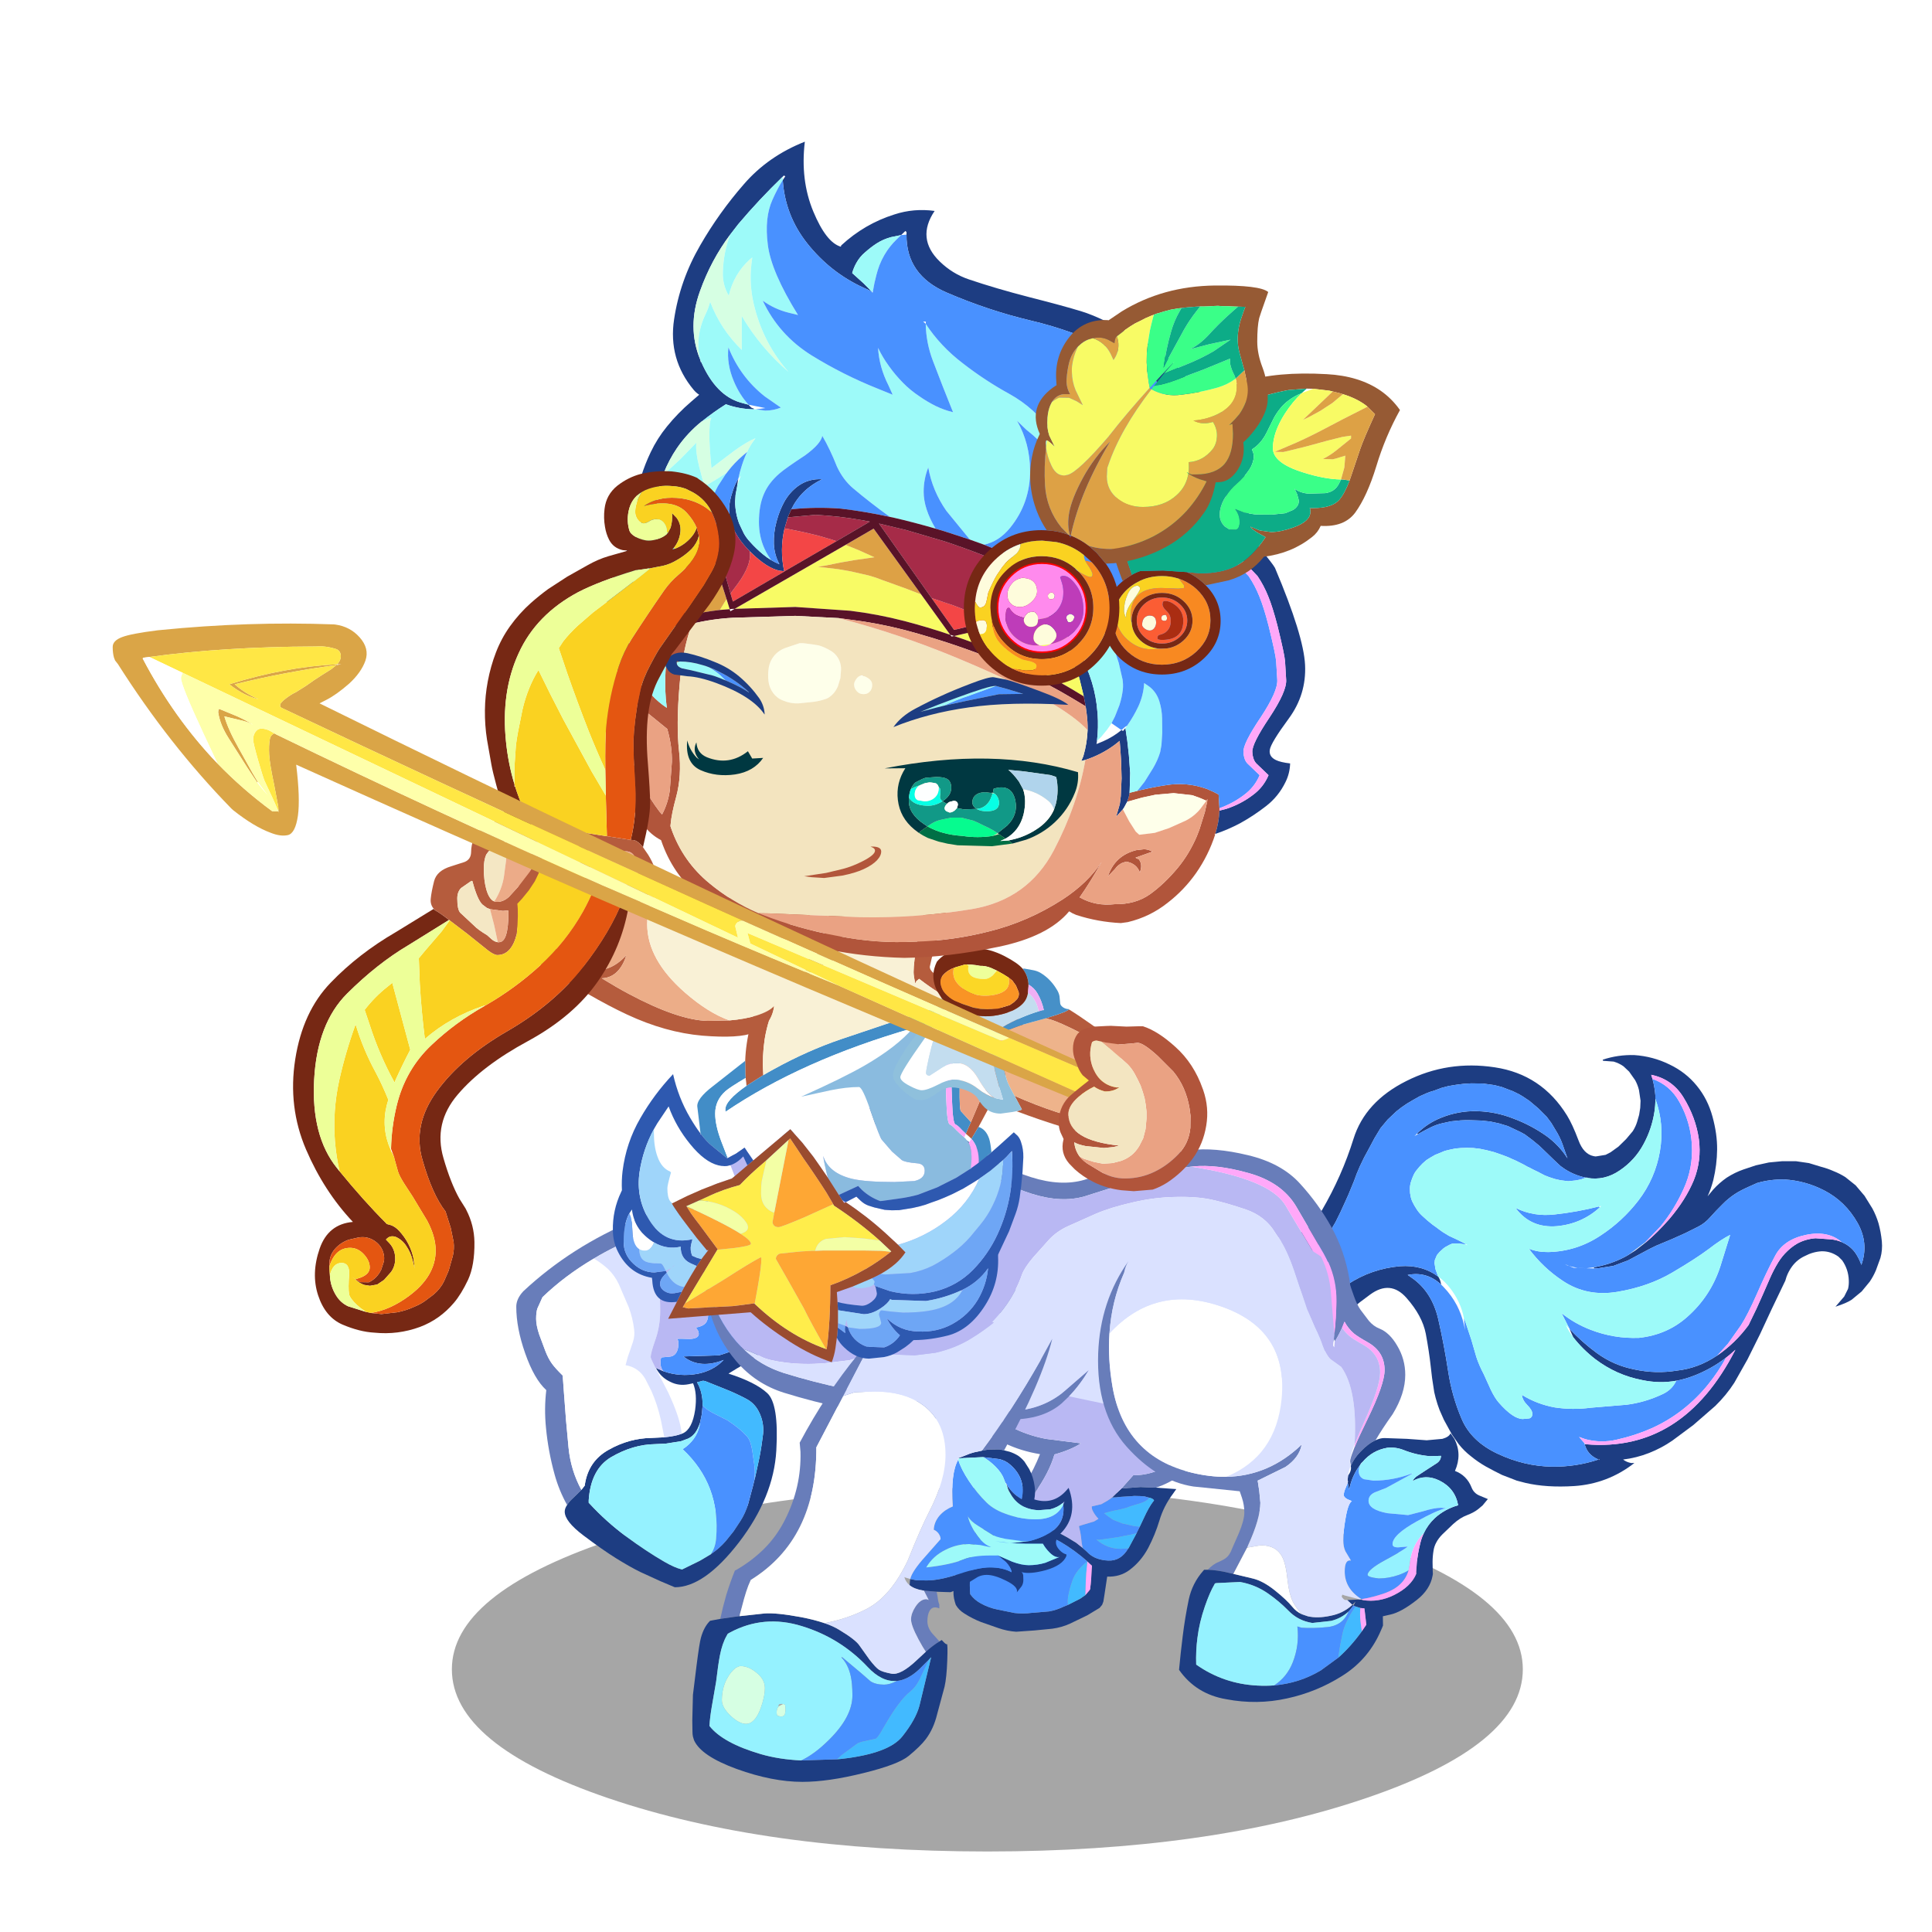 <svg xmlns:ffdec="https://www.free-decompiler.com/flash" xmlns:xlink="http://www.w3.org/1999/xlink" ffdec:objectType="frame" height="90" width="90" xmlns="http://www.w3.org/2000/svg"><use ffdec:characterId="39" height="80.85" transform="translate(1.75 6.35)" width="86.85" xlink:href="#a"/><defs><g id="a" transform="translate(-1.75 -6.35)"><use ffdec:characterId="2" height="34.45" transform="translate(21.05 69.3) scale(.492)" width="101.4" xlink:href="#b"/><use ffdec:characterId="4" height="127.3" transform="translate(24.05 55.1) scale(.148)" width="95.55" xlink:href="#c"/><use ffdec:characterId="6" height="113.6" transform="translate(43.8 59.2) scale(.148)" width="87" xlink:href="#d"/><use ffdec:characterId="8" height="135.8" transform="translate(59.3 49.15) scale(.148)" width="191.7" xlink:href="#e"/><use ffdec:characterId="10" height="98.35" transform="translate(32.75 51.6) scale(.148)" width="203.8" xlink:href="#f"/><use ffdec:characterId="12" height="147.85" transform="translate(51.15 57.4) scale(.148)" width="122.7" xlink:href="#g"/><use ffdec:characterId="14" height="147" transform="translate(32.25 61.25) scale(.148)" width="119.6" xlink:href="#h"/><use ffdec:characterId="16" height="145.3" transform="translate(28.55 41.95) scale(.148)" width="129.2" xlink:href="#i"/><use ffdec:characterId="18" height="58.85" transform="translate(41.6 44.15) scale(.148)" width="72.45" xlink:href="#j"/><use ffdec:characterId="20" height="60.4" transform="translate(24 39.35) scale(.148)" width="93.2" xlink:href="#k"/><use ffdec:characterId="22" height="256.9" transform="translate(28.05 6.6) scale(.148)" width="221.3" xlink:href="#l"/><use ffdec:characterId="28" height="70.95" transform="translate(31 30.4) scale(.148)" width="129.9" xlink:href="#m"/><use ffdec:characterId="30" height="271.3" transform="translate(13.65 21.95) scale(.148)" width="139.25" xlink:href="#n"/><use ffdec:characterId="34" height="178.65" transform="translate(5.25 29.05) scale(.148)" width="344.5" xlink:href="#o"/><use ffdec:characterId="36" height="94.75" transform="translate(51.4 17.4) scale(.148)" width="93.35" xlink:href="#p"/><use ffdec:characterId="38" height="125.95" transform="translate(44.9 13.3) scale(.148)" width="95.8" xlink:href="#q"/></g><g id="v" fill-rule="evenodd"><path d="M16 101.4q-2.55-4.55-3.95-9.65-2-7.25-2.7-14.65-.6-6.05.1-11.85-3.8-3.45-6.65-11.6Q0 45.7 0 39q0-2.1 1.6-4.15l.6-.7q15.1-14.1 35.15-22.45Q57.8 3.1 69.95.95 79.8-.8 86.05.75l-.9.05h-.25Q74.1.45 60.3 6.55 49.75 11.2 38.9 16.4l-7.2 3.5q-3.8 1.85-7.3 3.95Q15.25 29.25 8.25 36l-1.6 3.55q-.4 1.15-.4 3.3 0 1.95.95 4.85l1.9 5.1q.95 2.5 2.15 4.15 1.1 1.5 3.35 3.7l.05.55.35 4.85q.6 8.8 1.45 17.3.7 7.15 4.05 13.3L18.1 99q-1.4 1.25-2.1 2.4" fill="#687dba"/><path d="M16 101.4q.7-1.15 2.1-2.4l2.4-2.35 1.05-1.35.05-.4q1.15-7.35 7.45-10.85Q35.5 80.4 42.5 80.3l4.1-.2q3.45-.35 5.45-1.1l.4-.15q2.95-1.35 3.85-7.4.7-5.1-.65-8.35l-1.45.3q-3.05.6-5.7-.75-2.5-1.15-4-3.45l-.6-.95 2.4 1.05q5.2 1.85 10.85.8 4.95-1 8.15-4.35l-1.25.45q-6.75 2.2-11.45-1.55l11.25-.35q5.15-1.5 9.65-4.1l.9-.55 2.65-1.85 1.55-1.4q5-4.5 8-11.05l3.9-9 .65-1.65 1.25-3.4q2.45-6.65 1.05-11.6 2.95 5.6 1.75 11.5-1.8 8.7-4.6 14.8-1.95 4.2-4.5 8l-1.5 2.1-.95 1.2q-4.9 5.7-11.4 9.5-2.75 1.55-5.45 3.25 8.45 2.7 12.15 6.1 3.75 3.35 2.9 18.1-.85 14.7-11.75 28.9-10.9 14.15-20.2 14.15l-4.5-1.9-6.35-2.9q-3.25-1.6-7.6-4.3-4.4-2.75-10.3-7.2t-5.9-7.5q0-1 .75-2.1m59.05-8.1 1.05-4.8q.85-3.75 1.35-7.7l.25-1.9q.3-3.7-1.4-6.95-1.35-2.65-4-4-3.3-1.75-6.75-3.1l-6-2.4-.1-.05-.7-.1-1.85.5q1.8 3 1.75 7.3l-.25 2.75-.55 2.6Q56.7 79.3 54.1 80.5l-2.15.8-.15.05-4.85.75-3.25.15q-7 .1-13.85 4.1-6.4 3.8-7.05 13.55v.8l.25.25q5.25 5.7 11.45 10.3 6.45 4.75 12.15 8.05 3.15 1.8 5.15 2.3l.4.1 5.6-2.75 3.45-2.05.2-.15q2.5-1.7 4.5-4l2.45-3.05 2.15-3.25q1.6-2.5 2.45-5.4l1.55-5.8.45-1.85.05-.1" fill="#1d3d82"/><path d="M75 93.3q.2-2.8-.1-4.65l-.65-4.55q-.5-2.9-1.45-4.05-2.2-2.6-6.35-5.3l-4.55-2.3q-2.15-1.15-3.25-2.35.05-4.3-1.75-7.3l1.85-.5.7.1.1.05 6 2.4q3.45 1.35 6.75 3.1 2.65 1.35 4 4 1.7 3.25 1.4 6.95l-.25 1.9q-.5 3.95-1.35 7.7l-1.05 4.8H75" fill="#42baff"/><path d="M46.3 59.3q-.9-1-.9-2.5 0-1.7.35-1.85l2.65-.25q1.35-.15 2.05-1.4.55-1 .55-2.3v-1.05q-.1-.6-.5-.8.85-.15 4.1 0 2.85-.1 2.85-1.65l-.2-.9-.7-1.05q2.1-.35 3-1.35.85-.95.85-2.8l-.65-2.85-.7-2.4q0-1.55 3.6-1.7h7.5q5.6-.15 10.7-1.85 6.4-2.15 9.65-6.25l-3.9 9q-3 6.55-8 11.05-2 1.75-4.2 3.25l-.9.55q-4.5 2.6-9.65 4.1l-11.25.35q4.7 3.75 11.45 1.55l1.25-.45q-3.2 3.35-8.15 4.35-5.65 1.05-10.85-.8m12.35 10.8q1.1 1.2 3.25 2.35l4.55 2.3q4.15 2.7 6.35 5.3.95 1.15 1.45 4.05l.65 4.55q.3 1.85.1 4.65v.1l-.45 1.85-1.55 5.8q-.85 2.9-2.45 5.4l-2.15 3.25-2.45 3.05q-2 2.3-4.5 4l-.1-.05q1.35-2.05 1.55-4.8Q64.35 95 52.35 83.85l1-.7q3.95-3.1 4.5-7.7l.55-2.6.25-2.75" fill="#4991ff"/><path d="M57.85 75.45q-.55 4.6-4.5 7.7l-1 .7Q64.35 95 62.9 111.9q-.2 2.75-1.55 4.8l-.1.2-3.45 2.05-5.6 2.75-.4-.1q-2-.5-5.15-2.3-5.7-3.3-12.15-8.05-6.2-4.6-11.45-10.3l-.25-.25v-.8q.65-9.75 7.05-13.55 6.85-4 13.85-4.1l3.25-.15 4.85-.75.15-.05 2.15-.8q2.6-1.2 3.75-5.05" fill="#95f2ff"/><path d="M20.5 96.65q-3.35-6.15-4.05-13.3-.85-8.5-1.45-17.3l-.35-4.85-.05-.55q-2.25-2.2-3.35-3.7-1.2-1.65-2.15-4.15l-1.9-5.1q-.95-2.9-.95-4.85 0-2.15.4-3.3L8.25 36q7-6.75 16.15-12.15l.85.5q1.95 1.25 3.7 2.85 2.05 2 3.35 4.75l3.1 7.2q1.25 3.35 1.7 7 .25 1.95-.35 3.85l-.95 2.8-.7 2-.7 2.6q4.15.7 6.25 4.4l1.9 3.75q1.9 4.3 2.95 9.05l1.1 5.5-4.1.2q-7 .1-13.45 3.75-6.3 3.5-7.45 10.85l-.05.4-1.05 1.35" fill="#fff"/><path d="M24.4 23.85q3.5-2.1 7.3-3.95l7.2-3.5q6.4 5.85 6.4 23.9 0 4.75-1.5 9.05-1.5 4.25-1.5 5.5 0 .4 1.5 3.4l3.95 7.6Q51.7 74.2 52.05 79q-2 .75-5.45 1.1l-1.1-5.5q-1.05-4.75-2.95-9.05l-1.9-3.75q-2.1-3.7-6.25-4.4l.7-2.6.7-2 .95-2.8q.6-1.9.35-3.85-.45-3.65-1.7-7l-3.1-7.2Q31 29.2 28.95 27.2q-1.75-1.6-3.7-2.85l-.85-.5" fill="#dae1ff"/><path d="M38.9 16.4q10.85-5.2 21.4-9.85Q74.1.45 84.9.8l1.6.65Q92 4.7 93.45 9.7q1.4 4.95-1.05 11.6l-1.25 3.4-.65 1.65q-3.25 4.1-9.65 6.25-5.1 1.7-10.7 1.85h-7.5q-3.6.15-3.6 1.7l.7 2.4.65 2.85q0 1.85-.85 2.8-.9 1-3 1.35l.7 1.05.2.9q0 1.55-2.85 1.65-3.25-.15-4.1 0 .4.2.5.8V51q0 1.3-.55 2.3-.7 1.25-2.05 1.4l-2.65.25q-.35.15-.35 1.85 0 1.5.9 2.5l-2.4-1.05h-.1q-1.5-3-1.5-3.4 0-1.25 1.5-5.5 1.5-4.3 1.5-9.05 0-18.05-6.4-23.9" fill="#b9b8f3"/></g><g id="w" fill-rule="evenodd"><path d="m57.05 68.5 3.7-4.15q5.7 0 10.85-3 6.65-3.9 8.8-11 3.35-10.9-.45-22-4-11.75-15.5-16l-1.3-.95q-.55-.35-1.1-.6-9.95-4.35-21.5-3.3Q28.9 8.85 18.2 13.65 8.95 17.75 5.35 25.8q.55 9.8 7.95 16.85 8.4 8.05 20 10.25l11 1.4q-3.15 2.05-8.35 3.5-1.6 5.6-6.25 12.2-4.4 6.2-7.55 9.3-3.35.3-6.55 1.3 7.15-7.1 11.25-13.8 2.7-4.4 4.55-9.1-11.85-1.9-20.7-9.9Q1.35 39.3.05 27.35l-.05-.4Q6.35 15.2 18.1 8.7 30.8 1.65 45.25.1q15.1-1 24.4 10.25Q81.4 16.3 85.5 30.85q4.4 15.85-3.95 27.3-5.45 7.45-13.7 10.1l-4.85-.2-5.95.45" fill="#687dba"/><path d="m57.05 68.5 5.95-.45 4.85.2 6.45.45-1.1 1.55q-2.85 3.8-4.2 8.3-1.35 4.5-3.55 8.7-2.25 4.2-5.85 6.9-3 2.25-7.05 2.1l-.85 5.65-.35 2.2-.4 1.05-.8.95-3.9 2.35-5.4 2.6q-2.6 1.2-5.6 1.6l-5.65.55-5.7.4q-2.9-.2-5.6-1.15l-5.45-1.9q-2.7-1.05-5.2-2.65-1.8-1.1-2.75-2.75l-.3-.95q-.65-2.2-.35-4.5.3-2.65.95-5.25l1.3-5.3q.75-2.85 2.45-4.95 1.1-1.35 2.7-2.1 1.75-.8 3.55-1.4l.4-.1q3.2-1 6.55-1.3l3.65-.15q8.05.7 16.25 6l.6.35.2.15 1.95 1.55 1.35 1.2.45.45q2.25 2.15 6.25 2.35 4 .2 6.35-3.85h.05l2.55-4.75.15-.1-.1-.05.95-1.9 1.25-2.65q1.6-3.5 2.95-5.25l.3-.35q-.2-.6-1.5-.9h-.05L64.3 71l-1.25-.1-2-.05-1.05.1-1.7.1-1.55.1-1.35.15-1.2.05.25-.35 1.7-1.65.65-.6.25-.25M46.3 91.45Q42.4 88 38 85.4q-6.5-3.8-14.05-3.15-6.2.4-12.1 2.6-.15.05-.35.15l-.35.6Q9.85 88.2 9.7 91l-.3 5.5q-.2 2.55.05 5.3 1.3 1.8 3.35 2.9 2.45 1.35 5.2 1.9l5.4 1.1q2.75.3 5.45-.05l5.4-.45q2.3-.4 4.6-1.5l1.35-.55 3.85-1.95 1.65-1.15 1.35-1.6.15-.3.15-1.4.05-.55.1-1.1.05-1.05.1-1.85.1-1.15v-.25l-.15-.1-1.3-1.2v-.05" fill="#1d3d82"/><path d="m44.8 87.2-.3-1.7-.2-1.8-.2-1.3-.3-1.35-.15-.7 1.2-.4 2.85-.85.7-.2 1.4-.85q-1.1-1.1-1.8-2.5-.35-.65-.3-1.4l3-.7 1.85-1.05 1-.65.65-.4 1.2-.05 1.35-.15 1.55-.1 1.7-.1 1.05-.1 2 .05 1.25.1 1.45.4q-.4.95-2.55 1.7-3.2.9-4.6 1.5l-2.15.55-2.05.4-2.8.75 1.2.95 1.6 1.1 2.9 1.15 3.8.85 1.7.2-.95 1.9-.05.15-1.6.4-4.35.85-5.95.85-.75-.15q3.3 2.95 7.75 2.95l2.3-.15q-2.35 4.05-6.35 3.85-4-.2-6.25-2.35l-.45-.45-1.35-1.2m-4.6 17.95-1.35.55q-2.3 1.1-4.6 1.5l-5.4.45q-2.7.35-5.45.05l-5.4-1.1q-2.75-.55-5.2-1.9-2.05-1.1-3.35-2.9-.25-2.75-.05-5.3l.3-5.5q.15-2.8 1.45-5.4l.35-.6q.2-.1.35-.15 5.9-2.2 12.1-2.6Q31.5 81.6 38 85.4q4.4 2.6 8.3 6.05-1.55 1.25-2.75 2.65-1.45 1.75-2.15 4-.7 2.1-1.1 4.25-.25 1.4-.1 2.8m8.95-20.6-.05-.05v.05h.05" fill="#4991ff"/><path d="m62.8 80.55-1.7-.2-3.8-.85-2.9-1.15-1.6-1.1-1.2-.95 2.8-.75 2.05-.4 2.15-.55q1.4-.6 4.6-1.5 2.15-.75 2.55-1.7h.05q1.3.3 1.5.9l-.3.35q-1.35 1.75-2.95 5.25l-1.25 2.65m-3.6 6.8-2.3.15q-4.45 0-7.75-2.95l.75.15 5.95-.85L60.2 83l1.6-.4-2.55 4.75h-.05m-13.5 14.7-1.65 1.15-3.85 1.95q-.15-1.4.1-2.8.4-2.15 1.1-4.25.7-2.25 2.15-4 1.2-1.4 2.75-2.65v.05l-.05.75q-.35 2.9-.45 5.9l-.1 3.9" fill="#42baff"/><path d="m46.3 91.5 1.3 1.2.15.1v.25l-.1 1.15-.1 1.85-.05 1.05-.1 1.1-.05.55-.1.6-.05.8-.15.3-1.35 1.6.1-3.9q.1-3 .45-5.9l.05-.75" fill="#ffa8f9"/><path d="M22.15 79.3q3.15-3.1 7.55-9.3 4.65-6.6 6.25-12.2 5.2-1.45 8.35-3.5l-11-1.4q-11.6-2.2-20-10.25Q5.9 35.6 5.35 25.8q3.6-8.05 12.85-12.15 10.7-4.8 22.35-6.15 11.55-1.05 21.5 3.3.55.25 1.1.6l1.3.95q11.5 4.25 15.5 16 3.8 11.1.45 22-2.15 7.1-8.8 11-5.15 3-10.85 3l-3.7 4.15-.25.25-.65.6-1.7 1.65-.45.35-.45.4-.1.05-.9.6-1.85 1.05-3 .7q-.05.75.3 1.4.7 1.4 1.8 2.5l-1.4.85-.7.2-2.85.85-1.2.4.15.7.3 1.35.2 1.3.2 1.8.3 1.7-1.95-1.55-.2-.15-.6-.35q-8.2-5.3-16.25-6l-3.65.15" fill="#b9b8f3"/></g><g id="x" fill-rule="evenodd"><path d="M2.8 65.1Q1.25 62.35 0 59.5q10.6-2.45 15.4-10.65 6.3-10.8 9.95-22.5Q29 14.65 42 8.15q13-6.55 27.8-4.3Q84.55 6.05 92.55 19q1.7 2.75 3.6 7.8 1.6 4.35 4.75 5l.6.1.45-.05 2.75-.45 1.55-.8 2.5-1.8 2.4-2.35 2.1-2.5q.95-1.5 1.4-3.05l.6-2.1.35-2.2.1-2.25-.5-3.35q-.4-1.65-1.2-3.1l-1.9-2.7-1.75-1.65q-1.3-.95-3.1-1.5l-3.35-.25-.1-.35q4.8-1.6 9.95-1.45 5.85.4 11.05 2.95 5.15 2.45 8.6 6.7 3.45 4.2 4.95 9.75 1.5 5.5 1.45 10.3-.05 4.8-1.2 9.65-.75 2.85-1.8 5.1l1.75-2.1q1.95-2.15 4.25-3.75 2.55-1.65 5.3-2.6l3.9-1.3 4.1-.9 4.2-.4h4.3l4.1.6 3.95 1.2q1.95.5 3.85 1.35 1.9.75 3.65 1.85l3.25 2.6 2.8 3.3 2.45 3.95q1.2 2.2 1.95 4.7.75 2.7 1.05 5.7.25 2.7-.45 5.2l-1.4 3.85q-.8 1.9-1.95 3.6l-2.55 3.1-3.15 2.6q-1.55 1.05-5.1 2.2l2.75-3.2 1.2-2.4q.3-1.2.25-2.6-.05-1.8-.6-3.45-.55-1.6-1.5-2.95L178 63.45q-2.45-1.75-5.3-1.7-2.75.15-5.3 1.5-2.4 1.1-4 3.25-1.1 1.5-1.75 3.25l-.4 1.3-.25.5-4.05 8.45-3.65 7.85-3.95 7.95-4.15 7.35q-2.55 3.95-6 7.3l-6.9 6-6.6 4.9q-3.4 2.35-7.35 3.9-3.95 1.55-8.15 2.05 1.1.85 2.55 1.1h1q-8.4 6.55-18.95 7.25-8.75.55-15.35-1l-2.7-.7-1.15-.45-3.5-1.35q-2.45-1.2-5-2.6-2.55-1.45-4.75-3.25-2.15-1.65-3.85-3.8l-2.1-2.95-2.6-4.75-1.35-3.05q-.7-1.8-1.25-3.85l-.45-1.85-.05-.35q-.7-4.15-1.05-7.75-.5-4.6-1.55-10.25Q47 82.05 42 76.4q-5.05-5.7-11.45-1-6.4 4.65-10.9 9l-2.95 2.4-.35-3q-.55-2.15-2.05-3.8l-1.1-1.2 10.35-6.65Q31 67.25 40 66.45q6.95-.5 12.05 3.3l.3.55q.4.8.6 1.95Q48.4 68 42.4 69.2l1.5 1.05q6.2 4.4 8.15 13 1.85 8.1 3.1 16.35 1.2 7.85 4.25 14.95 3 7.05 11.35 10.95 8.3 3.9 17.05 4.05 7.65.1 14.65-2.25-3.5-1.45-4.35-4.85l.45.05q30.45 2.6 47-29.75l-2 1.75-.9.7q-4.65 3.6-10.25 5.75-2.7 1.05-5.45 1.55-5.25.95-10.7-.2-8.15-1.55-14.8-6.6-3.95-3.05-6.95-6.9l-1.15-2.6q3.9 4.15 8.6 7.6 5.35 3.9 11.85 5.15 6.7 1.45 13.4.35 6.7-.75 12.55-4.7l.05.05.05-.1q5.75-3.95 9.9-9.65l.1-.25 2.3-4.75 2-4.45 2.25-5.15q1.15-2.65 2.65-5.1 1.2-1.95 2.9-3.55 1.45-1.4 3.2-2.4 2.55-1.35 5.6-1.6l4.85.35q1.75.15 3.4.85l1.2.6q2.25 1.3 3.55 3.5.9 1.5 1.45 3.1 2.4-6.75-1.15-13.15-3.85-6.85-10.55-10.3-5.9-3.05-12.5-3.45-4.4-.1-8.6 1.1l-1.9.85q-3.45 1.5-5.2 2.7-2.1 1.4-3.75 3.1-2.05 2-3.95 4.15-1.65 1.9-3.85 3l-3.9 1.95-4.35 1.95-4.8 2q-2.25 1.05-4.4 2.25l-4.5 2.4-4.65 1.75-4.8.75-1.3.05v-.35q5.15-.9 9.75-3.3l1.05-.6 2.35-1.5 3.15-2.45q3.75-3.15 7.4-7.35 5.15-6.05 7.7-12.2 2.5-6.2 1.6-12.95-.95-6.8-4.85-13.15-3.55-5.75-10.15-7.1l.4 1.3q.7 2.55.9 5.15v1.1q.05 2.05-.3 4.2-.85 5.4-3.45 10.15-2.7 5-7.45 8.2-4.8 3.3-10.3 2.35v-.2l-.35.15-.1-.05q-3.6-.75-6.65-2.75l-1.2-.85-.55-.5-1.7-1.6-1.7-1.65-2.75-2.65-2.25-1.85-2.35-1.75q-1.3-.75-2.65-1.35l-2.65-1.25-2.8-.85-2.8-.6-2.9-.3-3.2-.1q-1.6-.05-3.2.05l-3 .3-2.75.6q-1.95.45-3.65 1.3l-2.15 1.1-1.9 1.05-.2-.25q3.2-3.2 7.45-4.9 5.5-2.25 11.4-2.1 5.9.15 11.35 2.3 5.55 2.05 10.45 5.5 4 2.9 6.65 7.05l-.5-1.4-1.05-3q-.6-1.7-1.6-3.5l-1.95-3.25-1.45-1.95-2.6-2.6-2.85-2.4-2.1-1.4q-1-.65-2.1-1.15-1.1-.6-2.25-.95l-2.2-.85-2.35-.6-3.6-.5-3.7-.05-2.45.15-2.35.3-2.4.4-2.25.6-2.25.85q-1.15.3-2.25.75l-2.25 1-2.05 1.15-1.95 1.15-1.75 1.2-1.6 1.25-2.75 2.6-2.25 2.7-1.9 3.15-1.65 3.1-1.6 2.95-1.35 2.8-1 2.35-.85 2.3-.9 2.2-.85 2.05-.85 1.9-1.65 3.6-1.55 3.15-1.5 2.55-2.3 3.05L13.2 61l-2.6 1.7-3.3 1.25-3.8 1-.7.15m99.65 62.2.35.15-.05-.2-.3.05" fill="#1d3d82"/><path d="m2.8 65.1.7-.15 3.8-1 3.3-1.25 2.6-1.7 2.7-2.85 2.3-3.05 1.5-2.55 1.55-3.15 1.65-3.6.85-1.9.85-2.05.9-2.2.85-2.3 1-2.35 1.35-2.8 1.6-2.95 1.65-3.1 1.9-3.15 2.25-2.7 2.75-2.6 1.6-1.25 1.75-1.2 1.95-1.15 2.05-1.15 2.25-1q1.1-.45 2.25-.75l2.25-.85 2.25-.6 2.4-.4 2.35-.3 2.45-.15 3.7.05 3.6.5 2.35.6 2.2.85q1.15.35 2.25.95 1.1.5 2.1 1.15l2.1 1.4 2.85 2.4 2.6 2.6 1.45 1.95 1.95 3.25q1 1.8 1.6 3.5l1.05 3 .5 1.4q-2.65-4.15-6.65-7.05-4.9-3.45-10.45-5.5-5.45-2.15-11.35-2.3-5.9-.15-11.4 2.1-4.25 1.7-7.45 4.9l-.85.85 1.05-.6 1.9-1.05 2.15-1.1q1.7-.85 3.65-1.3l2.75-.6 3-.3q1.6-.1 3.2-.05l3.2.1 2.9.3 2.8.6 2.8.85 2.65 1.25q1.35.6 2.65 1.35l2.35 1.75 2.25 1.85 2.75 2.65 1.7 1.65 1.7 1.6.55.5 1.2.85q3.05 2 6.65 2.75l.05.05-1.4.5-1.7.35-2.4.25-2.45-.3-1.75-.4-1.85-.6-1.4-.55-1.25-.65-.85-.45-.95-.45-.5-.25-.6-.3-.55-.3-.65-.3-1.35-.75-1.2-.6-1.2-.6-1.15-.5-1.2-.55-1.7-.65-1.7-.6-1.2-.4-2.15-.55-2.15-.45-2.1-.25L61 29.2l-1.8.05-1.75.15-1.7.35-1.65.4-1.55.65-1.5.6-1.4.8-1.35.85-1.2 1.05-1 1.05-.95 1.15-.4.55-.35.6-.55 1.25-.45 1.3q-.3 1-.3 2.05l.05 1.4.25 1.35q.15.65.45 1.3l.65 1.25.85 1.35q.65 1 1.75 2l1.5 1.35 1.6 1.3 1.05.75 1 .75 1.1.8 1.15.7.9.55q.6.3 2.05.95l2.25 1.1 1.15.65-2.6-.3-1.85.05q-.8.3-1.55.75-.65.3-1.2.75l-1.2 1.1-.85 1-.65 1.55-.1 1 .3 1.9.6 1.65.3.7q-5.1-3.8-12.05-3.3-9 .8-16.45 5.7L13.2 78.8l-3.95-4.45q-2.9-3.2-5.15-7L2.8 65.1m117.55-51.35v-1.1q-.2-2.6-.9-5.15 5.55 1.95 8.5 7.3 3.45 6.15 3.9 13.3.45 7.45-2.65 14.15-2.9 6.4-7.2 11.65l-4.7 4.9-5.45 4.1-1.05.6q-4.6 2.4-9.75 3.3l-2.4.3-2.2-.1h-.55l-2.7-.6-.55-.3-.75-.2 1.3.5 1.45.55 1.25.05 2.75.1 2.4.05 1.3-.05 4.8-.75 4.65-1.75 4.5-2.4q2.15-1.2 4.4-2.25l4.8-2 4.35-1.95 3.9-1.95q2.2-1.1 3.85-3 1.9-2.15 3.95-4.15 1.65-1.7 3.75-3.1 1.75-1.2 5.2-2.7l1.9-.85q4.2-1.2 8.6-1.1 6.6.4 12.5 3.45 6.7 3.45 10.55 10.3 3.55 6.4 1.15 13.15-.55-1.6-1.45-3.1-1.3-2.2-3.55-3.5l-1.2-.6q-4.35-3.7-11.25-2.25-6.95 1.45-9.65 6.5-2.7 5-5.7 11.9-3.05 6.9-5.1 10.05l-4.1 5.8-3.35 3.7-.1.05q-5.85 3.95-12.55 4.7-6.7 1.1-13.4-.35-6.5-1.25-11.85-5.15-4.7-3.45-8.6-7.6l-2.5-4.95q4.15 3.3 9.1 5.2Q107.3 89.3 115.2 89q8.85-.95 15.2-6.6 7.35-6.5 10.4-15.85l3.1-9.95q-2.8 1.4-6.75 4.45-4.15 3.1-11.55 7.45t-17.1 6q-9.7 1.65-17.3-3.45-6.25-4.15-10.65-10.1 2.85 1.1 6.1 1.05 8.85-.2 16.3-5.1 6.95-4.5 12.05-11.1 5.3-6.9 6.8-15.55 1.45-8.55-1.45-16.5m6.6 88.75q2.75-.5 5.45-1.55 5.6-2.15 10.25-5.75-2.5 4.55-5.7 8.5-3.6 4.45-8.1 7.95t-9.75 5.85q-5.25 2.3-10.9 3.55-4.9 1.15-9.85-.15l-2-.7 1.65 1.9.1.35q.85 3.4 4.35 4.85-7 2.35-14.65 2.25-8.75-.15-17.05-4.05-8.35-3.9-11.35-10.95-3.05-7.1-4.25-14.95-1.25-8.25-3.1-16.35-1.95-8.6-8.15-13l-1.5-1.05q6-1.2 10.55 3.05l.7.7q2.6 2.7 4.25 5.85 1.45 2.8 2.2 6l.35 1.7-.35-3.7.45 1.15 1.9 5.7L64 95q.85 2.6 2.35 5.45l2.2 4.85q1.25 2.6 2.5 4.05 4.55 5.2 7.6 5.2l2.1-.2q.9-.35.9-1.4 0-1.2-1.65-2.85-1.45-1.45-1.65-3.15 4.8 2.95 10.35 3.95 5.65.85 11.25.1l11.4-.95q5.75-.75 11.1-3.25 3.1-1.35 4.5-4.3M102.6 47.65l.25.3q-5.65 5.15-13.45 5.9-8.3.7-13.05-5.75 5.7 2.85 12.4 2.05 6.95-.75 13.85-2.5" fill="#4991ff"/><path d="M98.85 38.65q5.5.95 10.3-2.35 4.75-3.2 7.45-8.2 2.6-4.75 3.45-10.15.35-2.15.3-4.2 2.9 7.95 1.45 16.5-1.5 8.65-6.8 15.55-5.1 6.6-12.05 11.1-7.45 4.9-16.3 5.1-3.25.05-6.1-1.05 4.4 5.95 10.65 10.1 7.6 5.1 17.3 3.45 9.7-1.65 17.1-6 7.4-4.35 11.55-7.45 3.95-3.05 6.75-4.45l-3.1 9.95q-3.05 9.35-10.4 15.85-6.35 5.65-15.2 6.6-7.9.3-15.25-2.55-4.95-1.9-9.1-5.2l2.5 4.95-1.15-1.25q.9 2.1 2.3 3.85 3 3.85 6.95 6.9 6.65 5.05 14.8 6.6 5.45 1.15 10.7.2-1.4 2.95-4.5 4.3-5.35 2.5-11.1 3.25l-11.4.95q-5.6.75-11.25-.1-5.55-1-10.35-3.95.2 1.7 1.65 3.15 1.65 1.65 1.65 2.85 0 1.05-.9 1.4l-2.1.2q-3.05 0-7.6-5.2-1.25-1.45-2.5-4.05l-2.2-4.85Q64.85 97.6 64 95l-1.55-5.35-1.9-5.7-.45-1.15q-1-5.25-4.55-9.7-1.4-1.75-3-3l-.5-.35-.3-.7-.6-1.65-.3-1.9.1-1 .65-1.55.85-1 1.2-1.1q.55-.45 1.2-.75.75-.45 1.55-.75l1.85-.05 2.6.3-1.15-.65-2.25-1.1Q56 57.2 55.4 56.9l-.9-.55-1.15-.7-1.1-.8-1-.75-1.05-.75-1.6-1.3-1.5-1.35q-1.1-1-1.75-2l-.85-1.35-.65-1.25q-.3-.65-.45-1.3l-.25-1.35-.05-1.4q0-1.05.3-2.05l.45-1.3.55-1.25.35-.6.4-.55.95-1.15 1-1.05 1.2-1.05 1.35-.85 1.4-.8 1.5-.6 1.55-.65 1.65-.4 1.7-.35 1.75-.15 1.8-.05 2.05.05 2.1.25 2.15.45 2.15.55 1.2.4 1.7.6 1.7.65 1.2.55 1.15.5 1.2.6 1.2.6 1.35.75.65.3.55.3.6.3.5.25.95.45.85.45 1.25.65 1.4.55 1.85.6 1.75.4 2.45.3 2.4-.25 1.7-.35 1.4-.5h.05l.35.05m4 9.3.5-.45-.75.15q-6.9 1.75-13.85 2.5-6.7.8-12.4-2.05 4.75 6.45 13.05 5.75 7.8-.75 13.45-5.9m-42 11.65q-.6.05.15.2.4.05-.1-.2h.1-.15" fill="#9dfaf9"/><path d="m119.45 7.5-.4-1.3q6.6 1.35 10.15 7.1 3.9 6.35 4.85 13.15.9 6.75-1.6 12.95-2.55 6.15-7.7 12.2-3.65 4.2-7.4 7.35l-.05-.15 4.7-4.9q4.3-5.25 7.2-11.65 3.1-6.7 2.65-14.15-.45-7.15-3.9-13.3-2.95-5.35-8.5-7.3M179 58.85q-1.65-.7-3.4-.85l-4.85-.35q-3.05.25-5.6 1.6-1.75 1-3.2 2.4-1.7 1.6-2.9 3.55-1.5 2.45-2.65 5.1l-2.25 5.15-2 4.45-2.3 4.75-.1.25q-4.15 5.7-9.9 9.65l3.35-3.7 4.1-5.8q2.05-3.15 5.1-10.05 3-6.9 5.7-11.9 2.7-5.05 9.65-6.5 6.9-1.45 11.25 2.25M142.65 95.2l.9-.7 2-1.75q-16.55 32.35-47 29.75l-.55-.4-1.65-1.9 2 .7q4.95 1.3 9.85.15 5.65-1.25 10.9-3.55 5.25-2.35 9.75-5.85 4.5-3.5 8.1-7.95 3.2-3.95 5.7-8.5" fill="#ffa8f9"/></g><g id="y" fill-rule="evenodd"><path d="m5.55 20.35-.15-.2q4.65-8.1 12.3-13.05 1.45-.95 2.95-1.6l.9-.45.1-.05q1.5-.65 3.1-1.05l-.05-.15 5.05-1.45Q34.7 1.1 39.75.5l5.8-.45Q53.5-.3 61.2 1.15 68.95 2.6 76.3 6.4q7.3 3.8 12.5 8.15 5.2 4.35 14.55 7.35 9.35 2.95 16.7.8l16.4-5.2q9-3.1 16.75-4.1 7.75-1 18.3 1.55 10.55 2.5 16.4 8.95 5.85 6.4 9.95 13.8t5.6 16.25q1.45 8.85-3.05 16.6l-2.95 4.3q1.45-4.15 1.85-8.75l.15-3.8q-.05-9.3-4.15-16.45l-8.6-14.75q-4.55-7.65-15.1-10.55-9.95-2.8-17.4-2.05h-.05l-.45.05h-.05l-.35.05q-7.75 1-16.75 4.1l-16.4 5.2q-7.35 2.15-16.7-.8-9.35-3-14.55-7.35-5.2-4.35-12.5-8.15-7.35-3.8-15.1-5.25-7.7-1.45-15.65-1.1l-5.9.45q-5 .6-9.9 1.85L23.2 9.5l-2.65.8q-4.6 1.6-8.6 4.6-3.4 2.5-6.4 5.45m109.65 70.5-2.3 2.2q-5.4 4.7-14.45 5.05-9.05.35-18.45.2l-19.05-1.15q-8.4-.8-16.6-2.55-9.6-2-18.95-4.9-8.85-2.8-14.9-9.85-2.85-3.35-4.9-7.1-2.5-4.6-3.75-9.75Q-.35 53.95.1 44.85q.3 6 1.75 11.95 2.3 9.45 8.65 16.85l2.15 2.3q5.4 5.2 12.75 7.55 9.35 2.9 18.95 4.9l16.2 2.8 15.25 2.5q7.2 1.4 18.75 1.8 10.65.3 18.2-5.45l1.2-1 7.5-6.5q-2.75 4.65-6.25 8.3" fill="#687dba"/><path d="M5.55 20.35q3-2.95 6.4-5.45 4-3 8.6-4.6l1-.3 1.65-.5 6.65-1.95q4.9-1.25 9.9-1.85l5.9-.45q7.95-.35 15.65 1.1 7.75 1.45 15.1 5.25 7.3 3.8 12.5 8.15 5.2 4.35 14.55 7.35 9.35 2.95 16.7.8l16.4-5.2q9-3.1 16.75-4.1l.35-.05q24.7 3.85 29.65 12.15l9.1 15.25q4.2 6.9 4.35 10.4l.4 11.8.25 6.7-1.7 1.85-1.4-3-3.55-9-4.3-11.7-2.6-6.85-1.75-3.8-1.65-2.45-.3-.45q-3.15-5.3-9.3-7.4-6.2-2.1-10.8-3.1-4.6-1-11.25-.85-6.65.1-13.5 1.7-6.9 1.55-11.8 3.65l-8.5 3.8q-3.65 1.65-6.1 4.3l-5.05 5.65q-2.75 3.3-3.45 5.3-3.9 11.3-14.8 19.75-12.5 9.7-27.7 9.7-3.15 0-6.65-1.45L48.3 79q-.8 0-2.25.5l-7.85.95q-6.5.5-12.1-.2t-7.85-1.9q-2.25-1.2-5.6-2.4l-2.15-2.3q-6.35-7.4-8.65-16.85Q.4 50.85.1 44.85q-.2-3.9.1-7.8.65-8.65 4.85-16.2l.5-.5" fill="#b9b8f3"/><path d="M195.7 76.7q-3.4 3.4-7.95 5.65l-15.15 7.1q-6.5 2.9-13.6 4.9-7.15 1.8-14.45 1.5-8.45-.65-16.75-2.35l-12.6-2.65q3.5-3.65 6.25-8.3l-7.5 6.5-1.2 1q-7.55 5.75-18.2 5.45Q83 95.1 75.8 93.7l-15.25-2.5-16.2-2.8q-9.6-2-18.95-4.9-7.35-2.35-12.75-7.55 3.35 1.2 5.6 2.4 2.25 1.2 7.85 1.9t12.1.2l7.85-.95q1.45-.5 2.25-.5l2.95 1.5q3.5 1.45 6.65 1.45 15.2 0 27.7-9.7 10.9-8.45 14.8-19.75.7-2 3.45-5.3l5.05-5.65q2.45-2.65 6.1-4.3l8.5-3.8q4.9-2.1 11.8-3.65 6.85-1.6 13.5-1.7 6.65-.15 11.25.85t10.8 3.1q6.15 2.1 9.3 7.4l.3.45 1.65 2.45 1.75 3.8 2.6 6.85 4.3 11.7 3.55 9 1.4 3" fill="#dae1ff"/><path d="M153.65 18.55h.6l-.05-.05q7.45-.75 17.4 2.05 10.55 2.9 15.1 10.55l8.6 14.75q4.1 7.15 4.15 16.45l-.15 3.8q-.4 4.6-1.85 8.75h-.05l-.25-6.7-.4-11.8q-.15-3.5-4.35-10.4l-9.1-15.25q-4.95-8.3-29.65-12.15" fill="#ffa8f9"/></g><g id="z" fill-rule="evenodd"><path d="M34.5 106.25q1.85-1.85 3.55-2.5 2.05-.85 2.85-1.8.8-.95 1.25-2.25l2.15-4.9q1.75-4.15 1.75-6.55 0-2.4-.75-4.65l-.7-2.05-14.6-1.5Q18.65 78.3 9 67.5-.6 56.7.05 38.15.65 21.7 9.6 9.1q-1.05 1.6-1.4 3.7-3.95 9-4.6 19.05-.55 8 .95 16.75 3.85 22.1 25.2 27.15 5.5 1.3 10.6 1.25 13.45-.25 23.75-10.15-.75 4.1-5.1 7.05l-8.75 4.3.5 3.3.35 3.65q0 5-3.9 13.5l-.2.5-.1.2-4.3 8.2-1.55-.35q-3.45-.85-6.55-.95m38-96.8h.05q3.7 2.05 6 5.5l.25.4.05.4.15-.05 1.45 4.15q1.05 3 2.15 4.55l2.65 3.5q1.5 1.75 3.35 2.45 3.2 1.3 5.55 5.35 2.55 4.25 2.55 9.2 0 5.9-3.95 12.35-3.45 4.85-5.4 8.25-2.3 1-4.8 3.65-2 2.05-2.95 4.35l-.25-1.35q0-.85.9-3.15l.45-1.2q1.35-3.3 4.1-8.9 5.4-11.05 5.4-15.5 0-5.8-5.4-8.8-2.95-1.65-4.25-2.7-1.9-1.65-3-3.8l-.75 1.95q-1.05 2.45-2.3 4.4l-.1-1.65v-.4q.55-5.3.65-10.65.1-6.45-2.55-12.3" fill="#687dba"/><path d="M34.5 106.25q3.1.1 6.55.95l1.55.35 6.1 1.45q3.2.75 6.9 3.7t5.55 5.2q1.2 1.5 3 2.35l1.9.65q3.05.7 7.05-.15 4.05-.75 6.95-3.45l-1.6-1.5 3.95-.2.95.2q5 .8 9.85-1.6 5.3-2.65 6.95-6.65v-.7l.2-2.7q.3-3.1 1.05-6.1.4-1.75 1.15-3.3 1.25-2.7 3.5-4.8 3.1-2.8 7.3-4-.95-5.3-5.85-7.75-4.4-2.2-8.5.15.55-1.1 1.65-1.75l3.2-2.1 2.95-1.9q1.05-.8 1.15-2v-.2l-3.5.1q-4.3-.35-8.3-1.95-2.4-.95-5.05-.7-4.75.8-7.85 4.5-.5.35-.7.85-2.65 3.45-3.5 7.85l-.2-.8-.25-1.35q.2-.55-.05-.7l.15-1.6q1.2-1.55.85-3.05h.05v-.05q.95-2.3 2.95-4.35 2.5-2.65 4.8-3.65 1.45-.7 2.8-.7l7.1.25 6.2.45 4.95-.45q2.1-.6 2.55-1.75l1.25 1.8q2.45 4.85.15 10.05 3.7 1.4 5.2 5.15.7 1.85 2.5 2.6l2.65 1.1-1.65 2-1.3 1.1q-1.35 1.1-3.55 1.95-2.2.8-4.4 2.8l-3.4 3.25q-1.25 1.25-1.95 2.6-.65 1.2-.85 2.55-.3 1.8-.3 3.6l.05 2.7.05 1.05-.1.55q-.8 4.35-4.95 7.6-4.9 3.85-8.3 4.6l-2.4.55.05 2.9-.3.75-.75 1.7q-3.95 8.55-11.95 13.5-7.95 5-17.2 7-9.45 2.1-19.15.25-9.5-1.6-14.85-9.25.5-5.4 1.15-10.55.7-5.75 1.9-11.55 1.1-5.15 4.55-9.05l.3-.35h1.1m45.9 11.25.3-.5.35-.75-1 1.05.35.2-1.3 1.65-.25.25q-2.25 2.15-5.5 2.95l-5.9.65q-4.5-.7-7.6-3.95-2.85-2.9-6.3-5.3-4-2.8-8.85-3.65l-7.4.35-.5.1-.15.3q-1.5 2.55-3 6.9-1.75 5.05-2.35 9.9-.55 4.1-.4 8.45 8.6 6.05 19.2 6.6 2.75.15 5.35-.05 7.95-.7 14.65-4.7l5.55-4.05q3.95-3.5 7.4-8.3l1.4-2.05-.6-5.15h-.05l-1.2-.1-1.6-.5-.6-.3" fill="#1d3d82"/><path d="M83.25 72.35q3.1-3.7 7.85-4.5 2.65-.25 5.05.7 4 1.6 8.3 1.95l3.5-.1v.2q-.1 1.2-1.15 2l-2.95 1.9-3.2 2.1q-1.1.65-1.65 1.75 4.1-2.35 8.5-.15 4.9 2.45 5.85 7.75-4.2 1.2-7.3 4-2.25 2.1-3.5 4.8-3.9 3.85-4.4 9.6l-.4 2.1q-1.3.8-3.1 1.45-3.2 1.1-6.3 1.1-3.5-.4-3.5-1.15 0-1.65 5.55-4.65 6.35-3.45 7.05-4.25l-2.9.25q-1.85.05-1.85-1 0-2.95 7.7-7.2 6.2-3.45 9.05-4.1l-1.5-.15q-2.2 0-5.85 1.15l-4.5 1.15-6.5-.6q-5.95-1.1-5.95-3.9 0-1.75 1.95-2.65l3.6-1.4 8.15-4.45.1-.1h-.15q-5.95 2.25-12.1 2.25l-3-.45q-1.65-.7-1.65-2.65 0-.9.5-1.9l.55-.7.15-.15m-27.8 70.3q-2.6.2-5.35.05-10.6-.55-19.2-6.6-.15-4.35.4-8.45.6-4.85 2.35-9.9 1.5-4.35 3-6.9l.15-.3.5-.1 7.4-.35q4.85.85 8.85 3.65 3.45 2.4 6.3 5.3 3.1 3.25 7.6 3.95l5.9-.65q3.25-.8 5.5-2.95-1.85 4.65-7.25 4.95-3.9.4-7.55.15l-1.3-.4q.7 5.8-1.45 11.3-1.8 4.6-5.85 7.25" fill="#95f2ff"/><path d="m80.4 117.5.6.3-.05.1-1.5 2.4-1.25 2.45q-.8 1.65-1.25 3.65l-.75 3.8-.4 2.6-.15 1.1-5.55 4.05q-6.7 4-14.65 4.7 4.05-2.65 5.85-7.25 2.15-5.5 1.45-11.3l1.3.4q3.65.25 7.55-.15 5.4-.3 7.25-4.95l.25-.25 1.3-1.65m2.15-44.3q-.5 1-.5 1.9 0 1.95 1.65 2.65l3 .45q6.15 0 12.1-2.25l.05.1-8.15 4.45-3.6 1.4q-1.95.9-1.95 2.65 0 2.8 5.95 3.9l6.5.6 4.5-1.15q3.65-1.15 5.85-1.15l1.5.15q-2.85.65-9.05 4.1-7.7 4.25-7.7 7.2 0 1.05 1.85 1l2.9-.25q-.7.8-7.05 4.25-5.55 3-5.55 4.65 0 .75 3.5 1.15 3.1 0 6.3-1.1 1.8-.65 3.1-1.45-1.45 5-7.4 7.15-4 1.4-7.45 1.9-5.25-3.3-5.25-8.7 0-3.85 1.95-3.45l-1.75-2.95Q77.2 99 77.2 97q0-3 .7-6.85.8-4.8 2-5.5l-1.4-.6q-1.15-.65-1.15-1.3 0-.9.6-2.25l.65-1.6.25 1.35.2.8q.85-4.4 3.5-7.85m-2.95 30.15v.05h.15l-.15-.05" fill="#4991ff"/><path d="m81 117.8 1.6.5-.05.15q-.15 2 .05 3.95l.25 1.95.2 1.25q-3.45 4.8-7.4 8.3l.15-1.1.4-2.6.75-3.8q.45-2 1.25-3.65l1.25-2.45 1.5-2.4.05-.1" fill="#42baff"/><path d="m70.2 7.7 2 1.5.3.25q2.65 5.85 2.55 12.3-.1 5.35-.65 10.65l-1.1-13.45q-.5-6.05-3.1-11.25m10.55 59.15q1.1-2.85 2.95-6.95 5.1-11.25 5.1-15.7 0-5.8-5.4-8.8-2.95-1.65-4.25-2.7-1.4-1.2-2.35-2.65l.75-1.95q1.1 2.15 3 3.8 1.3 1.05 4.25 2.7 5.4 3 5.4 8.8 0 4.45-5.4 15.5-2.75 5.6-4.1 8.9l.05-.95m21.8 27.9q-.75 1.55-1.15 3.3-.75 3-1.05 6.1l-.2 2.7v.7q-1.65 4-6.95 6.65-4.85 2.4-9.85 1.6l-.45-.3q3.45-.5 7.45-1.9 5.95-2.15 7.4-7.15l.4-2.1q.5-5.75 4.4-9.6M82.6 118.3l1.2.1h.05l.6 5.15-1.4 2.05-.2-1.25-.25-1.95q-.2-1.95-.05-3.95l.05-.15" fill="#ffa8f9"/><path d="m42.6 107.55 4.3-8.2.25-.1 4.1-.7q4.8 0 6.7 3.6 1.2 2.2 1.75 7.7.45 4 1.6 6.4.95 1.95 2.85 4-1.8-.85-3-2.35-1.85-2.25-5.55-5.2-3.7-2.95-6.9-3.7l-6.1-1.45M40.35 77q-5.1.05-10.6-1.25Q8.4 70.7 4.55 48.6q-1.5-8.75-.95-16.75Q18 16.3 38.55 23.3q21.3 7.25 19.25 29.05Q56.05 70.55 40.35 77" fill="#fff"/><path d="m47 99.15.2-.5q3.9-8.5 3.9-13.5l-.35-3.65-.5-3.3L59 73.9q4.35-2.95 5.1-7.05Q53.8 76.75 40.35 77q15.7-6.45 17.45-24.65 2.05-21.8-19.25-29.05Q18 16.3 3.6 31.85 4.25 21.8 8.2 12.8l1.95-4.1.65-1.25.2-.25 1.2-1.25q3.4-3.15 8.65-4.25Q28.7.1 36.95.15q8.45-.55 16.9.95l3.1.6q2.5 3.75 4.7 10.05L65.8 24.2l2.55 5.75q1.7 3.5 2.4 5.7.95 2.8 2.4 4.3l3.4 2.45q5.2 7.3 4.2 24.45-1.9 4.9-1.4 6.1l.2.6Q78.9 75 78.7 76.6l-.15 1.6v.1l.05.6-.65 1.6q-.6 1.35-.6 2.25 0 .65 1.15 1.3l1.4.6q-1.2.7-2 5.5-.7 3.85-.7 6.85 0 2 .65 3.4l1.75 2.95q-1.95-.4-1.95 3.45 0 5.4 5.25 8.7l-.5.1-.9-.25-4.05-1.05-.2-.1-.35-.1q-.25.5-.15.75l.3.35.25.3.4.25.75.05 1.6 1.5q-2.9 2.7-6.95 3.45-4 .85-7.05.15l-1.9-.65q-1.9-2.05-2.85-4-1.15-2.4-1.6-6.4-.55-5.5-1.75-7.7-1.9-3.6-6.7-3.6l-4.1.7-.15-.1" fill="#dae1ff"/><path d="M56.95 1.7q6.9 1.65 12.85 5.7l.4.3q2.6 5.2 3.1 11.25l1.1 13.45-.35 2.65-.05.65.35.55.15-1.8q1.25-1.95 2.3-4.4.95 1.45 2.35 2.65 1.3 1.05 4.25 2.7 5.4 3 5.4 8.8 0 4.45-5.1 15.7-1.85 4.1-2.95 6.95 1-17.15-4.2-24.45l-3.4-2.45q-1.45-1.5-2.4-4.3-.7-2.2-2.4-5.7L65.8 24.2l-4.15-12.45q-2.2-6.3-4.7-10.05" fill="#b9b8f3"/></g><g id="A" fill-rule="evenodd"><path d="M8.8 95.7q.8-3.75 1.9-7.55 1.2-3.9 2.7-7.65l.5-.25q4.7-2.7 8.65-6.55 4.1-4.1 6.7-9.35 2.5-4.95 3.75-10.4 1.2-5.3 1.05-10.85l-.25-2.85Q42 24.85 52.05 12.6l3.85-4.55 1.1-.7-2.6 4.95-6.9 13.25-8.45 16.15q.1 28.9-20.65 41.75l-.1.25Q17 86.4 15.6 92l-.6 2.2-.1.65-1.95.25-4.15.6m100.8-81.4 3.7-6.75q-3.35 13.6-15.15 35.1l-1.5-.3-3.45.05-2.05.35q9.6-12.8 18.45-28.45M76.9 87.15l.3 1.5q.2 1.85.55 2.5v1.25q-2.1-.9-3.05.75-.7 1.2-.7 3.3 0 2 1.5 3.8l2.3 2.55q-1.9 1.1-4.3 3.25-.9-1.3-2.3-3.9-2.35-4.4-2.35-6.3 0-1.85 1.4-4 1.55-2.35 3.4-2.35l.6.15.25.35-.1-.25-1.5-2.95.5.05 3.5.3" fill="#687dba"/><path d="m8.8 95.7 4.15-.6 1.95-.25 7.8-.85q3.65-.3 11.5 1.15 4.2.8 7.4 1.9 2.7.9 4.65 2.1 5.25 3.15 6.45 5.05l3.1 4.35q1.9 2.45 2.95 3.15 1.05.7 3.95 1.25 2.9.55 8.05-4.35l2.75-2.55q2.4-2.15 4.3-3.25l.7-.45.1.1q1.25 1.4 1.5 1.2.35-.3.15 5.15-.2 5.4-.85 8.25l-2.35 8.7q-1.1 4.55-3.55 7.8-1.7 2.25-5.35 5.25-3.3 2.75-14.35 5.45Q42.75 147 34.65 147q-9.45 0-20.65-4.05-11.25-4.1-13.45-9.05l-.35-1.15q-.15-.65-.15-1.6L0 127.7l.2-8.1 1.15-9.3q.9-7.05 1.35-8.6.95-3.5 2.9-5.4l3.2-.6m89.35-53.05 1.75.45q1.35.45 2.6 1.2 1.15.8 2.05 1.9l1.5 2.35q1.3 2.5 1.7 5.4.3 2.05-.1 4.15 6 1.85 10.15-2.9l.65-.75q3.15 8.6-2.45 14.3l-.9.8-.05.05q-.2.15-.1.35-.5 1.15-.5 1.65 0 1.25 1.15 2.45 1.05 1.1 2.15 1.35v.5q-1.2 2.95-6.45 4.45-5.15 1.4-7.75.6.45.2.6 1l.05 1.5q0 1.15-.55 2l-1.5 1.9q.55-1.75-3.45-3.7-3.6-1.8-6.05-1.8-1.5 0-2.8.65l-2.75 1.7-2.95 1.8-1.85.9-1 .4-1.75-.05-2.65-.1-3.5-.3-.5-.05-.35-.05q-2.7-.45-4.15-1.65l.1-1.3.1-.65 1.95.4 3.25.05q4.05 0 10.2-2.05 6.15-2.05 9.65-2.05 4.1 0 6.8 1.5h.05v-.15q-.3-1.45-1.8-3.05l-2.45-2v-.05l4.45 1.95q2.95 1.1 5.2 1.1 2.7 0 5.2-.75l4.5-1.85q-1.35.4-3.15-1.4-1.3-1.3-2.1-2.75H105l-4.45-.15v-.05l5.55-.65q2.75-.65 5.4-2 6.05-3.05 5.25-9.45l.4-1-.3.25-.2.2q-1.65 1.4-3.95 2l-3.7.3q-6.2-.3-8.95-5.35-.75-1.35-1.2-3 1.4 2.6 3.85 4.25l.85.55.1.1.05-.1q1.4-6.4-3.6-10.75-1.5-1.35-3.55-1.8l-4.95-.6h-.4l-7.3.35-.3.05v-.05l2.85-1.1q1.6-.7 3.35-1l1.35-.3 2.05-.35 3.45-.05 1.5.3M74.5 108.5l-3.05 3.05q-3.55 3.35-7.05 3.7h-.25q-4.55.3-8.95-4.4Q46.6 101.7 34.55 98q-12-3.75-22.7 2l-.7.4-.3.55q-1.4 2.4-2.15 6.2-.55 2.8-1.2 8.3l-1.3 7.5q-.65 3.7-.8 6.45 4.2 5.35 16.1 8.85 5.85 1.7 12.8 2l11.25-.35 1.6-.15q14.7-1.7 18.95-7.05t5.4-9.7l3.65-15.1v-.15l-.05.1-.6.65" fill="#1d3d82"/><path d="M10.95 114.45q1.1-2.1 2.8-3.4 1-.5 1.4-.5 2.45 0 4.9 1.95 2.8 2.15 2.8 4.95 0 2.75-1.35 6.45-1.8 4.85-4.6 4.85-2.1 0-4.8-2.5-2.8-2.65-2.8-4.95 0-3.8 1.65-6.85m17.65 8.05q.45.05.55.2.2.25.2 1.75l-.2 1.3q-.3.7-1.3.7l-1.05-.25q-.25-.25-.25-1.15 0-1.2.6-1.75v-.05q.15-.15 1.45-.75" fill="#d6ffe3"/><path d="M34.3 140.25q-6.95-.3-12.8-2-11.9-3.5-16.1-8.85.15-2.75.8-6.45l1.3-7.5q.65-5.5 1.2-8.3.75-3.8 2.15-6.2l.3-.55.7-.4q10.7-5.75 22.7-2 12.05 3.7 20.65 12.85 4.4 4.7 8.95 4.4v.1q-2.05 1.05-3.8 1.05-2.6 0-4.25-1.05l-3.1-2.7-5.85-4.9h-.25l.1.15q2.05 2.15 2.85 5.7.55 2.4.55 6.2 0 6.75-7.5 14.1-4.45 4.4-8.6 6.35m-23.35-25.8Q9.3 117.5 9.3 121.3q0 2.3 2.8 4.95 2.7 2.5 4.8 2.5 2.8 0 4.6-4.85 1.35-3.7 1.35-6.45 0-2.8-2.8-4.95-2.45-1.95-4.9-1.95-.4 0-1.4.5-1.7 1.3-2.8 3.4m16.2 8.85q-.6.55-.6 1.75 0 .9.25 1.15l1.05.25q1 0 1.3-.7l.2-1.3q0-1.5-.2-1.75-.1-.15-.55-.2l-.6-.05-.65.15q-.3.25-.2.7" fill="#95f2ff"/><path d="M116.75 59.75q.8 6.4-5.25 9.45-2.65 1.35-5.4 2l-2.15.05-5.45-.75q-3.35-.7-4.15-1.35l-4.2-2.6q-2.5-1.5-3.4-3.1.65 2.7 2.65 5.6 2.15 3.15 4.3 3.9l-.1.1h-.15l-2.85-.6-3.4-.3q-3.9 0-7.45 1.8-4 1.95-6.1 5.55 7.65-.85 11.7-2.5 3-1.25 8.5-1.25h2.35l.05.05 2.45 2q1.5 1.6 1.8 3.05l-.05.15q-2.7-1.5-6.8-1.5-3.5 0-9.65 2.05T73.8 83.6l-3.25-.05-1.95-.4q.55-2.45 4.75-7.1l4.8-5.45q0-.9-.7-1.85-.65-.8-1.45-1.1.1-2.45 1.85-4.5Q79.5 61.3 82 60.3q-.75-10.45 1.7-14.7.9 2.95 3.35 6.65 2.5 3.8 5.6 6.85 2.45 2.4 6.85 3.85 4.2 1.4 8.55 1.4 6.55 0 8.7-4.6M91.6 44.8l4.95.6q2.05.45 3.55 1.8 5 4.35 3.6 10.75h-.15l-.85-.55q-2.45-1.65-3.85-4.25l-.3-.3-.5-1.25q-.65-1.85-2.65-3.85-1.75-1.75-3.8-2.95m-4.85 18.65-.1-.3v.15l.1.15M73.65 79.5h-.15.15m-9.25 35.75q3.5-.35 7.05-3.7l3.05-3.05-2.5 5.3q-1.4 3.25-3.6 4.95-3.1 2.5-7.4 9.8l-1.6 2.75q-1.2 2-1.75 2.15l-3.2.7q-2 .4-2.65.9l-4.75 3.5-1.5 1.35-11.25.35q4.15-1.95 8.6-6.35 7.5-7.35 7.5-14.1 0-3.8-.55-6.2-.8-3.55-2.85-5.7l.15-.15 5.85 4.9 3.1 2.7q1.65 1.05 4.25 1.05 1.75 0 3.8-1.05l.25-.1" fill="#4991ff"/><path d="m74.5 108.5.6-.65.05.05L71.5 123q-1.15 4.35-5.4 9.7t-18.95 7.05l-1.6.15 1.5-1.35 4.75-3.5q.65-.5 2.65-.9l3.2-.7q.55-.15 1.75-2.15l1.6-2.75q4.3-7.3 7.4-9.8 2.2-1.7 3.6-4.95l2.5-5.3" fill="#42baff"/><path d="m14.9 94.85.1-.65.6-2.2q1.4-5.6 2.7-8.3l.1-.25Q39.15 70.6 39.05 41.7l8.45-16.15 3.65-1.2 6.25-.2q9.75 0 15.65 4.6 6.65 5.2 6.65 15.3 0 7.95-5.1 17.85-2.8 5.45-6.75 15.35Q62.5 88.55 55 92.5q-6 3.15-13.4 4.55-3.2-1.1-7.4-1.9Q26.35 93.7 22.7 94l-7.8.85" fill="#fff"/><path d="m47.5 25.55 6.9-13.25 2.35-.1 13.2.55 6.5-.8q6.2-1.4 11.05-4.35 4.8-2.95 7.35-5.1l.05-.1.05.05q2.5.95 5.05 2.3 8.45 4.45 9.6 9.55-8.85 15.65-18.45 28.45l-1.35.3q-1.75.3-3.35 1l-2.85 1.1-.15.1.15-.05.1.4q-2.45 4.25-1.7 14.7-2.5 1-4.15 2.85-1.75 2.05-1.85 4.5.8.3 1.45 1.1.7.95.7 1.85l-4.8 5.45q-4.2 4.65-4.75 7.1l-1.85-.55q.45 1.5 1.65 2.5 1.45 1.2 4.15 1.65l.35.05 1.5 2.95-.15-.1-.6-.15q-1.85 0-3.4 2.35-1.4 2.15-1.4 4 0 1.9 2.35 6.3 1.4 2.6 2.3 3.9l-2.75 2.55q-5.15 4.9-8.05 4.35-2.9-.55-3.95-1.25-1.05-.7-2.95-3.15l-3.1-4.35q-1.2-1.9-6.45-5.05-1.95-1.2-4.65-2.1Q49 95.65 55 92.5q7.5-3.95 12.85-15.25 3.95-9.9 6.75-15.35 5.1-9.9 5.1-17.85 0-10.1-6.65-15.3-5.9-4.6-15.65-4.6l-6.25.2-3.65 1.2M66.75 82.6l-.05-.2v.15l.05.05" fill="#dae1ff"/><path d="M100.05 56.15q2.75 5.05 8.95 5.35l3.7-.3q2.3-.6 3.95-2l.1.55q-2.15 4.6-8.7 4.6-4.35 0-8.55-1.4-4.4-1.45-6.85-3.85-3.1-3.05-5.6-6.85-2.45-3.7-3.35-6.65l.2-.45 7.3-.35h.4q2.05 1.2 3.8 2.95 2 2 2.65 3.85l.5 1.25 1.05 2.6.45.7m6.05 15.05-5.55.65-.65-.05.65.1 4.45.15h5.35q.8 1.45 2.1 2.75 1.8 1.8 3.15 1.4l-4.5 1.85q-2.5.75-5.2.75-2.25 0-5.2-1.1l-4.45-1.95-.55-.25.5.25h-2.35q-5.5 0-8.5 1.25-4.05 1.65-11.7 2.5 2.1-3.6 6.1-5.55 3.55-1.8 7.45-1.8l3.4.3 2.85.6h.6l-.35-.1q-2.15-.75-4.3-3.9-2-2.9-2.65-5.6.9 1.6 3.4 3.1l4.2 2.6q.8.65 4.15 1.35l5.45.75 2.15-.05m-6.2.6-4.55-.55 2.6.4 1.95.15" fill="#9dfaf9"/><path d="M54.4 12.3 57 7.35q5.6-4.1 9.6-5.45Q72.2 0 82.6 0q6 0 12.3 2.4l-.05.1Q92.3 4.65 87.5 7.6q-4.85 2.95-11.05 4.35l-6.5.8-13.2-.55-2.35.1" fill="#b9b8f3"/></g><g id="B" fill-rule="evenodd"><path d="M41.65 50.45q.2-5.5 1.6-10.9 1.95-7.45 5.3-14.2l.3-.6L66.1 15.9h-.3q.55-6.05 3.4-15.5l5-.05q-1.7 6.6-2.7 12-.6 3.35-.85 5.7-2.45 1.2-7.95 4.45-7.15 4.2-10.3 6.8l-.3.25q-2.95 7.35-3.9 11.9-1 4.55-1 10.4l.15 3.1-5.35 3.4-.2-2.5-.1-1.2-.05-4.2M99.3.05l7.35-.05q-1.7 3.2-3.2 7.4-1.55 4.4-2.4 8.3l-.7 2.5-.6 2.65q0 .95 1 1.8l.15.1q.85.65 1.9.95l.5.3q5.7 3.3 12.65 6.55l2.55 1.25-1.85-.05-7.15.75-.55.1q-6.55-3.3-12.35-7.8l-.2-.15-.85.7-.35.7h-.05q-.5-2.4-.5-3.5 0-3 1.2-9.95Q97.2 4.85 99.3.05m22.55 33.5q7.3 4 7.3 5.75 0 5.2-8.25 21.15l-5.8 10.8-2.25 3.75-.5-.5-1.25-1.1.6-1.45 1-2.2 2.8-6.6 4.55-9.95q3.9-8.9 3.9-11.8l-.35-2-.2-.15q-1.8-1.25-3.65-1.9-2.05-.65-5.4-2.2l7.5-1.6" fill="#b55c3d"/><path d="m118.5 31.8 3.35 1.75-7.5 1.6-2.95.65q-1.5 6.7-1.8 10.95-.35 4.5-.45 11.95-.1 7.4.45 7.65l3.1 3.4-1 2.2-.6 1.45-1.25-1.2q-1.25-1.4-2.05-1.75-.8-.4-1.05-7.45-.3-7.1-.15-12.65.15-5.55 2.6-14.05l-1.7.4-.2.05q-6.6 1.6-12.85 3.4-35.05 10.1-59 26.35l-.05-.75q0-2.8 6.6-7.4l5.35-3.4Q48.95 54 50.8 53q10.55-5.8 21-9.35l20.65-6.95q9.9-3.3 16.5-4.1l.4.2.15-.3 7.15-.75 1.85.05m-3.4 39.45q2.35.75 3.35 3.75.45 1.45.7 4.25l-2.15 1.8-1.85 1.5q.2-4.7-2.3-7.55l2.25-3.75m-87.5 2.1-1-8.3q-.45-2.55 5-6.7l10.05-7.9.05 4.2.1 1.2q-5 2.95-6.35 4.15-3.25 2.9-3.25 7.05 0 3.75 2 8.95l1.95 5.05-.2.05-4.85-3.95q-1.6-1.3-3.3-3.55l-.2-.25" fill="#428dc7"/><path d="m41.8 55.85.2 2.5q-6.6 4.6-6.6 7.4l.05.75q23.95-16.25 59-26.35-5 5.85-15.15 11.75-6.95 4-20.05 9.85l9.15-2q5.05-1.05 9.05-1.05 1.1 0 3.7 7.6 2.85 8.25 3.5 9l3.2 3.7 3.1 2.7q1.05.7 4.7 1 2.5.15 2.5 2.35 0 2.55-3.3 3.25l-6.2.3q-9.1 0-13.35-1-7.4-1.8-9.1-7.2.3 2.2 1.15 5.65l.35 1.25-.4-.6-2.1-3.05-2.1-3-3.45-4.4-3.8-4.25-11.65 9.8-2.75-4-2.65 1.85-2.65 1.4L34.2 76q-2-5.2-2-8.95 0-4.15 3.25-7.05 1.35-1.2 6.35-4.15m-33.5 53.9q-2-1.25-2.15-5.7-.15-3.35-.5-4.5l-.45-1.1.8-1.2q.8 6.5 6.7 10.2l.25.15-.3.7q-1 1.9-2.55 1.9-1.05 0-1.8-.45m4.65-37.85L14 70.1l3.55-5.3q2.3 6.4 6.8 11.9 4.55 5.6 8.85 6.65 1.95.5 3.8-.05l1.35 3.45-.9.75-.3.1-4.25 1.45-4.9 1.9-4.75 2.1-4.55 2.25-.7-.7q-.85-1.2-.85-4.05 0-.95 1.15-5l-.2-.1-.05-.15Q15.3 84.25 14 80.5q-1.1-3.05-1.1-7.55l.05-1.05m46.3-10.15-.45.05h.25l.2-.05m14.05 33.2 3.25-1.7.1-.05 1.25 1.2q1.15 1.1 2.5 1.6l1.9.6 3.25.75 2.25.15 2.3-.05 2.2-.35 2.1-.35 2-.45 1.95-.55 1.9-.7 2.15-.75 2.2-.9 2.25-1 3.45-1.75 3.15-1.9 1.9-1.2q-3.5 7.95-10.45 13.25-6.8 5.25-15.15 7.55l-4.05-3.75q-5.85-5.3-12.4-9.65" fill="#fff"/><path d="m67.7 87.3-.35-1.25q-.85-3.45-1.15-5.65 1.7 5.4 9.1 7.2 4.25 1 13.35 1l6.2-.3q3.3-.7 3.3-3.25 0-2.2-2.5-2.35-3.65-.3-4.7-1l-3.1-2.7-3.2-3.7q-.65-.75-3.5-9-2.6-7.6-3.7-7.6-4 0-9.05 1.05l-9.15 2q13.1-5.85 20.05-9.85Q89.45 46 94.45 40.15q6.25-1.8 12.85-3.4-2.35 8.2-2.5 13.6-.15 5.55.15 12.65.25 7.05 1.05 7.45.8.35 2.05 1.75l1.25 1.2 1.25 1.1.05.05.45.45.95 1.35q1.3 2.15.7 7.95l-.2.15-4.4 2.8-6.05 3.05-6 2.3q-2.95.8-5.95 1.2l-5.35.75-.6.05q-3.3-1.2-5.85-3.6l-1.1-1.15-6.05 2.8-.1-.1-1.85-2.9-1.5-2.35" fill="#8abbdf"/><path d="M112.7 84.3q.6-5.8-.7-7.95l.85-1.35q2.5 2.85 2.3 7.55l-2.45 1.75m-2.1-9.75-.05-.05-1.25-1.1-1.25-1.2q-1.25-1.4-2.05-1.75-.8-.4-1.05-7.45-.3-7.1-.15-12.65.15-5.4 2.5-13.6l.2-.05 1.7-.4q-2.45 8.5-2.6 14.05-.15 5.55.15 12.65.25 7.05 1.05 7.45.8.35 2.05 1.75l1.25 1.2-.5 1.15" fill="#ffa8f9"/><path d="m112.7 69.75-3.1-3.4q-.55-.25-.45-7.65.1-7.45.45-11.95.3-4.25 1.8-10.95l2.95-.65q3.35 1.55 5.4 2.2 1.85.65 3.65 1.9l.2.15.35 2q0 2.9-3.9 11.8l-4.55 9.95-2.8 6.6" fill="#eaa283"/><path d="m74.2.35 25.1-.3q-2.1 4.8-3.45 12.55-1.2 6.95-1.2 9.95 0 1.1.5 3.5h.05l.35-.7.85-.7.2.15q5.8 4.5 12.35 7.8-6.6.8-16.5 4.1L71.8 43.65Q61.35 47.2 50.8 53q-1.85 1-3.45 1.95l-.15-3.1q0-5.85 1-10.4.95-4.55 3.9-11.9l.3-.25q3.15-2.6 10.3-6.8 5.5-3.25 7.95-4.45.25-2.35.85-5.7 1-5.4 2.7-12" fill="#f9f1d6"/><path d="m119.15 79.25 2.45-2.15 4.6-4.15.05.05 1.15 1.05q.7.8 1.05 1.9.8 2.3.75 4.9l-.25 4.5-.4 4.25-.5 3.9q-.4 2.65-1.3 5.1l-2.05 5.5-3.15 6.7-.3.7v.7q.35 8.25-4.1 15.25-4.85 7.65-11.65 9.45-5.5 1.4-10.45 1.45h-.4q-1.2 1.2-2.6 2.2l-2.5 1.6q-1.9 1.1-4.2 1.55l-4.75.5q-2.2-.05-4.05-.9-2-.95-3.65-2.55-1.5-1.35-2.4-3.15l.1-.6.15-1.9.05-.7 2.35 1.75q-.2-.9-.1-1.75l.05-.55.65.35.25.15q1.3 4.35 5.9 6.1l5.5.2q3.1-1.05 4.95-3.8-2.65-2.3-4.15-5.4 4.15 4.1 9.95 4.2 5.85.3 10.7-2.35 5.1-2.8 8.05-7.7 2.7-4.65 3.2-9.85-3.1 4.4-8 6.75l-.55.25q-5.25 2.4-11 3.3l-10.7-.35-.6-.2q-.75 1.4-2.95 2.85-2.8 1.85-5.35 1.85l-8.1-1.25-.15-2.6q2.45.75 7.65 1.2 1.5 0 3.1-1.25 1.65-1.3 1.65-2.65l-.35-1.8-.25-.55 4.75 1.65q7.15 1.75 14.3.05 6.85-1.75 11.75-6.7 4.85-4.95 7.75-11.2 2.9-6.25 4-12.95 1.05-6.55.55-13.3l-1.7 1.85-1.1 1.05-1.1.9-2.8 2.35-1.7 1.25-1.8 1.25-.05.05-1.9 1.2-3.15 1.9-3.45 1.75-2.25 1-2.2.9-2.15.75-1.9.7-1.95.55-2 .45-2.1.35-2.2.35-2.3.05-2.25-.15-3.25-.75-1.9-.6q-1.35-.5-2.5-1.6l-1.25-1.2-.1.05-3.25 1.7-1.15-.7-1-1.6 6.05-2.8L78.3 91q2.55 2.4 5.85 3.6l.6-.05 5.35-.75q3-.4 5.95-1.2l6-2.3 6.05-3.05 4.4-2.8.2.05v-.2l2.45-1.75 1.85-1.5 2.15-1.8m-99 47.05q-7.35 1.1-7.75-6.7l-.1-.85q-7.2-1.2-10.7-8.2Q.05 107.5 0 103.9q-.15-6.4 2.6-12.15l.25-.55q-.15-3.1.2-6 1.1-8.95 5.6-16.7 4.3-7.5 10.3-13.85 1.65 7.4 5.35 13.7 1.7 2.9 3.3 5l.05.35.15-.1q1.7 2.25 3.3 3.55l4.85 3.95.2-.05 2.65-1.4 2.65-1.85 2.75 4-1.85 1.55-1.3-2.8Q39.1 82.6 37 83.3q-1.85.55-3.8.05-4.3-1.05-8.85-6.65-4.5-5.5-6.8-11.9L14 70.1l-1.05 1.8Q9.5 78.2 8.4 85.45q-1.2 8.2 3.05 15.1 4.95 8.05 13.6 6.05l-.45 1.75q-.35 1.75.35 3.45l1.5.65 1.45.4-1.5 2.2-2-.9q-3.1-1.45-3.05-5.2-4.4 1-8.4-1.35l.05-.05-.3-.1q-5.9-3.7-6.7-10.2l-.8 1.2q-1.8 3.15-1.8 9.05 0 4 3.1 6.85 2.9 2.7 6.6 2.7l3.25-.4.3-.1.3.6-.65.65q-1.45 1.45-1.45 2.85 0 1.4 1.4 2.3 1.4.9 3.1.65l2.35-.45-1.55 3.15" fill="#2e59b0"/><path d="M8.3 109.75q.75.45 1.8.45 1.55 0 2.55-1.9l.3-.7q4 2.35 8.4 1.35-.05 3.75 3.05 5.2l2 .9-1.7 2.8-2.2 3.8q-3.2-.35-5.15-3.7l-.4-.8 1.4-1.45.95-.75v-.15l-.95.9-1.7.85-.6-1.15q-.6-1.15-1.05-1.15-3.8 0-5.1-.85-1.55-1-1.6-3.65m19.6 3.1-1.45-.4-1.5-.65q-.7-1.7-.35-3.45l.45-1.75q-8.65 2-13.6-6.05-4.25-6.9-3.05-15.1 1.1-7.25 4.55-13.55l-.05 1.05q0 4.5 1.1 7.55 1.3 3.75 4.05 4.8l.05.15.2.1q-1.15 4.05-1.15 5 0 2.85.85 4.05l.7.7-.15.05.9 1.4.95 1.4 1.25 1.8 2.45 3.25 2.3 3 3.2 3.9.2.25-1.9 2.5m87.5-25.35 1.8-1.25 1.7-1.25 2.8-2.35 1.1-.9v.95q-.05 3.55-.85 6.8-.85 3.35-2.45 6.55-1.55 3.2-3.9 6.05l-3.1 3.75q-2.5 2.85-5.5 5.05-3.05 2.3-6.35 4.05-3.35 1.65-7.05 2.3l-7.85.45-1.5-.15q5.4-3 7.85-6.85l-.1-.05-2.25-2.3q8.35-2.3 15.15-7.55 6.95-5.3 10.45-13.25l.05-.05m-44.55 41.45 8.1 1.25q2.55 0 5.35-1.85 2.2-1.45 2.95-2.85l.6.2 10.7.35q5.75-.9 11-3.3l.3.2q-2.15 3.85-7.3 5.45-4.1 1.3-11.3 1.3l-4-.35-2.6-.35q-.35 0-.65.45l-.25.7q0 .45.35 1.35l.35 1.4q0 1.95-6.75 1.95l-3.7-.5-.5-2.4-.4 1.9-2.25-.8v-4.1m10.7-10.05q.85.8.85 1.15l-.25.75-.25.25-.2.15-.85.4-2.5.45-1.85-.1-1.05-.45 6.1-2.6" fill="#9fd5fa"/><path d="m5.2 98.45.45 1.1q.35 1.15.5 4.5.15 4.45 2.15 5.7.05 2.65 1.6 3.65 1.3.85 5.1.85.45 0 1.05 1.15l.6 1.15-.3.1-3.25.4q-3.7 0-6.6-2.7-3.1-2.85-3.1-6.85 0-5.9 1.8-9.05m117.6-16.7 1.1-1.05 1.7-1.85q.5 6.75-.55 13.3-1.1 6.7-4 12.95-2.9 6.25-7.75 11.2-4.9 4.95-11.75 6.7-7.15 1.7-14.3-.05l-4.75-1.65-.35-.5.25-.75q0-.35-.85-1.15l.95-.45 1.75-.9 1.5.15 7.85-.45q3.7-.65 7.05-2.3 3.3-1.75 6.35-4.05 3-2.2 5.5-5.05l3.1-3.75q2.35-2.85 3.9-6.05 1.6-3.2 2.45-6.55.8-3.25.85-6.8v-.95m-12.7 40.75q4.9-2.35 8-6.75-.5 5.2-3.2 9.85-2.95 4.9-8.05 7.7-4.85 2.65-10.7 2.35-5.8-.1-9.95-4.2 1.5 3.1 4.15 5.4-1.85 2.75-4.95 3.8l-5.5-.2q-4.6-1.75-5.9-6.1l3.7.5q6.75 0 6.75-1.95l-.35-1.4q-.35-.9-.35-1.35l.25-.7q.3-.45.65-.45l2.6.35 4 .35q7.2 0 11.3-1.3 5.15-1.6 7.3-5.45l.25-.45m-37 11.35-.05.55q-.1.85.1 1.75l-2.35-1.75.05-1.35 2.25.8m-50.6-12.2-.8 1.5-2.35.45q-1.7.25-3.1-.65-1.4-.9-1.4-2.3t1.45-2.85l.65-.65.4.8q1.95 3.35 5.15 3.7" fill="#6ea6f5"/><path d="m70.5 137.6-.45 3.35q-.35 2.25-1.15 4.35h-.05q-6.4-2.1-13.25-6.5-6.95-4.45-12-9l-.25-.2-25.95 2.05 2.55-4.95.2-.4 1.55-3.15.8-1.5 2.2-3.8 1.7-2.8 1.5-2.2 1.9-2.5.3-.35-.5.1-3.2-3.9-2.3-3-2.45-3.25-1.25-1.8-.95-1.4-.9-1.4.15-.05 4.55-2.25 4.75-2.1 4.9-1.9 4.25-1.45.3-.1.9-.75 4-3.4 1.85-1.55L55.85 72l3.8 4.25 3.45 4.4 2.1 3 2.1 3.05.4.6 1.5 2.35 1.85 2.9.05.1h.05l1 1.6.65.95.5-.25q6.55 4.35 12.4 9.65l4.05 3.75 2.25 2.3.1.05q-2.45 3.85-7.85 6.85l-1.75.9-.95.45-6.1 2.6-4.95 1.75.15 2.2.05.9.15 2.6v4.1l-.05 1.35-.05.7-.15 1.9-.1.6m-1.15-42-.15-.3-2-3.4-1.65-2.55-2-3-1.9-2.8L60 81.2l-2.15-3.25-2.05-3.05-.5.45-6.95 6.4-1.2 1.05q-3.8 3.2-7.2 6.75-5.15 1.35-9.9 3.55l-2.85 1.3-4.05 1.8-.1.05.15.05q1.2 2.1 4 5.65l5.7 7.7.1.1-.1.15-10.15 16.85L22 128l1.75.4 14.15-.75 6.55-.85.2.15q10.45 9.95 22.4 14.2l.25.1q1.15-8.6 1.15-20.15 5.7-2 10.95-5.05l.15-.05q4.1-2.4 7.95-5.45h.1v-.1l-3.6-3.4q-6.55-5.85-14.4-11l-.25-.45" fill="#9a4c2f"/><path d="m55.3 75.35.5-.45 2.05 3.05L60 81.2l1.65 2.35 1.9 2.8 2 3 1.65 2.55 2 3.4.15.3-8.85 4q-7.45 3.2-8.35 3.2-1.4 0-1.8-1.1l-.05-.15-.05-.35.55-2.95 4.5-22.9m32.2 35.2q-3.85 3.05-7.95 5.45l-.15.05q-5.25 3.05-10.95 5.05 0 11.55-1.15 20.15l-.25-.1q-4.8-8.35-6.95-12.8l-4.95-8.8-3.85-6.75q0-.95.9-1.5l.3-.15 3.25-.35 3.5-.35 3.5-.2h.95l2.55-.1H78.9l5.55.1 3.05.3M44.45 126.8l-6.55.85-14.15.75L22 128l.75-1.25 12.15-7.4q8.55-5.5 11.7-7.1l.15.5q0 2.3-1.15 8.9l-.9 4.95v.15l-.25.05M33 109.75l-.1-.1-5.7-7.7q-2.8-3.55-4-5.65 2.85 1.1 10 4.7 4.45 2.25 7 3.9 3.25 2.1 3.25 3.15 0 .7-5.9 1.4l-4.55.45v-.15" fill="#fea734"/><path d="m50.8 98.25-.55 2.95.05.35.05.15q.4 1.1 1.8 1.1.9 0 8.35-3.2l8.85-4 .25.45q7.85 5.15 14.4 11l-5.15-.7-5.95-.4-5.85.55q-2.65.85-3.35 3.65v.1h-.95l-3.5.2-3.5.35-3.25.35-.3.15q-.9.55-.9 1.5l3.85 6.75 4.95 8.8q2.15 4.45 6.95 12.8-11.95-4.25-22.4-14.2l.05-.2v-.15l.9-4.95q1.15-6.6 1.15-8.9l-.15-.5q-3.15 1.6-11.7 7.1l-12.15 7.4L32.9 109.9h.1l4.55-.45q5.9-.7 5.9-1.4 0-1.05-3.25-3.15l.45-.15q2.85-1 1.4-3.3-1.4-2.1-3.75-3.55-5.1-3.2-11.1-3.5l2.85-1.3q4.75-2.2 9.9-3.55 3.4-3.55 7.2-6.75l1.2-1.05-1.4 6.1q-.3 1.35-.3 4.3 0 3 1.8 4.7 1 1 2.35 1.4" fill="#ffed4b"/><path d="m55.3 75.35-4.5 22.9q-1.35-.4-2.35-1.4-1.8-1.7-1.8-4.7 0-2.95.3-4.3l1.4-6.1 6.95-6.4m28.7 31.7 3.6 3.4-.1.1-3.05-.3-5.55-.1H66.25l-2.55.1v-.1q.7-2.8 3.35-3.65l5.85-.55 5.95.4 5.15.7M23.15 96.2l4.05-1.8q6 .3 11.1 3.5 2.35 1.45 3.75 3.55 1.45 2.3-1.4 3.3l-.45.15q-2.55-1.65-7-3.9-7.15-3.6-10-4.7l-.05-.1" fill="#f3ffa5"/></g><g id="C" fill-rule="evenodd"><path d="M38.85 51.45q1.7-.35 1.7-.6l-2.15-4-.15-.25q12.9 5.75 26.85 8.85l-2.2 3.4q-9-1.8-24.05-7.4m16.6-32q6.15 3.8 17 12.05l-.55 2.4q-19.6-11.3-24-11.65l3.65-1.15 2.45-.9 1.45-.75" fill="#b45b3d"/><path d="M38.25 46.6q-2.1-3.75-2.45-5.05L34 35.1q-1.05-3.8-1.05-6l.05-1.65 2.1-1.05q1.1-.55 2.3-.95 2.5-1 5.05-1.7l4.05-1.1.7-.2.7-.2q4.4.35 24 11.65l-2.45 10.4q-1.4 6-4.35 11.15-13.95-3.1-26.85-8.85" fill="#eeb38b"/><path d="m35.1 26.4-2.55-.3 2.1-1.25Q40 21.8 45.85 20l1.15-.35h.45v-.15q-.6-2.7-1.95-5.05-1.05-1.85-2.85-2.85-.15-2.85-1.85-5l.5-.05 2.75.5q1.15.2 2.2.75 3.25 1.9 5.3 5.35.65 1 .85 2.1l.2 2.05q0 .8.85 1.4.7.5 1.55.6h.3l.15.15-1.45.75-2.45.9-3.65 1.15-.7.2-.7.2-4.05 1.1q-2.55.7-5.05 1.7-1.2.4-2.3.95" fill="#4690c8"/><path d="M17 17.65q-.7 1.9-7.35 11.3Q2.3 39.3 2.3 40.75q0 1.2 2.9 2.7 2.65 1.4 3.85 1.4 1.65 0 4.9-1.65 3.2-1.7 5.1-1.7 4.05 0 7.75 2.9 2.45 1.95 5 2.8l.85.25 2 .4-1.35-4.5-1.1-4.2q-.8-2.9-1.15-5.8l-.15-3.25.2-3.1.15-.1 1.3-.8 2.55.3-2.1 1.05-.05 1.65q0 2.2 1.05 6l1.8 6.45q.35 1.3 2.45 5.05l.15.25 2.15 4q0 .25-1.7.6l-1.3.25-3.65.5q-2.5 0-4.25-1.25-1.45-1-2.85-3.3-1-1.7-3.7-2.75-2.4-.95-4.75-.95-2.1 0-4.8 2-2.65 2-4.8 2l-.35-.05-1.35-.15Q5.8 47.2 3.8 45.5.3 42.45.05 40.65q-.3-1.85 2.05-5.75 2.35-3.9 4.1-6.1l3.85-4.6 3.5-4.8 1.8-3.45 1.55 1.6.1.1" fill="#8fc0dc"/><path d="m32.55 26.1-1.3.8-.15.1-.2 3.1.15 3.25q.35 2.9 1.15 5.8l1.1 4.2 1.35 4.5-2-.4-.85-.25q-2.3-1.3-4.95-5.95-2.85-4.95-6.7-4.95-2.85 0-5.6 2l-3.1 2-.65-.2q-.4-.3-.4-.7 0-.9.9-4.85.85-3.7 1.25-4.9l2.25-5.05 2.85-6.4q1.45 1.05 3.35 1.75 4.5 1.8 9.3 1.6 2.75-.2 5.3-1l2.05-.75q2.8-1.35 3.95-3.15.65-1 .9-2.5 2.6 2.1 3.3 5.6l.05.25q-5.85 1.8-11.2 4.85l-2.1 1.25" fill="#c3ddef"/><path d="M31.8 47.2q-2.55-.85-5-2.8-3.7-2.9-7.75-2.9-1.9 0-5.1 1.7-3.25 1.65-4.9 1.65-1.2 0-3.85-1.4-2.9-1.5-2.9-2.7 0-1.45 7.35-11.8 6.65-9.4 7.35-11.3l.65.55-2.85 6.4-2.25 5.05q-.4 1.2-1.25 4.9-.9 3.95-.9 4.85 0 .4.4.7l.65.2 3.1-2q2.75-2 5.6-2 3.85 0 6.7 4.95 2.65 4.65 4.95 5.95" fill="#fff"/><path d="m17 17.65-.1-.1-1.55-1.6-1.45-2.3q-2.1-4.15-.55-8.2l.45-1.05q1.7-2.05 4.5-3.25Q21.65-.3 26.2.05q4.55.35 8.85 2.55 4.25 2.2 5.75 4 1.7 2.15 1.85 5v.5l-.15 2.05q-.25 1.5-.9 2.5-1.15 1.8-3.95 3.15l-2.05.75q-2.55.8-5.3 1-4.8.2-9.3-1.6-1.9-.7-3.35-1.75l-.65-.55M32.7 7.2l-1.85-.85q-1.7-.7-3.45-.65l-1.1-.2-2.35-.25h-.75l-.65.05-2.75.8-.65.25q-.8.25-1.5.7-1 .6-1.75 1.4-1.3 1.4-.85 3.25.35 1.55 1.3 2.6 1.3 1.45 3 2.35l2.55 1.05 3.4 1.15 2.25.4 2.2.1 3.35-.2 3.65-1.1 1.35-.95 1-1q.7-.95.45-2.15l-.85-2.05-1.15-1.6-1.2-.95-1.6-1L32.7 7.2" fill="#772914"/><path d="m32.7 7.2-1.3 1.5q-1.35 1.15-2.55 1.15-5.2 0-5.2-3.2 0-.5.15-.95l-.6-.45h.75l2.35.25 1.1.2q1.75-.05 3.45.65l1.85.85" fill="#eeff9a"/><path d="m23.2 5.25.6.45q-.15.45-.15.95 0 3.2 5.2 3.2 1.2 0 2.55-1.15l1.3-1.5 2.05 1.15 1.6 1q1.15 4.55-4.9 5.55-6.45 1.05-10.7-3.15-2.35-2.3-1.6-5.4l.65-.25 2.75-.8.65-.05" fill="#fbd726"/><path d="M19.15 6.35q-.75 3.1 1.6 5.4 4.25 4.2 10.7 3.15 6.05-1 4.9-5.55l1.2.95 1.15 1.6.85 2.05q.25 1.2-.45 2.15l-1 1-1.35.95-3.65 1.1-3.35.2-2.2-.1-2.25-.4-3.4-1.15-2.55-1.05q-1.7-.9-3-2.35-.95-1.05-1.3-2.6-.45-1.85.85-3.25.75-.8 1.75-1.4.7-.45 1.5-.7" fill="#f99425"/><path d="M42.65 11.6q1.8 1 2.85 2.85 1.35 2.35 1.95 5.05l-.45.15-1.15.35-.05-.25q-.7-3.5-3.3-5.6l.15-2.05v-.5" fill="#f0aff4"/></g><g id="D" fill-rule="evenodd"><path d="m79.7 55.65-.45.3.15.1q-1.65 1.95-4.35 3.1-4.55 1.9-16.15.95-11.6-1-23.7-6.65-11.25-5.25-26.4-15.2l-2.45-1.6-1.45-1q-2.15-1.6-2.85-3.9Q0 25.05 0 19.85q0-6.35 3.55-12.1Q8.35 0 17.15 0q4.55 0 7.9 1.15l5.55 2.7q14.05 7.9 29.7 11.45 15.35 3.5 31.15 3.55l.25.7.95 2.6.45 2.35.05.5-3.35.05-9.85-.15-9.55-1.5-9.4-1.95-8.95-2.3-8.2-2.65-4.1-1.45q-5.25-2-10.25-4.15l-.75-.35Q24.8 8.7 23.55 8.3q-2.9-.9-6.2-.9-4.65 0-7.35 5.15-2.05 3.95-2.05 8.2 0 4.4 1.75 9.4l.15.4 12.45 8.3-.05.35.85.15q6.65 1.15 11.8-4.5l-.15.7q-2.35 6.3-7.5 6.5 4.65 2.85 8.4 4.85 15.65 8.35 25 8.55l6.8-.15q4.8-.4 8.4-1.5 4.15-1.3 5.65-3.05-.35 2.8-1.8 4.9" fill="#b55c3d"/><path d="m67.45 55.3-6.8.15q-9.35-.2-25-8.55-3.75-2-8.4-4.85 5.15-.2 7.5-6.5l.15-.7q-5.15 5.65-11.8 4.5l-.8-.5-12.45-8.3-.15-.4q-1.75-5-1.75-9.4 0-4.25 2.05-8.2 2.7-5.15 7.35-5.15 3.3 0 6.2.9 1.25.4 5.2 2.25l.75.35q5 2.15 10.25 4.15l4.1 1.45q-.95.9-1.55 2.75-.75 2.35-.75 5.8 0 11.1 11.9 21.5 7.35 6.4 14 8.75" fill="#ecad88"/><path d="M79.7 55.65q1.45-2.1 1.8-4.9-1.5 1.75-5.65 3.05-3.6 1.1-8.4 1.5-6.65-2.35-14-8.75-11.9-10.4-11.9-21.5 0-3.45.75-5.8.6-1.85 1.55-2.75l8.2 2.65 8.95 2.3 9.4 1.95 9.55 1.5 9.85.15 3.35-.05-.05 4.3q-.15 3.35-.85 6.7-.75 3.85-2.5 7.6-1.65 3.55-4.15 6.45l-3.15 3.25-2.75 2.35" fill="#f9f1d6"/></g><g id="E" fill-rule="evenodd"><path d="m193.05 217.7-.05.15v.05l-.3.1.25.1q-2.1 6.5-6 12.1-3.8 5.4-9 9.4-5.55 4.4-12.5 6.05l-2.2.3q-7.2-.35-14-2.55-1.2-.45-2.25-1.15-6.6 7.9-22.15 11.15-16 3.35-29.75 3.5-12.55-.3-23.95-2.65-12.25-2.2-23.9-6.75-9-3.65-16.45-9.8-8.65-7.1-12.25-17.85-3.25-1.7-5.5-4.7-1.8-2.3-3.3-4.85-1.8-2.95-3.15-6.1-1.5-3.45-2.65-7-1.1-3.3-1.9-6.65L.8 183.9l-.7-6.55q-.3-3.9.2-7.9.25-1.8 1.6-2.6.7-.4 1.65-.4l1.25.25q3.35.7 5.95 2.85l1.55 1.35 3.35 3.3q2 2.2 4.7 4-.75-5.7-.4-11.4.3-5.65 2.1-10.2l1.1-2.5.7-1.35 1.45-.25 2.95-.75q-3 8.45-3.9 19.5-1.05 12.55-.15 20.45.9 7.9-.9 14.55-1.45 5.25-1.75 8.65l-.05.55.3.9q3.65 10.25 12 17.1 7 5.8 15.4 9.4l1.05.4q11.65 4.55 23.9 6.75 12.15 2.45 24.4 1.8 11.8-.3 23.3-3.25 12.15-3 23.1-10.05 7.9-5.15 12.3-11.85-3.45 6.2-6.95 11.2 5 2.85 11.05 2.15 6.5.1 11.05-3.1 4.55-3.25 8.8-8.35 3.55-4.3 5.95-9.85l.85-2.2 1.7-5.45.75-3.35v-.15l.05-.65-.3.55q-2.15-1-4.45-1.75l-5.85-.65-5.75.5-4.2.9-4.45 1.25-.2-.05.5-1.55.2-1.15 2.4-.6.6-.15q4.15-1 8.45-1.65 6.6-1.1 12.95 1.2 1.85.75 3.6 1.7l.05.2.25 4.15v.75q-.15 3.6-1.25 7.15M7.95 174.85l-.15-.35-.3.05h-.45q-1.1 20.3 11 36.3l.8.9h.05v-.05q1.85-3.55 2.4-7.55l.65-8.9q.1-4.75-1.3-9.85l-.15-.55-4.55-3.7-7.25-5.75-.75-.55M168.1 225.5l.85.4q1.05 1.45.55 3.25l-.25.9q-1-2.85-4.3-3.45l-1.35.45q-1.3.65-2.15 1.85l-2.25 2.35q2.15-6.55 8.9-8.25l2.55-.3q1.35.1 2.6.75l-5.2 1.85-.2.05.25.15" fill="#b1553b"/><path d="m4.8 166.7-1.35-3.55q-7.8-20.5 9.25-41.25l-.45-1.95q-1.8-5.8-.9-11.45l.9-3.05q1.25-4 3.05-7.75 2.05-4.3 5.1-8.05 3.45-4.25 7.6-7.8l2.55-2.2q-.95-.6-1.75-1.55-8.05-9.65-6.15-22.2 1.85-12.3 8.2-23.25Q36.75 22.4 44.6 13.4 52.25 4.55 63.8 0q-1.45 12.05 2.65 21.95 4.05 9.75 8.65 11.1l.05-.05.1-.35Q82.6 25.85 92 22.9q6.1-2 12.65-1.1-5.85 8.65 1.6 15.9 4 3.9 9.2 5.65 8.4 2.85 19.05 5.6 10.65 2.7 16.5 4.5 5.8 1.75 18.1 8.55 12 6.65 16.25 15.25l.25.1q7.95 3.95 12.4 12.45 3.9 7.35 4.3 16 .15 2.75.85 8.3l1 8.2q.25 2.5 3.3 6.2 3.6 4.35 4.3 5.6l.05.1q9 21.25 9.45 30.5.45 9.3-5.15 16.9-5.6 7.6-5.95 9.8-.35 2.15 1.95 3.25 1.45.7 4.45 1.05-.1 3.15-1.45 5.85-2.2 4.55-6.15 7.6-3.85 3-8.1 5.35-3.75 2-7.75 3.35l-.05-.15q1.1-3.55 1.25-7.15l2.15-.55q4.6-1.5 8.35-4.35 3.35-2.45 4.95-6.25l-.05-.05-3.65-3.5q-1.25-1.15-1.4-3.75-.15-2.6 5.4-10.85 5.5-8.3 5.25-11.9l-.35-5.8q-.15-2.15-2.4-11.25-1.5-5.8-2.9-9.2-1.35-3.4-3.35-6.35l-.85-.9-4.05-4.25q-3.15-3.4-3.75-7.15l-.9-8.7q-.45-5.45-1.2-8.55-2.1-8.9-6.8-16.2-4.25-6.65-9.35-9.8-.9-.55-1.75-.95v-.05q-4.1-8.2-16.35-14.3-12.95-6.45-26.4-9.6-13.45-3.2-26.55-8.85-12.7-5.55-12.55-18.2v-.8l-.35-.35-1.35 1.3-3.2.65q-2.4.65-4.45 1.95-1.85 1.2-3.6 2.75-1.8 1.5-2.85 3.45-.8 1.4-1.3 3.15l3.6 3.25 2.5 2.5-2.55-1.15Q71.8 41.15 64.55 32q-6.95-8.75-7.7-19.9l.8-1.2-.45-.25-.4.4q-7.4 7.15-13.95 14.9l-2.55 3.3q-6 8-9.5 17.8-4.1 11.35.05 21.5l.2.85.15-.05q4.6 10.5 12.35 12.75l2.55.7.2.25.65.65.85.35-.1.2q-4.6-.1-8.75-1.6l-.15.1Q35 85.15 31.45 88h-.05q-4.55 3.65-7.85 8.45-2.55 3.75-4.2 7.95l-.75.75v.2l.55-.4q-.35.6-.6 1.45-.75 2.25-1.3 6.15-.3 4.7.7 7.05l.95 2.45q0 .55-5.65 8.95-5.65 10.25-5.65 19.75 0 5.8 3.9 17.7l.8 2.45-1.55-1.35q-2.6-2.15-5.95-2.85m138.45-27.75q.4 1.05.4 3.35l-.1.15.1.1q0 3.05-.4 4.25l-2.05 5.1q4.25-.5 6.15-2.95 1.2 1.4 1.75 5.6.35 2.55 1.85 6.9l.05.05 1.8 4.9.3.7.3.8q1.65 4.55 2.25 9.25l.3 3q.3 4.2-.2 8.5l-.15.95 2.05-.85q3.2-1.4 5.8-3.55l.5.3.75-.95.6 4.1.5 4.55.4 5.5-.15 5.35-.05.9-.2 1.15-.5 1.55-.05.15-.95 1.75-.4.6-2.15 2.35.35-1.1.85-2.95.3-2.45.25-5.6-.15-5.45-.2-3.05-.25-3.3-1.65 1.3q-4.15 3.05-9.15 4.7l-1.3.35.65-1.5q1.2-4.05 1.35-8.25.05-2.6-.3-5.2l-.3-2.25-.6-3.15-1.3-5.35-.55-1.9-.2-.4q-3.2-7.05-3.25-14.9l-2.35 1.9q-3.2 1.9-6.95 2l3.1-5.5 1.15-2.6.1-.2.4-1.3.05-.25q.55-2.3.5-4.55-.05-1.85-.5-3.7l1.4 1 .05.1M42.5 108.45l-.5 2.7-.15 2.2q.05 3.6 1.3 6.9l1.45 3.05q.8 1.45 1.95 2.65 1.9 2.15 4.1 3.95 1.2 1 2.55 1.8 1.25.75 2.6 1.3-1.6-2.95-1.75-6.45-.1-3.45.8-6.85l.2-.7q.8-2.9 2.2-5.5 1.75-3.2 4.55-5.2 3.3-2.3 7.45-2.05-6.65 3.2-9.7 9.45l-1.1 2.5v.05l-1.05 3.55q-1.55 6.6-.1 13.4l-1.45-.15q-4.05-.85-9.15-5.9l-.2-.2q-4.1-4.1-5.6-8.25-.7-1.8-.85-3.55l-.1-1.4q0-2.3 1.1-5.6.8-2.55 1.8-4-.25 1.2-.35 2.3" fill="#1d3d82"/><path d="M19.35 104.4q1.65-4.2 4.2-7.95 3.3-4.8 7.85-8.45h.05q1.2-.5 2.7-1.05l.2.05q-.6.95-.6 5.6 0 3.05.65 10.15l7.25-5.5q4-2.85 6.35-3.8l.15.1q-1.1 1.35-2.05 3.15l-.45.95-1.35 1.15q-2.65 2.25-4.75 5l-.3.4-.3.2-2.7 1.7q-3.35 2-4.05 2.5l-1.65-6.3q-1.2-4.75-.9-7.55l-5.05 5.2-5.1 4.7-.15-.25m11.5-35.85q-4.15-10.15-.05-21.5 3.5-9.8 9.5-17.8-2.1 5.5-2.3 11.7-.15 4.15 1.85 7.5 1.6-6.8 6.6-11.35l.8-.65q-.3 2.05-.45 4.15-.35 6.05 1.35 12.2 3 11.15 10.5 19.65-8.8-7.55-14.7-17.55v10.65Q37.25 59 34 50.4q-.55 2.05-1.45 3.9-3.4 7.1-1.7 14.25" fill="#d6ffe3"/><path d="m12.3 170.9-.8-2.45q-3.9-11.9-3.9-17.7 0-9.5 5.65-19.75 5.65-8.4 5.65-8.95l-.95-2.45q-1-2.35-.7-7.05.55-3.9 1.3-6.15.25-.85.6-1.45l.35-.3 5.1-4.7 5.05-5.2q-.3 2.8.9 7.55l1.65 6.3q.7-.5 4.05-2.5l2.7-1.7v.15l-2.5 3.85q-1.55 2.75-2.15 5.9l-.6 3.6q-.45 2.5-.15 5l-1.5 1.75q-5.75 6.95-7.65 15.65-1.45 6.8-1.25 13.8l-1.1 2.5q-1.8 4.55-2.1 10.2-.35 5.7.4 11.4-2.7-1.8-4.7-4l-3.35-3.3M31.45 88q3.55-2.85 7.35-5.25l.15-.1q4.15 1.5 8.75 1.6h.7l2.95.4q2.55 0 4.9-.95l-5.1-3.55q-7.7-6.1-11.4-15.4-.6 5.2 1.7 10.65 1.8 4.3 4.65 7.4l-2.55-.7Q35.8 79.85 31.2 69.35l-.35-.8q-1.7-7.15 1.7-14.25.9-1.85 1.45-3.9 3.25 8.6 9.95 15.15V54.9q5.9 10 14.7 17.55-7.5-8.5-10.5-19.65-1.7-6.15-1.35-12.2.15-2.1.45-4.15l-.8.65q-5 4.55-6.6 11.35-2-3.35-1.85-7.5.2-6.2 2.3-11.7l2.55-3.3q6.55-7.75 13.95-14.9l.05 1.05q-1.65 2.6-3.25 6.2-2.55 5.65-1.45 14.15 1.05 8.5 9.5 22.1l-3.05-.75q-4.35-1.1-8.05-3.75 5.1 10.8 15.35 17.2 10.05 6.2 21 10.55l4.55 1.85-1.35-3q-2.9-5.7-3.25-11.75 1.4 2.95 3.4 5.7 1.95 2.75 4.4 5.25 2.35 2.4 5.15 4.25 2.4 1.7 5.2 3.1 2.7 1.3 5.45 1.95-3.25-8-6.35-16.2-2.15-5.7-2.25-11.6 4.7 7.1 11.6 12.35 7 5.45 14.65 9.65 8.15 4.5 13.5 12.2 4.4 6.35 4.2 14h-.45q-3.95-8.8-11.85-14.9l-2.9-2.8q4.05 7.1 4.1 15.65.05 10.25-6.3 18.05-3.5 4.3-8.2 5.3l-4.45-1.6-7.4-9.05q-4.4-6.3-5.7-13.65-1.45 3.65-1.45 7.65 0 5.3 3.75 11.6-6.7-1.95-13.4-3.5l-1-.2q-6.4-4.65-11.5-8.95-3.2-2.7-5.15-6.9-2.1-5.35-4.6-9.65-.5 2.55-5.45 6.15-6.1 4-8 5.65-3.5 3-5 6.65-1.5 3.55-1.5 8.65 0 4.55 1.75 8.4.8 1.75 2.1 3.6-1.35-.8-2.55-1.8-2.2-1.8-4.1-3.95-1.15-1.2-1.95-2.65l-1.45-3.05q-1.25-3.3-1.3-6.9l.15-2.2.5-2.7.45-1.5.7-1.8-.8 1q.4-2 1.15-4.3.75-2.35 1.65-4.2l.45-.95q.95-1.8 2.05-3.15l.1-.1H48q-2.35.95-6.35 3.8l-7.25 5.5q-.65-7.1-.65-10.15 0-4.65.6-5.6l.05-.05h-.25q-1.5.55-2.7 1.05M84.8 47.1l-2.5-2.5-3.6-3.25q.5-1.75 1.3-3.15 1.05-1.95 2.85-3.45 1.75-1.55 3.6-2.75 2.05-1.3 4.45-1.95l3.2-.65-1.35 1.3q-2.3 2.2-3.9 4.95-.9 1.55-1.55 3.2-.55 1.45-.95 3-.7 2.6-1.15 5.35l-.4-.1m66.55 114.2q1-.5 1.8-1.3 2.6-2.65 4.4-6l.65.65q1.95 2.25 2.95 4.95l1.45 4.45 1.2 5.2q.25 1.6.1 3.15-.3 2.55-1.1 5l-1.4 3.55-.85 1.65-.2.45-1.4 2-1.8 2.2-1.4 1.4q.5-4.3.2-8.5l-.3-3q-.6-4.7-2.25-9.25l-.3-.8-.3-.7-1.8-4.9.35-.2m13.9 22.5q2.05-2.9 3.55-6.1 1.6-3.5 1.8-7.3l1.6 1.1q2.3 1.75 3.2 4.7.8 2.6.85 5.3l.05 4.5-.25 3.9-.4 2.2q-.75 2.55-2.25 5.1l-2.65 4.25-1.85 2.35-.5.55-2.4.6.05-.9.15-5.35-.4-5.5-.5-4.55-.6-4.1.55-.75" fill="#9dfaf9"/><path d="M56.85 12.1q.75 11.15 7.7 19.9 7.25 9.15 17.7 13.95l2.55 1.15.3.45.1-.25-.05-.05.05-.05q.45-2.75 1.15-5.35.4-1.55.95-3 .65-1.65 1.55-3.2 1.6-2.75 3.9-4.95l1.35-1.3 1.7-.15q-.15 12.65 12.55 18.2 13.1 5.65 26.55 8.85 13.45 3.15 26.4 9.6 12.25 6.1 16.35 14.3h-.05l.05.05q.85.4 1.75.95l6.55 9.8q4.7 7.3 6.8 16.2.75 3.1 1.2 8.55l.9 8.7q.6 3.75 3.75 7.15l4.05 4.25.85.9q2 2.95 3.35 6.35 1.4 3.4 2.9 9.2 2.25 9.1 2.4 11.25l.35 5.8q.25 3.6-5.25 11.9-5.55 8.25-5.4 10.85.15 2.6 1.4 3.75l3.65 3.5.05.05q-1.6 3.8-4.95 6.25-3.5 2.65-7.7 4.15l-.25-4.15-.05-.2q-1.75-.95-3.6-1.7-6.35-2.3-12.95-1.2-4.3.65-8.45 1.65l-.6.15.5-.55 1.85-2.35 2.65-4.25q1.5-2.55 2.25-5.1l.4-2.2.25-3.9-.05-4.5q-.05-2.7-.85-5.3-.9-2.95-3.2-4.7l-1.6-1.1q-.2 3.8-1.8 7.3-1.5 3.2-3.55 6.1l-.65.4-1.15 1-3.1-2.15.2-.45.85-1.65 1.4-3.55q.8-2.45 1.1-5 .15-1.55-.1-3.15l-1.2-5.2-1.45-4.45q-1-2.7-2.95-4.95l-.65-.65q-1.8 3.35-4.4 6-.8.8-1.8 1.3l-.4.15q-1.5-4.35-1.85-6.9-.55-4.2-1.75-5.6-1.9 2.45-6.15 2.95l2.05-5.1q.4-1.2.4-4.25v-.25q0-2.3-.4-3.35l.05-.05-.1-.05q-.45-1-2-2.85l.6 1.85-4.1-2.6q-6.3-3.65-13.2-6.65l-4.3-1.75q4.7-1 8.2-5.3 6.35-7.8 6.3-18.05-.05-8.55-4.1-15.65l2.9 2.8q7.9 6.1 11.85 14.9h.45q.2-7.65-4.2-14-5.35-7.7-13.5-12.2-7.65-4.2-14.65-9.65-6.9-5.25-11.6-12.35.1 5.9 2.25 11.6 3.1 8.2 6.35 16.2-2.75-.65-5.45-1.95-2.8-1.4-5.2-3.1-2.8-1.85-5.15-4.25-2.45-2.5-4.4-5.25-2-2.75-3.4-5.7.35 6.05 3.25 11.75l1.35 3-4.55-1.85q-10.95-4.35-21-10.55-10.25-6.4-15.35-17.2 3.7 2.65 8.05 3.75l3.05.75q-8.45-13.6-9.5-22.1-1.1-8.5 1.45-14.15 1.6-3.6 3.25-6.2m44.2 44.5.8.75.05-.7-.85-.05m3.9 65.2q-3.75-6.3-3.75-11.6 0-4 1.45-7.65 1.3 7.35 5.7 13.65l7.4 9.05-7.95-2.6-2.85-.85m-59.3-24.15q-.9 1.85-1.65 4.2-.75 2.3-1.15 4.3-1 1.45-1.8 4-1.1 3.3-1.1 5.6l.1 1.4q-3.55 2.5-6.5 5.75-.3-2.5.15-5l.6-3.6q.6-3.15 2.15-5.9l2.5-3.85.3-.35.3-.4q2.1-2.75 4.75-5l1.35-1.15m7.55 34.05q-1.3-1.85-2.1-3.6-1.75-3.85-1.75-8.4 0-5.1 1.5-8.65 1.5-3.65 5-6.65 1.9-1.65 8-5.65 4.95-3.6 5.45-6.15 2.5 4.3 4.6 9.65 1.95 4.2 5.15 6.9 5.1 4.3 11.5 8.95-7.5-1.65-15.4-2.6-7.8-.6-15.6.2 3.05-6.25 9.7-9.45-4.15-.25-7.45 2.05-2.8 2-4.55 5.2-1.4 2.6-2.2 5.5l-.2.7q-.9 3.4-.8 6.85.15 3.5 1.75 6.45-1.35-.55-2.6-1.3m-4.8-47.45 3-.4-5.3-1.05q-2.85-3.1-4.65-7.4-2.3-5.45-1.7-10.65 3.7 9.3 11.4 15.4l5.1 3.55q-2.35.95-4.9.95l-2.95-.4" fill="#4991ff"/><path d="M179.4 81.2q5.1 3.15 9.35 9.8 4.7 7.3 6.8 16.2.75 3.1 1.2 8.55l.9 8.7q.6 3.75 3.75 7.15l4.05 4.25.85.9q2 2.95 3.35 6.35 1.4 3.4 2.9 9.2 2.25 9.1 2.4 11.25l.35 5.8q.25 3.6-5.25 11.9-5.55 8.25-5.4 10.85.15 2.6 1.4 3.75l3.65 3.5.05.05q-1.6 3.8-4.95 6.25-3.75 2.85-8.35 4.35l-2.15.55v-.75q4.2-1.5 7.7-4.15 3.35-2.45 4.95-6.25l-.05-.05-3.65-3.5q-1.25-1.15-1.4-3.75-.15-2.6 5.4-10.85 5.5-8.3 5.25-11.9l-.35-5.8q-.15-2.15-2.4-11.25-1.5-5.8-2.9-9.2-1.35-3.4-3.35-6.35l-.85-.9-4.05-4.25q-3.15-3.4-3.75-7.15l-.9-8.7q-.45-5.45-1.2-8.55-2.1-8.9-6.8-16.2l-6.55-9.8" fill="#fea8f9"/><path d="m103.7 143.65 2.95 1 3.6 1.2q2.05.75 4.1 1.6l1.7.85 2.4 1.4 2.55 1.55-10.1 2.4-.2-.1-7-9.9M57.4 121.8l1.15.1 5.05 1.05 4.2 1 4 1.15 1.95.65-16.3 9.45h-.15l.05.1-16.2 9.45-.75-2.55 1.2-1.6q4.95-6.3 4.95-10.45v-.95l.15-.05q5.1 5.05 9.15 5.9l1.45.15q-1.45-6.8.1-13.4" fill="#f34646"/><path d="M142.3 141.55q.05 2.25-.5 4.55l-.05.25-20.75 4.9-2.55-1.55-2.4-1.4-1.7-.85q-2.05-.85-4.1-1.6l-3.6-1.2-2.95-1-16.55-23.45 8.4 2 12.4 3.65q6 2 12.05 4.35 6.2 2.45 12.25 5.4 5.3 2.55 10.05 5.95m-68.55-15.8-1.95-.65-4-1.15-4.2-1-5.05-1.05-1.15-.1 1.05-3.55 8.7-.8q7.45.4 14.45 1.65l2.65.5-10.5 6.15M40.9 120.7q1.5 4.15 5.6 8.25l.05.25v.95q0 4.15-4.95 10.45l-1.2 1.6-4.85-17.05q2.1-2.4 4.7-4.45h.65" fill="#a62b48"/><path d="m141.25 147.85-1.15 2.6-3.1 5.5q3.75-.1 6.95-2l2.35-1.9q.05 7.85 3.25 14.9l.2.4.55 1.9 1.3 5.35-3.45-2.1q-8.05-4.8-16.55-8.75-8.95-4.05-18.15-7.25l-2.65-.9 12.45-2.9q9.1-2.25 18-4.85m-40.85-5.35 9.15 12.7q-7.1-2.4-14.35-4.3-8.5-2.2-17.1-3.25l-17.3-1.2-19.1.6 34.95-20.15.8.35 3.25 1.3 5 2.25-2.1.3-4.2.6-4.3.75-4.7.95-2.55.4 2.2.25 4.25.5 4 .7 5.65 1.3 2.15.65 2 .75 2.8 1 5.1 1.85 4.4 1.7m-60.25 4.65-3.1.25 2.1-3.45 1 3.2" fill="#f8fb65"/><path d="M37.05 147.4q-4.9.55-9.6 1.7l-.55.15-1.1.3q1.2-6.65 3.3-13.1 1.7-5.05 4.75-9.15l5.3 16.65-2.1 3.45m39.6-20.5 8.8-5.1 14.95 20.7-4.4-1.7-5.1-1.85-2.8-1-2-.75-2.15-.65-5.65-1.3-4-.7-4.25-.5-2.2-.25 2.55-.4 4.7-.95 4.3-.75 4.2-.6 2.1-.3-5-2.25-3.25-1.3-.8-.35" fill="#dda145"/><path d="m120.2 126.85 4.3 1.75q6.9 3 13.2 6.65l4.1 2.6q.45 1.85.5 3.7-4.75-3.4-10.05-5.95-6.05-2.95-12.25-5.4-6.05-2.35-12.05-4.35l-12.4-3.65-8.4-2 16.55 23.45 7 9.9.05.1h.15l10.1-2.4 20.75-4.9-.4 1.3-.1.2q-8.9 2.6-18 4.85l-12.45 2.9 2.65.9q9.2 3.2 18.15 7.25 8.5 3.95 16.55 8.75l3.45 2.1.6 3.15-4.05-2.45q-8.05-4.8-16.55-8.75-8.95-4.05-18.15-7.25-9-3.15-18.25-5.6-8.5-2.2-17.1-3.25l-3.7-.5-13.6-.7-19.65.6q-6.6.35-12.9 1.9l-2.95.75-1.45.25-.7 1.35q-.2-7 1.25-13.8 1.9-8.7 7.65-15.65l1.5-1.75q2.95-3.25 6.5-5.75.15 1.75.85 3.55h-.65q-2.6 2.05-4.7 4.45l4.85 17.05.75 2.55 16.2-9.45.1-.1 16.3-9.45 10.5-6.15-2.65-.5q-7-1.25-14.45-1.65l-8.7.8v-.05l1.1-2.5q7.8-.8 15.6-.2 7.9.95 15.4 2.6l1 .2q6.7 1.55 13.4 3.5l2.85.85 7.95 2.6 4.45 1.6m-10.2 28.9.8-.15-1.25-.4.45.55m-68.3-8.7 19.1-.6 17.3 1.2q8.6 1.05 17.1 3.25 7.25 1.9 14.35 4.3l-9.15-12.7-14.95-20.7-8.8 5.1-34.95 20.15h-.55l-1 .1.2.65 1.35-.75m-4.65.35 3.1-.25-1-3.2-5.3-16.65q-3.05 4.1-4.75 9.15-2.1 6.45-3.3 13.1l1.1-.3.55-.15q4.7-1.15 9.6-1.7" fill="#591328"/><path d="m163.9 210.15.4-.6.95-1.75.25-.1 4.45-1.25 4.2-.9 5.75-.5 5.85.65q2.3.75 4.45 1.75l-1.95 2.6-.7.8q-1.7 1.75-3.85 2.85l-5.25 2.35-4.5 1.5-4.9.6-1.1-1-2.05-3.2-2-3.8M52.45 165.5q.35-2.05 1.65-3.65 1.45-1.75 3.7-2.55l4.35-1.45h1.2l3.05.4 1.8.3q2 .6 3.95 1.8 1.75 1.15 2.55 3.05.55 1.4.5 2.8l-.2 2.6-.8 2.65q-.7 1.6-1.75 2.6t-1.9 1.3q-2.1.75-4.3 1l-4.45.45q-2.5.1-4.85-.9-1.9-.7-3.15-2.4-1.2-1.65-1.45-3.7-.25-2.1.1-4.3m29.7 2.7q.6 0 1.7.75t1.15 1.9q.05 1.15-.55 2-.8 1.05-2.15 1.05-1.4 0-2.25-1.05-.75-.9-.75-2 0-.8.75-1.8.55-.75 1.2-.95l.9.1" fill="#feffea"/><path d="M152.8 185.2q-.15 4.2-1.35 8.25l-.65 1.5 1.3-.35q-2.45 14.15-9.9 28.4-8.2 15.6-25.85 18.55-17.65 2.9-35.15 2.55l-28.6-1.2-3.4-.05q-8.4-3.6-15.4-9.4-8.35-6.85-12-17.1l-.3-.9.05-.55q.3-3.4 1.75-8.65 1.8-6.65.9-14.55t.15-20.45q.9-11.05 3.9-19.5 6.3-1.55 12.9-1.9l19.65-.6 13.6.7q18.95 4.9 37.65 12.7 18.65 7.8 28.6 13.6 8.2 4.75 12.15 8.95M52.45 165.5q-.35 2.2-.1 4.3.25 2.05 1.45 3.7 1.25 1.7 3.15 2.4 2.35 1 4.85.9l4.45-.45q2.2-.25 4.3-1 .85-.3 1.9-1.3 1.05-1 1.75-2.6l.8-2.65.2-2.6q.05-1.4-.5-2.8-.8-1.9-2.55-3.05-1.95-1.2-3.95-1.8l-1.8-.3-3.05-.4h-1.2l-4.35 1.45q-2.25.8-3.7 2.55-1.3 1.6-1.65 3.65m28.8 2.6q-.65.2-1.2.95-.75 1-.75 1.8 0 1.1.75 2 .85 1.05 2.25 1.05 1.35 0 2.15-1.05.6-.85.55-2-.05-1.15-1.15-1.9-1.1-.75-1.7-.75l-.3-.25-.6.15" fill="#f3e4bf"/><path d="m152.2 177.75.3 2.25q.35 2.6.3 5.2-3.95-4.2-12.15-8.95-9.95-5.8-28.6-13.6-18.7-7.8-37.65-12.7l3.7.5q8.6 1.05 17.1 3.25 9.25 2.45 18.25 5.6 9.2 3.2 18.15 7.25 8.5 3.95 16.55 8.75l4.05 2.45m-.1 16.85q5-1.65 9.15-4.7l1.65-1.3.25 3.3.2 3.05.15 5.45-.25 5.6-.3 2.45-.85 2.95-.35 1.1 2.15-2.35 2 3.8 2.05 3.2 1.1 1 4.9-.6 4.5-1.5 5.25-2.35q2.15-1.1 3.85-2.85l.7-.8 1.95-2.6.3-.55-.05.65v.15l-.75 3.35-1.7 5.45-.85 2.2q-2.4 5.55-5.95 9.85-4.25 5.1-8.8 8.35-4.55 3.2-11.05 3.1-6.05.7-11.05-2.15 3.5-5 6.95-11.2-4.4 6.7-12.3 11.85-10.95 7.05-23.1 10.05-11.5 2.95-23.3 3.25-12.25.65-24.4-1.8-12.25-2.2-23.9-6.75l-1.05-.4 3.4.05 28.6 1.2q17.5.35 35.15-2.55Q134 238.6 142.2 223q7.45-14.25 9.9-28.4M7.95 174.85l.75.55 7.25 5.75 4.55 3.7.15.55q1.4 5.1 1.3 9.85l-.65 8.9q-.55 4-2.4 7.55l-.05.05-.8-.9q-12.1-16-11-36.3h.45l.45.3m160.1 50.45 5.2-1.85q-1.25-.65-2.6-.75l-2.55.3q-6.75 1.7-8.9 8.25l2.25-2.35q.85-1.2 2.15-1.85l1.35-.45q3.3.6 4.3 3.45l.25-.9q.5-1.8-.55-3.25l-.85-.4-.05-.2" fill="#eaa283"/></g><g id="F" fill-rule="evenodd"><path d="m103.95 10.5.25.05 3.45.95 4.95 1.5-7.65.1-10.25 2.1-7.15 1.55q3.95-1.85 8.2-3.25l8.1-2.95.1-.05m-90.4-5.95q1.75.65 3.5 1.55 5.2 2.6 9.2 6.35v.1q-2.2-1.55-6.5-3.45l-.85-.35-1.7-1.65q-1.3-1.15-3.65-2.55" fill="#4991ff"/><path d="m87.55 16.75-2 .5-5.3 1.4q5.05-2.1 11.45-4.45 10.05-3.7 12.1-3.7l.05.05-8.1 2.95q-4.25 1.4-8.2 3.25m-68.65-8q-3.75-1.6-5.35-1.85L8 5.55l-2.9-.6Q3.5 4.4 3.5 3.1V3l.85-.15.2-.05q3.4 0 7 1.1 1 .25 2 .65 2.35 1.4 3.65 2.55l1.7 1.65" fill="#9dfaf9"/><path d="M86.75 13.65q3.75-1.75 9.4-3.9 5.6-2.15 7.15-2l3.9.75q2.3.55 10.25 3.5 7.1 2.6 9.35 4.45-18.45-1.05-31.3.8-12.9 1.8-23.75 6.2 2.4-3.4 6.8-5.75t8.2-4.05m.8 3.1 7.15-1.55 10.25-2.1 7.65-.1-4.95-1.5-3.45-.95-.25-.05h-.15q-2.05 0-12.1 3.7-6.4 2.35-11.45 4.45l5.3-1.4 2-.5M.05 3.05l.1-.45.25-.3Q2.65-.7 6.95.2q4.2.95 8.4 2.7 4.4 1.7 7.9 4.65 3.55 3 6.25 6.8 1.5 2.2 1.7 4.75v.4q-3.8-5.7-15.15-9.9-5.45-2-9.15-2.15L2.75 6.9q-1.2-.4-1.9-1.3l-.8-1.3L0 3.6l.05-.55M3.5 3v.1q0 1.3 1.6 1.85l2.9.6 5.55 1.35q1.6.25 5.35 1.85l.85.35q4.3 1.9 6.5 3.45v-.1q-4-3.75-9.2-6.35-1.75-.9-3.5-1.55-1-.4-2-.65-3.6-1.1-7-1.1l-.2.05-.7-.2L3.5 3" fill="#1d3d82"/><path d="M9.75 28.3q.2 3.35 3.3 4.65 7 2.8 12.9-1.9l1.35 2.3 3.45-.2q-2.95 4.3-8.85 5.2Q16 39.2 11.05 37q-4.9-2.2-4.2-9.35.8 3.1 2.95 5.4l.8.6q-2.15-2.45-1-5.1l.15-.25m70 28.45-1.45-1.1q-4.5-3.7-5.15-9.25-.65-5.35 2.35-10l-6.55.05q34.3-6.75 60.9 1.2v.15q.25 3.3-1 6.35-2.1 5.3-6.3 9.25-3.9 3.65-9.05 5.5l-4.25 1.2-1.05-.75-.25-.2.85-.2q4.8-1 8.9-3.95 3.2-2.35 4.6-5.6l.6-1.85q1-4.2.1-8.35l-.3-.15-1.5-.5-8.25-1.15-5.05-.5q1.5 1.15 3.35 3.7l1.3 2.4q1.2 3.4.15 7.95-1.3 5.15-5.65 7.6l-1.3-.85-.75-.55-.45-.3 3-2.4q3.45-3.35 2.6-7.75-1.1-5.6-6.85-3.85l-.25 1.25-.8.05-1.5-.2q-1.8 0-2.85.7-1.3.85-1.3 2.5 0 1.25 1.35 2.05h-.05l-3.9.15-2.25-.4.3-1q0-1.3-1.35-1.3h-.05l-.7.2q-.55.05-1.1.5l-.25.25-1.4-.8.15-.1q2.6-1.75 2.6-4.15 0-2.05-1.35-2.8-1.05-.6-3.4-.6l-3.3.25q-.95.25-2.7 1.2l-.45.25h-.05q-.95.85-1.45 2.1-.5 1.15-.6 2.65l-.05.95q-.1 4.15 4.8 7.45l1.05.7-1.75 1.25-.95.8" fill="#003841"/><path d="m79.75 56.75.95-.8 1.75-1.25q4.55 2.6 11 3 4.8.75 9.6 0l1.95-.55.75.55 1.3.85-1.65.75 2.55-.15.25.2 1.05.75-6.45.85-10.85-.3-3.15-.5-2.8-.65-3.4-1.15q-1.5-.7-2.85-1.6" fill="#006f45"/><path d="m82.45 54.7 1.45-.95q1.25-.75 2.7-1.1l3.35-.7h3.15l3.8.95q1.45.6 2.9 1.35 1.65.75 3.3 1.65l1.45.95-1.5.85q-4.8.75-9.6 0-6.45-.4-11-3" fill="#06fb8f"/><path d="M107.05 58.55q4.35-2.45 5.65-7.6 1.05-4.55-.15-7.95 4.1.65 7.5 3.3 1.75 1.3 2.25 3.1-1.4 3.25-4.6 5.6-4.1 2.95-8.9 3.95l-.85.2-2.55.15 1.65-.75" fill="#fefeff"/><path d="m112.55 43-1.3-2.4q-1.85-2.55-3.35-3.7l5.05.5 8.25 1.15 1.5.5.3.15q.9 4.15-.1 8.35l-.6 1.85q-.5-1.8-2.25-3.1-3.4-2.65-7.5-3.3" fill="#b0d4ec"/><path d="M82.45 54.7 81.4 54q-4.9-3.3-4.8-7.45l.05-.95q.4.8 1.25 1.4 1.7 1.2 4.85 1.2 2.2 0 4.45-1.4l-.2-.15q-.6-.55-.6-1.2l.15-1.55-.1-1.05-.45-.55-.3-.65-.55-.5-.8-.15-.7-.15h-.6l-1.4.25-1.5.6-.15.1-.65.2q-.9.3-2.1.95.5-1.25 1.45-2.1h.05l.45-.25q1.75-.95 2.7-1.2l3.3-.25q2.35 0 3.4.6 1.35.75 1.35 2.8 0 2.4-2.6 4.15l-.15.1 1.4.8q-.75.75-.75 1.45 0 .4.5.85l1.05.45q.85 0 1.7-.7l.65-.7 2.25.4 3.9-.15h.05q-1.35-.8-1.35-2.05 0-1.65 1.3-2.5 1.05-.7 2.85-.7l1.5.2h.05l.7.15-.65 1.7q-.45 1-1.1 1.65-1.35 1.45-3.3 1.55l.25.15q1.25.6 2.9.6 3.9 0 3.9-2.65 0-1.2-.75-2.25l-.55-.6-.65-.35.25-1.25q5.75-1.75 6.85 3.85.85 4.4-2.6 7.75l-3 2.4-1.45-.95q-1.65-.9-3.3-1.65-1.45-.75-2.9-1.35l-3.8-.95h-3.15l-3.35.7q-1.45.35-2.7 1.1l-1.45.95" fill="#119987"/><path d="M76.65 45.6q.1-1.5.6-2.65 1.2-.65 2.1-.95l.65-.2q-1.55 1-1.55 2.9 0 1.25.95 1.75l2.1.35q1.95 0 3.25-1.15Q86 44.5 86 42.75v-.45l.45.55.1 1.05-.15 1.55q0 .65.6 1.2l.2.15q-2.25 1.4-4.45 1.4-3.15 0-4.85-1.2-.85-.6-1.25-1.4m27.05-1.15.55.6q.75 1.05.75 2.25 0 2.65-3.9 2.65-1.65 0-2.9-.6l-.25-.15q1.95-.1 3.3-1.55.65-.65 1.1-1.65l.65-1.7.7.15" fill="#07ffe5"/><path d="m88.6 47.6.25-.25q.55-.45 1.1-.5l.2-.05.55-.15q1.35 0 1.35 1.3l-.3 1-.65.7q-.85.7-1.7.7l-1.05-.45q-.5-.45-.5-.85 0-.7.75-1.45M80 41.8l1.65-.7 1.4-.25h.15l1.15.15.8.15.55.5.3.65v.45q0 1.75-1.25 2.9-1.3 1.15-3.25 1.15l-2.1-.35q-.95-.5-.95-1.75 0-1.9 1.55-2.9" fill="#fdffff"/><path d="m50.6 69.35 5.2-1.25q3.1-.8 6.4-2.5 3.75-1.95 3.75-3.25 0-.85-1.4-1.25l.45-.05q2.8 0 2.9 1.45.05 1.4-1.35 2.9-1.45 1.5-4.15 2.75t-6.8 2.05l-5.65.75L46 70.7l-2.35-.3 6.95-1.05" fill="#b2563b"/></g><g id="G" fill-rule="evenodd"><path d="M109.7 6.6q-3.3 2-4.1 6.1-.6 3.15.3 6.05.3.9 1.65 1.75 1.35.85 3.35 1.25 1.95.35 4.6-.65 1.35-.55 2.2-1.35l.25-.3.9-1.65q.65-2.25.45-4.6l1.45 1.5q1.6 2.2 1.1 5-.4 2.45-2 4.45l-.45.45.8-.2q3.05-1.15 5.25-3.75 1.1-1.3 1.6-2.85l.7 2.55-.4 1.25q-.95 2.15-2.65 3.6-1.85 1.65-4 2.85-2 1.2-4.15 1.7l-4.05.8-.5.05-2.7.4-1.45.15-.3.1q-11.15 3.4-17.75 6.8Q76.55 45.1 71 57.35q-5.6 12.2-3.95 27.9.7 6.85 2.65 13.3v.75l.2-.05q2.35 7.45 6.4 14.3l.2.85.4 2 .1.45-1.45-2.1-1.8-1.95-2.9-1.9q-1.55-.85-3.4-1l-.3-.05Q63.2 96.6 62.45 92.4l-1.4-7.95q-.7-4.45-.65-9.2.05-4.6.9-9.1.9-4.75 2.55-9.05 1.7-4.45 4.45-8.3 2.9-4.05 6.6-7.35 2.6-2.3 5.4-4.35l6-3.9 6.4-3.6q3.35-1.9 6.6-2.85l6.15-1.75-1.65-.15q-2.95-.65-4.3-3.25-.95-1.85-1.3-4.05-.5-2.85-.15-5.65.5-4.5 4.05-7.35 3.4-2.65 7.4-3.7 4.7-1.1 9.6-.8 4.75.5 8.1 2.05l.45.35q5.65 3.7 9.15 9.95 3.6 6.5 1.9 13.85-1.7 7.35-7.7 15.8L120.4 56.1l-1.2 1.45-.8 1.6-3.05 5.7q-2.75 4.95-3.55 11.6-.85 6.65-.1 15.55.7 8.9.7 12.5 0 4.55-2.25 13.85-1.75-2.2-3.15-2.25l-.7-.05q.95-3.85 1.3-7.8.35-4.55.15-8.75l-.5-9.1-.1-5.55q.1-2.75.55-6.55l.65-4.6.35-1.65.65-3.15q.75-3.5 3.15-8 2.4-4.55 3.3-5.7l3.65-5.2 5.45-7.7 4.35-6.4 2.55-4.35q2.3-4.15 2.3-8.8-.05-4.75-1.95-9.1l-.3-.65q-1.95-4.05-5.9-6.3l-2.3-1.15q-2.05-.75-4.15-.85-4.6-.45-8.6 1.25l-1.2.65m-5.65 127.8.4.8q.6 1.35 1.15 1.95l-.05.3q-2.2 12.45-9.5 23Q88.4 171.5 74 179.35q-14.45 7.8-22.15 16.85-7.7 9-4.5 20 2.25 7.8 5 12.75l1.95 3.1.25.5Q57 237.3 57.1 242.6q.1 7.35-2 11.9-2.15 4.55-4.45 7.25-4.45 5.25-10.7 7.6-6.95 2.55-14.35 1.8-4.65-.25-10.05-2.55-5.4-2.35-7.65-9.2t.5-14.75q2.7-7.7 10.45-8.35-9.1-9.65-14.75-22.8-5.75-13.4-3.4-28.4 2.35-15 11.15-24.1 8.75-9.1 20.55-15.95l11.9-7.3.4.45q1.6.85 4.4 3.05l-12.8 7.95q-9.8 5.8-19.25 15.2-9.45 9.4-10.4 27.15-.95 17.7 7.2 27.8l.8 1q7.7 9.4 14.55 16.25l.3.35 1.45.4q1.35.55 2.45 1.75 3.55 3.85 4.55 8.85l.35 3-.75-2.95q-.6-2.2-1.95-4.2-1.3-1.95-3.3-2.8-1.8-.6-3 .8l-.05.05.05.05 1.05 1.1q1.65 1.8 1.8 4.4.15 2.6-1.25 4.6l-2.25 2.55L26.5 256l-2.3.4-1.9-.3-1.25-.6-.75-.55-.75-.6-.9-.8 1 .8 1.55.9 2.65.05q2.55-1.2 3.9-3.95l.85-2.6q.2-1.15-.05-2.3-.55-2.6-2.9-4.2-2.35-1.55-5.1-1.05l-3.05.7q-2.6.95-4.35 2.95-1.75 2.05-1.7 4.8v.65q0 1.35.15 2.7l.05.85q.3 2.95 1.85 5.5 1.45 2.4 3.85 3.5l5.4 1.7.2.05 1.55.35 3.35.35 5.1-.6q2.7-.55 5.2-1.7 1.75-.7 3.3-1.75l2.85-2.15q2.1-1.8 3.25-4.15L49 251.6l1.3-4.6q.5-2.15.25-4.4l-.9-4.4L48 233q-4.15-5.3-7.25-16.2-3.2-11 4.5-21.6 7.7-10.6 22.3-19 14.55-8.45 23.6-19.95 8.8-11.2 12.9-21.85" fill="#762814"/><path d="m106.3 116.05.7.05q1.4.05 3.15 2.25l1.65 2.4q2.75 4.5 2.5 7.45t-3.55 6.1q-2.65 2.45-4.9 3.05l-.25-.2q-.55-.6-1.15-1.95l-.4-.8q-.55-.9-1.15-1.25h-.2l-1.5.05h-.05q-3.9 0-6.4-1.8-1.55-1.1-2.55-2.85-2.15-3.75-2.15-11.05l.15-1.15.1-.65q-.05-.3.05-.55l.45-.7q.7-.6 1.3-.6l6.7 1.05h.1l7.35 1.15-.05.35.1-.35m-38.85-6.15q1.85.15 3.4 1l2.9 1.9 1.8 1.95 1.45 2.1.65 1.05q1 1.55.85 3.25l-.45 3.05-.75 2.4-1.2 2.5-1.85 2.8-2.2 2.7-1.45 1.55q.4 3.05-.15 9.45-1.65 6.7-6.15 6.7-.95 0-2.85-1.4l-2-1.6-4.55-3.65-5.45-4.15-.15-.1-.2-.15q-2.8-2.2-4.4-3.05l-.3-.5-.1.05q-1.15-1.35-.95-3.2.2-2.15 1.05-5.5.85-3.35 5.4-4.7L54 123q2-.8 2.05-3.1.05-4.55 3.25-7.45 3.25-2.85 7.85-2.55h.3m38.15 20 1.5-.55q1.35-.85 1.35-3.15 0-7.1-4.35-6.5-2.05.25-4.9-1.1-2.9-1.65-4.1-2.05h-1.15l-.2.2-.55.95q-.35.8-.35 1.85 0 11.55 8.35 11.55l1.85-.2.25-.1 2.3-.9m-42.3 5.5.65.15q2.1.15 4-1.55l3.1-3.4 3-3.9q1.05-1.3 1.5-2.55l.3-1v-.3q-.1-1.15-.7-2.25l-1.9-2.7q-1.3-1.45-3.2-1.75l-3 .25h-.15q-1.85.45-3.4 1.65-1.1.75-2 1.7l-.7.95q-.75 1.75-.75 4.4 0 3.6.75 6.4.9 3.25 2.5 3.9m-1.3 2.45-1-.4-1.45-1.1q-1.6-1.65-3.1-7.35l-.3-.05-3.25 2.25q-1.2 1.2-1.2 3.3 0 3.5.95 4.5l4.35 4.05q1.1 1.2 4.1 3l1.5 1.35q.85.7 1.85.85v.05l.4-.05q2.95 0 2.95-9.35l-.1-.65-1.65.15-4.05-.55" fill="#b55c3d"/><path d="m131.85 13 .3.65q1.9 4.35 1.95 9.1 0 4.65-2.3 8.8l-2.55 4.35-4.35 6.4-5.45 7.7-3.65 5.2q-.9 1.15-3.3 5.7-2.4 4.5-3.15 8l-.65 3.15-.35 1.65-.65 4.6q-.45 3.8-.55 6.55l.1 5.55.5 9.1q.2 4.2-.15 8.75-.35 3.95-1.3 7.8h-.05l-7.35-1.15h-.1l-.35-12.8-.15-8.05q-.1-9.55.25-13.35.9-9.9 4-19.3 1.55-4.65 4.1-8.7 5-7.75 10.25-15.3 1.85-2.6 4.3-4.7 6.15-5.15 6.65-10l.05-1.05-.15-1.3-.7-2.55q-1-2.4-3.1-4.7-4.15-4.55-13.5-2.15 1.6-1.05 3.1-1.6 2.6-1 5.7-1 6.35 0 11.1 3.4l1.5 1.25m-37.1 118.4q2.5 1.8 6.4 1.8h.05l1.5-.05h.2q.6.35 1.15 1.25-4.1 10.65-12.9 21.85-9.05 11.5-23.6 19.95-14.6 8.4-22.3 19-7.7 10.6-4.5 21.6 3.1 10.9 7.25 16.2l1.65 5.2.9 4.4q.25 2.25-.25 4.4l-1.3 4.6-1.45 3.35q-1.15 2.35-3.25 4.15l-2.85 2.15q-1.55 1.05-3.3 1.75-2.5 1.15-5.2 1.7l-5.1.6-3.35-.35q6.1-.95 12.05-5.4 8.35-6.2 8.35-14.3 0-4.35-2.7-9.4l-4.55-7.55-2.45-3.75q-1.65-2.55-2.15-4.1l-1.2-4.3h.05l-.1-.3-.95-2.6q.15-6.85 1.8-13.65 2.75-11.3 11-19.05 7.45-7.05 16.5-12.15l.6-.35q9.25-5.35 17-12.45 8.15-7.45 13.55-17.05 1.9-3.45 3.45-7.15m-83.3 118.9v-.65q-.05-2.75 1.7-4.8 1.75-2 4.35-2.95l3.05-.7q2.75-.5 5.1 1.05 2.35 1.6 2.9 4.2.25 1.15.05 2.3l-.85 2.6q-1.35 2.75-3.9 3.95l-2.65-.05-1.55-.9 1.65-.55q2.85-1.1 2.85-3.2 0-2.05-1.75-4-1.9-2.15-4.45-2.15-4.65 0-6.5 5.85" fill="#e45611"/><path d="M117.7 19.25q0-1.7-.85-2.85-.95-1.3-2.6-1.3-1.1 0-2.1.65-1.05.65-1.75.65-.95 0-1.8-1.05-.9-1.15-.9-2.55 0-1.9 1.05-4.4l.95-1.8 1.2-.65q4-1.7 8.6-1.25 2.1.1 4.15.85l2.3 1.15q3.95 2.25 5.9 6.3l-1.5-1.25q-4.75-3.4-11.1-3.4-3.1 0-5.7 1-1.5.55-3.1 1.6 9.35-2.4 13.5 2.15 2.1 2.3 3.1 4.7-.5 1.55-1.6 2.85-2.2 2.6-5.25 3.75l-.35-.25q1.6-2 2-4.45.5-2.8-1.1-5l-1.45-1.5q.2 2.35-.45 4.6l-.9 1.65-.25-.2M77 116.85l-.1-.45-.4-2-.2-.85q-4.05-6.85-6.4-14.3l-.2-.7q-.1-3.2.05-6.25l.4-5.95q.25-2.1.65-4.2l1.4-7q.8-3.55 2.15-6.85 1.2-3 2.9-5.7 3.75 7.75 7.8 15.5l8.9 16.35 4.5 7.65.35 12.8-6.7-1.05q-.6 0-1.3.6l-.45.7q-.1.25-.05.55l-.1.65-.15 1.15q0 7.3 2.15 11.05 1 1.75 2.55 2.85-1.55 3.7-3.45 7.15-5.4 9.6-13.55 17.05-7.75 7.1-17 12.45l-.65.2q-10.5 3.45-18.6 10.45-1.1-8.75-1.6-17.45l-.3-7.95 1.95-2.35 5.2-6.05 2.55-3.5.15.1 5.45 4.15 4.55 3.65 2 1.6q1.9 1.4 2.85 1.4 4.5 0 6.15-6.7.55-6.4.15-9.45l1.45-1.55 2.2-2.7 1.85-2.8 1.2-2.5.75-2.4.45-3.05q.15-1.7-.85-3.25l-.65-1.05m35.5-86.3 4.05-.8q2.15-.5 4.15-1.7 2.15-1.2 4-2.85 1.7-1.45 2.65-3.6l.4-1.25.15 1.3-.05 1.05q-.5 4.85-6.65 10-2.45 2.1-4.3 4.7-5.25 7.55-10.25 15.3-2.55 4.05-4.1 8.7-3.1 9.4-4 19.3-.35 3.8-.25 13.35Q95.55 88 93.1 81.9q-3.55-9.05-6.75-18.2l-2.7-8 1.4-2.15q2.05-2.6 4.55-4.9l4.85-4.2 3.95-3 6.3-4.8 4.4-3.4 3.05-2.45.35-.25m-97.85 189.8q-1.05-4.6-1.45-9.4-.75-9.7 1.35-19.25 2-8.95 5.15-17.6 2.35 7.85 6.3 15.1 2.2 4.15 4 8.65-2.35 7.15.05 14.05l.8 2v.3H31l.8 1.65.05.3 1.2 4.3q.5 1.55 2.15 4.1l2.45 3.75 4.55 7.55q2.7 5.05 2.7 9.4 0 8.1-8.35 14.3-5.95 4.45-12.05 5.4l-1.55-.35-.15-.1-1.5-1.05q-2.55-2.05-3.45-3.8-.5-1-.3-5l.1-1.5q.3-3.95-2.4-3.95-2.65 0-3.65 3.8-.15-1.35-.15-2.7 1.85-5.85 6.5-5.85 2.55 0 4.45 2.15 1.75 1.95 1.75 4 0 2.1-2.85 3.2l-1.65.55-1-.8.9.8.75.6.75.55 1.25.6 1.9.3 2.3-.4 2.15-1.45L30.9 252q1.4-2 1.25-4.6-.15-2.6-1.8-4.4l-1.05-1.1-.05-.05.05-.05q1.2-1.4 3-.8 2 .85 3.3 2.8 1.35 2 1.95 4.2l.75 2.95-.35-3q-1-5-4.55-8.85-1.1-1.2-2.45-1.75l-1.45-.4-.3-.35q-6.85-6.85-14.55-16.25m16.6-59.3 5.65 21.05q-2.45 4.7-4.55 9.35l-.4.95q-4.8-8.7-7.85-18.25l-1.55-4.6q3.2-4.15 7.2-7.3l1.5-1.2" fill="#fad221"/><path d="M117.7 19.75q-.85.8-2.2 1.35-2.65 1-4.6.65-2-.4-3.35-1.25t-1.65-1.75q-.9-2.9-.3-6.05.8-4.1 4.1-6.1l-.95 1.8q-1.05 2.5-1.05 4.4 0 1.4.9 2.55.85 1.05 1.8 1.05.7 0 1.75-.65 1-.65 2.1-.65 1.65 0 2.6 1.3.85 1.15.85 2.85v.5m-48 78.8q-1.95-6.45-2.65-13.3-1.65-15.7 3.95-27.9 5.55-12.25 18.8-19.3 6.6-3.4 17.75-6.8l.3-.1 1.45-.15 2.7-.4.15.2-3.05 2.45-4.4 3.4-6.3 4.8-3.95 3-4.85 4.2q-2.5 2.3-4.55 4.9l-1.4 2.15 2.7 8q3.2 9.15 6.75 18.2 2.45 6.1 5.2 12.15l.15 8.05-4.5-7.65-8.9-16.35q-4.05-7.75-7.8-15.5-1.7 2.7-2.9 5.7-1.35 3.3-2.15 6.85l-1.4 7q-.4 2.1-.65 4.2l-.4 5.95q-.15 3.05-.05 6.25M49.3 141.4l-2.55 3.5-5.2 6.05-1.95 2.35.3 7.95q.5 8.7 1.6 17.45 8.1-7 18.6-10.45l.05.15q-9.05 5.1-16.5 12.15-8.25 7.75-11 19.05-1.65 6.8-1.8 13.65l-.8-1.35q-2.4-6.9-.05-14.05-1.8-4.5-4-8.65-3.95-7.25-6.3-15.1-3.15 8.65-5.15 17.6-2.1 9.55-1.35 19.25.4 4.8 1.45 9.4l-.8-1q-8.15-10.1-7.2-27.8.95-17.75 10.4-27.15 9.45-9.4 19.25-15.2l12.8-7.95.2.15M22.75 264.55l-5.4-1.7q-2.4-1.1-3.85-3.5-1.55-2.55-1.85-5.5l-.05-.85q1-3.8 3.65-3.8 2.7 0 2.4 3.95l-.1 1.5q-.2 4 .3 5 .9 1.75 3.45 3.8l1.5 1.05-.05.05m8.5-103.5-1.5 1.2q-4 3.15-7.2 7.3l1.55 4.6q3.05 9.55 7.85 18.25l.4-.95q2.1-4.65 4.55-9.35l-5.65-21.05" fill="#edff98"/><path d="m67.05 116.4.05.55q.25 2.85-.05 5.65l-.7 5.25q-.65 3.65-2.55 6.85l-.5.7q-1.6-.65-2.5-3.9-.75-2.8-.75-6.4 0-2.65.75-4.4l.7-.95q.9-.95 2-1.7 1.55-1.2 3.4-1.65h.15m-2.6 31.85q-1-.15-1.85-.85l-1.5-1.35q-3-1.8-4.1-3L52.65 139q-.95-1-.95-4.5 0-2.1 1.2-3.3l3.25-2.25.3.05q1.5 5.7 3.1 7.35l1.45 1.1 1 .4 1.3 5 1.15 5.4" fill="#f4e7c4"/><path d="m103.05 130.9-1.85.2q-8.35 0-8.35-11.55 0-1.05.35-1.85l.55-.95.2-.2h1.15q1.2.4 4.1 2.05 2.85 1.35 4.9 1.1 4.35-.6 4.35 6.5 0 2.3-1.35 3.15l-1.5.55-2.55 1m-36-14.5 3-.25q1.9.3 3.2 1.75l1.9 2.7q.6 1.1.7 2.25v.3l-.3 1q-.45 1.25-1.5 2.55l-3 3.9-3.1 3.4q-1.9 1.7-4 1.55l-.65-.15.5-.7q1.9-3.2 2.55-6.85l.7-5.25q.3-2.8.05-5.65l-.05-.55m-2.6 31.85-1.15-5.4-1.3-5 4.05.55 1.65-.15.1.65q0 9.35-2.95 9.35h-.4" fill="#ecab88"/></g><g id="o"><filter id="r"><feColorMatrix in="SourceGraphic" result="filterResult0" values="0 0 0 0 1.0,0 0 0 0 0.6,0 0 0 0 0.0,0 0 0 1 0"/><feConvolveMatrix divisor="1600" in="filterResult0" kernelMatrix="1 1 1 1 1 1 1 1 1 1 1 1 1 1 1 1 1 1 1 1 1 1 1 1 1 1 1 1 1 1 1 1 1 1 1 1 1 1 1 1 1 1 1 1 1 1 1 1 1 1 1 1 1 1 1 1 1 1 1 1 1 1 1 1 1 1 1 1 1 1 1 1 1 1 1 1 1 1 1 1 1 1 1 1 1 1 1 1 1 1 1 1 1 1 1 1 1 1 1 1 1 1 1 1 1 1 1 1 1 1 1 1 1 1 1 1 1 1 1 1 1 1 1 1 1 1 1 1 1 1 1 1 1 1 1 1 1 1 1 1 1 1 1 1 1 1 1 1 1 1 1 1 1 1 1 1 1 1 1 1 1 1 1 1 1 1 1 1 1 1 1 1 1 1 1 1 1 1 1 1 1 1 1 1 1 1 1 1 1 1 1 1 1 1 1 1 1 1 1 1 1 1 1 1 1 1 1 1 1 1 1 1 1 1 1 1 1 1 1 1 1 1 1 1 1 1 1 1 1 1 1 1 1 1 1 1 1 1 1 1 1 1 1 1 1 1 1 1 1 1 1 1 1 1 1 1 1 1 1 1 1 1 1 1 1 1 1 1 1 1 1 1 1 1 1 1 1 1 1 1 1 1 1 1 1 1 1 1 1 1 1 1 1 1 1 1 1 1 1 1 1 1 1 1 1 1 1 1 1 1 1 1 1 1 1 1 1 1 1 1 1 1 1 1 1 1 1 1 1 1 1 1 1 1 1 1 1 1 1 1 1 1 1 1 1 1 1 1 1 1 1 1 1 1 1 1 1 1 1 1 1 1 1 1 1 1 1 1 1 1 1 1 1 1 1 1 1 1 1 1 1 1 1 1 1 1 1 1 1 1 1 1 1 1 1 1 1 1 1 1 1 1 1 1 1 1 1 1 1 1 1 1 1 1 1 1 1 1 1 1 1 1 1 1 1 1 1 1 1 1 1 1 1 1 1 1 1 1 1 1 1 1 1 1 1 1 1 1 1 1 1 1 1 1 1 1 1 1 1 1 1 1 1 1 1 1 1 1 1 1 1 1 1 1 1 1 1 1 1 1 1 1 1 1 1 1 1 1 1 1 1 1 1 1 1 1 1 1 1 1 1 1 1 1 1 1 1 1 1 1 1 1 1 1 1 1 1 1 1 1 1 1 1 1 1 1 1 1 1 1 1 1 1 1 1 1 1 1 1 1 1 1 1 1 1 1 1 1 1 1 1 1 1 1 1 1 1 1 1 1 1 1 1 1 1 1 1 1 1 1 1 1 1 1 1 1 1 1 1 1 1 1 1 1 1 1 1 1 1 1 1 1 1 1 1 1 1 1 1 1 1 1 1 1 1 1 1 1 1 1 1 1 1 1 1 1 1 1 1 1 1 1 1 1 1 1 1 1 1 1 1 1 1 1 1 1 1 1 1 1 1 1 1 1 1 1 1 1 1 1 1 1 1 1 1 1 1 1 1 1 1 1 1 1 1 1 1 1 1 1 1 1 1 1 1 1 1 1 1 1 1 1 1 1 1 1 1 1 1 1 1 1 1 1 1 1 1 1 1 1 1 1 1 1 1 1 1 1 1 1 1 1 1 1 1 1 1 1 1 1 1 1 1 1 1 1 1 1 1 1 1 1 1 1 1 1 1 1 1 1 1 1 1 1 1 1 1 1 1 1 1 1 1 1 1 1 1 1 1 1 1 1 1 1 1 1 1 1 1 1 1 1 1 1 1 1 1 1 1 1 1 1 1 1 1 1 1 1 1 1 1 1 1 1 1 1 1 1 1 1 1 1 1 1 1 1 1 1 1 1 1 1 1 1 1 1 1 1 1 1 1 1 1 1 1 1 1 1 1 1 1 1 1 1 1 1 1 1 1 1 1 1 1 1 1 1 1 1 1 1 1 1 1 1 1 1 1 1 1 1 1 1 1 1 1 1 1 1 1 1 1 1 1 1 1 1 1 1 1 1 1 1 1 1 1 1 1 1 1 1 1 1 1 1 1 1 1 1 1 1 1 1 1 1 1 1 1 1 1 1 1 1 1 1 1 1 1 1 1 1 1 1 1 1 1 1 1 1 1 1 1 1 1 1 1 1 1 1 1 1 1 1 1 1 1 1 1 1 1 1 1 1 1 1 1 1 1 1 1 1 1 1 1 1 1 1 1 1 1 1 1 1 1 1 1 1 1 1 1 1 1 1 1 1 1 1 1 1 1 1 1 1 1 1 1 1 1 1 1 1 1 1 1 1 1 1 1 1 1 1 1 1 1 1 1 1 1 1 1 1 1 1 1 1 1 1 1 1 1 1 1 1 1 1 1 1 1 1 1 1 1 1 1 1 1 1 1 1 1 1 1 1 1 1 1 1 1 1 1 1 1 1 1 1 1 1 1 1 1 1 1 1 1 1 1 1 1 1 1 1 1 1 1 1 1 1 1 1 1 1 1 1 1 1 1 1 1 1 1 1 1 1 1 1 1 1 1 1 1 1 1 1 1 1 1 1 1 1 1 1 1 1 1 1 1 1 1 1 1 1 1 1 1 1 1 1 1 1 1 1 1 1 1 1 1 1 1 1 1 1 1 1 1 1 1 1 1 1 1 1 1 1 1 1 1 1 1 1 1 1 1 1 1 1 1 1 1 1 1 1 1 1 1 1 1 1 1 1 1 1 1 1 1 1 1 1 1 1 1 1 1 1 1 1 1 1 1 1 1 1 1 1 1 1 1 1 1 1 1 1 1 1 1 1 1 1 1 1 1 1 1 1 1 1 1 1 1 1 1 1 1 1 1 1 1 1 1 1 1 1 1 1 1 1 1 1 1 1 1 1 1 1 1 1 1 1 1 1 1 1 1 1 1 1 1 1 1 1 1 1 1 1 1 1 1 1 1 1 1 1 1 1 1 1 1 1 1 1 1 1 1 1 1 1 1 1 1 1 1 1 1 1 1 1 1 1 1 1 1 1 1 1 1 1 1 1 1 1 1 1 1 1 1 1 1 1 1 1 1 1 1 1 1 1 1 1 1 1 1 1 1 1 1 1 1 1 1 1 1 1 1 1 1 1 1 1 1 1 1 1 1 1 1 1 1 1 1 1 1 1 1 1 1 1 1 1 1 1 1 1 1 1 1 1 1 1 1 1 1 1 1 1 1 1 1 1 1 1 1 1 1 1 1 1 1 1 1 1 1 1 1 1 1 1 1 1 1 1 1 1 1 1 1 1 1 1 1 1 1 1 1 1 1 1 1 1 1 1 1 1 1 1 1 1 1 1 1 1 1 1 1 1 1 1 1 1 1 1 1 1 1 1 1 1 1 1 1 1 1 1 1 1 1 1 1 1 1 1 1 1 1 1 1 1 1 1 1 1 1 1 1 1 1 1 1 1 1 1 1 1 1 1 1 1 1 1 1 1 1 1 1 1 1 1 1 1 1 1 1 1 1 1 1 1 1 1 1 1 1 1 1 1 1 1 1 1 1 1 1 1 1 1 1 1 1 1 1 1 1 1 1 1 1 1 1 1 1 1 1 1 1 1 1 1 1 1 1 1 1 1 1 1 1 1 1 1 1 1 1 1 1 1 1 1 1 1 1 1 1 1" order="40 40" result="filterResult1"/><feComposite in="SourceGraphic" in2="filterResult1" result="filterResult2"/></filter><use ffdec:characterId="32" filter="url(#r)" height="154.5" width="319.05" xlink:href="#s"/><use ffdec:characterId="33" height="52.05" transform="translate(297.75 126.6)" width="46.75" xlink:href="#t"/></g><g id="H" fill-rule="evenodd"><path d="m228.3 113.85 87 38.9-1.25 1.75q-65.3-26.75-127-53.25l-33.2-14.3q-49.2-21.4-96.1-42.55 1.3 10.65.55 16.05-.8 5.5-3.1 6.1-2.3.55-5.45-.7-5.3-1.95-11.8-7.1l-.5-.45-.3-.3Q17.7 38.05 1.65 12.75l-.9-1.15-.35-.9Q0 9.3 0 7.35q0-2 2.95-3.1Q5.8 3.15 14.2 2.1l.55-.05Q42.6-.75 69.65.25l.45.05q4.65.65 7.65 4.05 3.1 3.5 1.8 7.3-1.35 3.8-5.2 7.3-3.95 3.45-7.1 5.05l-2.15 1.1q47.65 23.5 95.5 46.25l26.45 12.55q65.85 31 132 60.65l-.45 1.5-36.05-15.5-.4-.15q-42-18.2-83.75-36.9l-11.35-5.1-33.2-15.05Q103.55 50.4 53.55 26.7l-.4-.2-.4-.3-.05-.6q0-.7 2-2.2 1.7-1.25 2.85-1.75l3.2-2 2.65-1.85 2.45-1.6 2.95-1.85 1.6-1.3q-15.85 2.1-32 6.05 3.4 3 7.55 4.7-4.35-.9-9.25-4.7 17.4-5.45 33.95-6.3l-.25.25 1.65-.25h-1.3v-.1q1.05-1.15 1.05-2.4 0-1.65-1.35-2.25Q67.1 6.95 64 7.2h-.4q-28.8.1-52.05 3.3l-2 .25-.1.25Q19.25 29.7 33 44.05q7.95 8.2 17.2 15l1.9.05.25.4-.2-.5v-.7l-.05-.8-.05-.2-1.25-6.65q-1.4-6.6-1.55-9.45-.15-2.9.2-4.75.2-1.4 1.45-1.9l.6.35q51 24.75 102.35 47.4l33.2 14.35q20.6 8.8 41.25 17.2M45.5 50.05l-3.15-4.75-5.75-9.05q-2.85-4.4-3.4-8.4l.15-.95h.3L39 29.1q2.8 1.25 4.6 2.4l-.05.05q-.95-.6-3.35-1.15l-5.05-1.2q1.2 4.15 4.5 10L44 47l1.65 2.8-.15.25" fill="#daa547"/><path d="m228.3 113.85-27.6-13.15-.9-3.3 79.05 33.55.1.05.35.15.6.25.05-.2q.55 0 2.2-.8l.4.15 36.05 15.5q-1 2.85-2.8 5.85l-.5.85-87-38.9M198.4 93.5l-.5-.05q-.55 0-1.2.55-.75.6-.75 1.3l.85 3.55L22.05 15.5l-10.5-5Q34.8 7.3 63.6 7.2h.4q3.1-.25 6.45.85 1.35.6 1.35 2.25 0 1.25-1.05 2.4l-.1.1q-16.55.85-33.95 6.3 4.9 3.8 9.25 4.7-4.15-1.7-7.55-4.7 16.15-3.95 32-6.05l-1.6 1.3-2.95 1.85-2.45 1.6-2.65 1.85-3.2 2q-1.15.5-2.85 1.75-2 1.5-2 2.2l.05.6.4.3.4.2q50 23.7 100.3 46.65l33.2 15.05 11.35 5.1M52.1 58.9l-1.6-3.6-2.75-5.9q-.6-1.55-2.05-6.6-1.5-5.35-1.5-6.25 0-1.35.65-2.35.75-1.15 2-1.15 1.2 0 2.55.65l1.5.85q-1.25.5-1.45 1.9-.35 1.85-.2 4.75.15 2.85 1.55 9.45l1.25 6.65.05.2.05.8v.6h-.05" fill="#ffe745"/><path d="M278.85 130.95 199.8 97.4l.9 3.3 27.6 13.15q-20.65-8.4-41.25-17.2l-33.2-14.35Q102.5 59.65 51.5 34.9l-.6-.35-1.5-.85q-1.35-.65-2.55-.65-1.25 0-2 1.15-.65 1-.65 2.35 0 .9 1.5 6.25 1.45 5.05 2.05 6.6l2.75 5.9 1.6 3.6-.1.05.05.1.05.05-1.9-.05q-9.25-6.8-17.2-15l-4.4-9.4q-7.1-15.25-7.1-17.5 0-.65.55-1.65L196.8 98.85l-.85-3.55q0-.7.75-1.3.65-.55 1.2-.55l.5.05q41.75 18.7 83.75 36.9-1.65.8-2.2.8l-.65-.05-.45-.2M43.6 31.5q-1.8-1.15-4.6-2.4l-5.35-2.2h-.3l-.15.95q.55 4 3.4 8.4l5.75 9.05 3.15 4.75 1.65 2.1.8.9.9 1-.8-1.05-2.4-3.2L44 47l-4.35-7.8q-3.3-5.85-4.5-10l5.05 1.2q2.4.55 3.35 1.15l.65.3-.55-.35h-.05" fill="#feffaa"/><path d="m11.55 10.5 10.5 5q-.55 1-.55 1.65 0 2.25 7.1 17.5l4.4 9.4Q19.25 29.7 9.45 11l.1-.25 2-.25" fill="#fff"/></g><g id="t" fill-rule="evenodd"><path d="M343.25 146.85q1.9 5.5.95 11.15-.95 5.8-4.2 10.3-3.25 4.45-8.1 7.65-2.2 1.4-4.55 2.2l-5.95.5-3.9-.3q-4.8-.6-8.9-2.65-3.25-1.65-5.8-3.95l-1.75-1.8q-2.85-3.3-1.8-7.5l.05-.2-.1-.25-.85-1.8q-.6-1.5-.6-3.05 0-4.65 2.95-7.9 1-1.1 6.55-5.45l-1.95-1.65q-.8-1-1.3-2.1l-1.3-3.35q-.6-1.85-.4-3.85.2-2.05 1.35-3.65 1-1.25 2.7-1.8l2.6-.55 3.75-.2 1.45-.05 4.95.25 3.45-.1h1.75q4.7 1.5 10.2 6.5 5.8 5.2 8.6 13.2l.15.4m-38.9 20.9q1.25 1.6 3.3 2.75l2.9 1.75q3.8 2.45 8.25 2.4 4.8-.05 9-2.05 4.2-2 7.65-5.6 3.3-3.45 3.75-8.3l.05-3.8-.3-2.3q-1.15-6.85-5.15-11.65l-4.85-4.85q-4.55-4.15-6.35-4.15l-2.35.25-3.3.25-4.45-.6-1.3-.3-1.6-.35-.8.2-.55.35q-1.35 4.35.45 8.5 2.2 4.95 7.3 5.75l.85-.05q-1.95 1.4-4.6 1.3-1.85-.45-3.35-1.5-2.7 1.3-4.9 3.2-3.2 2.8-3.2 5.45 0 8.25 16 9.9l-1.8.45-3 .3-5.75-.6q-2.5-.5-3.6-1.2.25 2.55 1.7 4.5" fill="#b1553b" transform="translate(-297.75 -126.6)"/><path d="m311.2 131.55 1.3.3 4.45.6 3.3-.25 2.35-.25q1.8 0 6.35 4.15l4.85 4.85q4 4.8 5.15 11.65l.3 2.3-.05 3.8q-.45 4.85-3.75 8.3-3.45 3.6-7.65 5.6-4.2 2-9 2.05-4.45.05-8.25-2.4l-2.9-1.75q-2.05-1.15-3.3-2.75l1.35.7 3.2 1 2.8.55 2.95-.2 2.6-.65q1.7-.55 3.3-1.75 1.5-1.2 2.55-2.95l1.25-2.45.75-2.9.3-3.35v-2.15l-.25-2.15-.35-2.05-.6-2.05-.65-1.9-.9-1.9-.95-1.8q-.9-1.65-2.2-3l-2.6-2.35-1.7-1.45-1.55-1.4-1.6-1.35-.85-.65" fill="#eaa283" transform="translate(-297.75 -126.6)"/><path d="M304.35 167.75q-1.45-1.95-1.7-4.5 1.1.7 3.6 1.2l5.75.6 3-.3 1.8-.45q-16-1.65-16-9.9 0-2.65 3.2-5.45 2.2-1.9 4.9-3.2 1.5 1.05 3.35 1.5 2.65.1 4.6-1.3l-.85.05q-5.1-.8-7.3-5.75-1.8-4.15-.45-8.5l.55-.35.8-.2 1.6.35.85.65 1.6 1.35 1.55 1.4 1.7 1.45 2.6 2.35q1.3 1.35 2.2 3l.95 1.8.9 1.9.65 1.9.6 2.05.35 2.05.25 2.15v2.15l-.3 3.35-.75 2.9-1.25 2.45q-1.05 1.75-2.55 2.95-1.6 1.2-3.3 1.75l-2.6.65-2.95.2-2.8-.55-3.2-1-1.35-.7" fill="#f3e5c1" transform="translate(-297.75 -126.6)"/></g><g id="I" fill-rule="evenodd"><path d="m6.2 65.25.1-.05.05-.05.35-.3 2.3-1.5q1.25-.75 2.65-1.2L18.8 62l7.45.5q2.85 1.25 5.25 3.45l.7.7q4.7 4.7 4.7 11.2 0 7-5.4 11.95-5.4 4.95-13.05 4.95T5.4 89.8Q0 84.85 0 77.85q0-6.95 5.4-11.9l.8-.7m17.6-.65-.5-.15q-2.25-.7-4.85-.7-4.3 0-7.7 1.9-1.65.85-3.1 2.15-3 2.75-3.95 6.35l-.1-.05v.3q-.4 1.55-.4 3.3 0 5.75 4.45 9.85 4.5 4.1 10.8 4.1 6.3 0 10.8-4.1 4.45-4.1 4.45-9.85 0-5.8-4.45-9.9l-.95-.8q-2.1-1.6-4.5-2.4m-5.95 22q-3.6-.2-6.2-2.55-2.6-2.45-2.75-5.75v-.05l-.05-.45q0-3.6 2.8-6.2 2.8-2.55 6.8-2.55 3.95 0 6.75 2.55 2.85 2.6 2.85 6.2 0 3.65-2.85 6.25-2.2 2-5.05 2.45l-2.3.1m.6-16.1q-3.3 0-5.6 2.1-2.35 2.15-2.35 5.15 0 3 2.35 5.15 2.3 2.1 5.6 2.1t5.6-2.1q2.35-2.15 2.35-5.15 0-3-2.35-5.15-2.3-2.1-5.6-2.1" fill="#762814"/><path d="M11.15 67q.4.25.4.7 0 .7-2.35 3.9-2.3 3.05-2.05 5.1h-.1q-.55-1.1-.55-2.05 0-2.6 1.05-4.95.95-2.3 2.5-2.8l.7-.15.25.15.15.1M14 76.25l.65-.05h.05q1.9.05 1.9 2.2 0 .9-.5 1.65-.6.85-1.5.85-.8 0-1.6-.6t-.8-1.15q0-2.4 1.8-2.9m5.45-.3.35.2.25.75q0 .95-.8.95-1 0-1-.8 0-.95.75-1h.1l.35-.1" fill="#fefcdc"/><path d="m18.6 72.65.1-.7q.15-.35.8-.35 1.55 0 3.35 1.45 2.3 1.85 2.3 4.8 0 6-6.7 6-1.45 0-1.45-.55 0-.9.7-1.05 1.25-.3 2-.9 1.5-1.25 1.5-3.45 0-1.8-1-2.8l-1-1.05-.35-.55-.2-.5-.05-.35" fill="#aa2d12"/><path d="m18.65 73 .2.5.35.55 1 1.05q1 1 1 2.8 0 2.2-1.5 3.45-.75.6-2 .9-.7.15-.7 1.05 0 .55 1.45.55 6.7 0 6.7-6 0-2.95-2.3-4.8-1.8-1.45-3.35-1.45-.65 0-.8.35l-.1.7v.2l.05.15m-3.95 3.2-.3-.05-.4.1q-1.8.5-1.8 2.9 0 .55.8 1.15.8.6 1.6.6.9 0 1.5-.85.5-.75.5-1.65 0-2.15-1.9-2.2m4.3-.15q-.75.05-.75 1 0 .8 1 .8.8 0 .8-.95l-.25-.75-.35-.2-.45.1m-.55-5.55q3.3 0 5.6 2.1 2.35 2.15 2.35 5.15 0 3-2.35 5.15-2.3 2.1-5.6 2.1t-5.6-2.1q-2.35-2.15-2.35-5.15 0-3 2.35-5.15 2.3-2.1 5.6-2.1" fill="#fb5d34"/><path d="m10.75 66.75-.7.15q-1.55.5-2.5 2.8-1.05 2.35-1.05 4.95 0 .95.55 2.05h.1q-.25-2.05 2.05-5.1 2.35-3.2 2.35-3.9 0-.45-.4-.7l-.35-.25h-.05m-7.05 7.4q.95-3.6 3.95-6.35 1.45-1.3 3.1-2.15 3.4-1.9 7.7-1.9 2.6 0 4.85.7l.5.15 1.6 2.1v.8l-1.75.2-5.4-.2q-9.65 0-9.65 8.6 0 1.05.15 1.75l.1.4.05.05q.15 3.3 2.75 5.75 2.6 2.35 6.2 2.55l-2.7.2q-4.2 0-7.55-3-3.9-3.45-4-9.4l.1-.25" fill="#fad221"/><path d="M23.8 64.6q2.4.8 4.5 2.4l.95.8q4.45 4.1 4.45 9.9 0 5.75-4.45 9.85-4.5 4.1-10.8 4.1-6.3 0-10.8-4.1-4.45-4.1-4.45-9.85 0-1.75.4-3.3.1 5.95 4 9.4 3.35 3 7.55 3l2.7-.2h.6l1.7-.1q2.85-.45 5.05-2.45 2.85-2.6 2.85-6.25 0-3.6-2.85-6.2-2.8-2.55-6.75-2.55-4 0-6.8 2.55-2.8 2.6-2.8 6.2l-.1.05q-.15-.7-.15-1.75 0-8.6 9.65-8.6l5.4.2 1.75-.2v-.8l-1.6-2.1" fill="#f88921"/><path d="m6.2 65.25-.1.05-.35-.8Q2.3 55.3 2.3 52.05q0-24.3 21.9-39.7Q30 8.3 36.65 5.4q3.7-1.6 7.65-2.85Q54.65-.7 70.3.2q10.2.55 16.95 5.2 3.45 2.4 6 5.95l.1.15q-4.65 8.4-7.45 17.7-2.9 9.45-6.65 14.6-3.45 4.6-10.85 4.15-.9 2.1-2.7 3.5-6.45 5.15-15.15 6.2-4.3 5.45-11.1 7.45l-7.25 1.55-.7-.7q-2.4-2.2-5.25-3.45l4.15.4q7.05 0 11.65-2.5 4.75-2.55 9-8.9l-2.45-1.35q-1.35-.8-2.4-1.85l.05-.1 3 1.2 3.5.5q3 0 7.05-1.45 5.35-1.9 5.35-4.9l-.05-.85-.2-.35h1.2q5.8 0 8.1-2.55 1.7-1.9 3.3-6.15l.5-1.45 2.9-8.6q1.05-3.05 4.5-10.6l.1-.2-2.4-2.4q-3-2.45-7.7-3.9l-.8-.25-2.4-.6-1.1-.25-5-.6-2.1-.05-5.7.45-1.05.2q-8.35 1.65-17.5 5.55-8.95 3.8-14.75 9l-1.05.95-1.75 1.85-2.65 3.05-2.6 3.1-2.4 3.3-2.15 3.45-1.9 3.7q-.9 1.95-1.65 4-.75 2-1.25 4.15-.5 2.05-.7 4.2-.15 2.05.05 4.15.2 2 .85 4l.8 2.35.4 1.15-2.3 1.5-.35.3-.05.05-.1.05" fill="#965a34"/><path d="m9 63.35-.4-1.15-.8-2.35q-.65-2-.85-4-.2-2.1-.05-4.15.2-2.15.7-4.2.5-2.15 1.25-4.15.75-2.05 1.65-4l1.9-3.7 2.15-3.45 2.4-3.3 2.6-3.1 2.65-3.05 1.75-1.85 1.05-.95q5.8-5.2 14.75-9 9.15-3.9 17.5-5.55l1.05-.2 5.7-.45-.75.65-.85.8Q60 7.1 58 8.7q-1.25.95-2.25 2.2-1.2 1.45-2.1 3.1l-2.25 4.55Q50.15 21.15 48 23l-1.25.9.35.85q.4 1.15.15 2.25-.3 1.6-1.2 3.05-1.7 2.6-4.1 4.65-1.9 1.65-3.3 3.8-1.55 2.25-1.95 4.7-.5 3 1.5 4.95l1.5.95 1.95.05q.6-.1.95-.8l.25-.9q.25-2.65-1.4-4.8l2.9 1.15 3.45.55 5.3.05 4.2-.45 2.25-.95q1.1-.55 1.7-1.65.35-.75.2-1.65L61 38.05l-.8-1.75q1.95 1.35 4.4 1.5l5.25-.15q3-.4 4.3-3l.65-1.3h.55l2.05.3h.1q-1.6 4.25-3.3 6.15-2.3 2.55-8.1 2.55h-1.2l.2.35.05.85q0 3-5.35 4.9-4.05 1.45-7.05 1.45l-3.5-.5-3-1.2h-.15l.1.1q1.05 1.05 2.4 1.85l2.45 1.35q-4.25 6.35-9 8.9-4.6 2.5-11.65 2.5l-4.15-.4-7.45-.5-7.15.15q-1.4.45-2.65 1.2" fill="#0dac87"/><path d="m74.8 33.35-.65 1.3q-1.3 2.6-4.3 3l-5.25.15q-2.45-.15-4.4-1.5l.8 1.75.45 1.65q.15.9-.2 1.65-.6 1.1-1.7 1.65l-2.25.95-4.2.45-5.3-.05-3.45-.55-2.9-1.15q1.65 2.15 1.4 4.8l-.25.9q-.35.7-.95.8l-1.95-.05-1.5-.95q-2-1.95-1.5-4.95.4-2.45 1.95-4.7 1.4-2.15 3.3-3.8 2.4-2.05 4.1-4.65.9-1.45 1.2-3.05.25-1.1-.15-2.25l-.35-.85L48 23q2.15-1.85 3.4-4.45L53.65 14q.9-1.65 2.1-3.1 1-1.25 2.25-2.2 2-1.6 4.4-2.5-2.9 2.75-5.25 6.4-3.8 5.95-3.8 10.9 0 4.65 9.45 7.6 6.75 2.15 12 2.25" fill="#3aff88"/><path d="m66.1 4.8 5 .6 1.1.25-9.4 8.95 2-.95 3.4-1.85 3.85-2.5 3.35-2.8q4.7 1.45 7.7 3.9l-.3.2-1.95 1q-5.6 2.8-10.95 5.65-5.4 2.85-9.3 4.55l-6.65 2.85 2.7.05 1.95-.45 5.25-1.3 6.6-1.8 4.8-1.2 2.7-.4v.9L73.3 24.2q-2 1.6-4.2 2.7l3.1.1 1-.25 2.95-.9-.3 3.7-1.05 3.8q-5.25-.1-12-2.25-9.45-2.95-9.45-7.6 0-4.95 3.8-10.9 2.35-3.65 5.25-6.4l.6-.25 1.5-.55 1.6-.6" fill="#f8fb65"/><path d="m72.2 5.65 2.4.6.8.25-3.35 2.8-3.85 2.5-3.4 1.85-2 .95 9.4-8.95m10.9 4.75 2.4 2.4-.1.2q-3.45 7.55-4.5 10.6L78 32.2l-.5 1.45h-.1l-2.05-.3h-.55l1.05-3.8.3-3.7-2.95.9-1 .25-3.1-.1q2.2-1.1 4.2-2.7l4.65-3.75v-.9l-2.7.4-4.8 1.2-6.6 1.8-5.25 1.3-1.95.45-2.7-.05 6.65-2.85q3.9-1.7 9.3-4.55 5.35-2.85 10.95-5.65l1.95-1 .3-.2" fill="#dda145"/></g><g id="J"><path d="m39.35 81.95 2.45 2.2 2.9 3.4q4.25 6.05 4.25 13.9 0 10.2-7.15 17.35-7.15 7.15-17.35 7.15-10.15 0-17.3-7.15T0 101.45q0-10.15 7.15-17.3T24.45 77l1.65.05q3.6.2 6.85 1.4l.5.4.05.2q-.15.2.05.3v-.15l.05-.25.05-.25q3.05 1.2 5.7 3.25m-1.55 2.9q-3.9-3.15-8.7-4.1l-4.45-.45q-3.65 0-6.85 1.1h-.05q-4.5 1.5-8.1 5.1Q4.3 91.85 3.6 99.2l-.2-.05.15.3-.1 2.05q0 2.25.4 4.35.4 2 1.2 3.9 1.55 3.7 4.6 6.75 2.5 2.5 5.4 3.95l-.05.05.2.05q4.3 2.15 9.45 2.15 8.8 0 15-6.2 6.2-6.2 6.2-15 0-8.4-5.6-14.4l-.6-.6-1.85-1.65m-2.75 4.2q.15.5 1.05 1 4.65 4.7 4.65 11.35 0 6.75-4.75 11.45-4.75 4.75-11.45 4.75-6.75 0-11.45-4.75-3.2-3.2-4.25-7.3l-.3-1.7-.2-2.45q0-6.7 4.75-11.45 4.7-4.75 11.45-4.75 6.05 0 10.5 3.85m-.55 2.45q-4.05-4.1-9.9-4.1-5.85 0-9.9 4.1-4.1 4.1-4.1 9.95 0 5.8 4.1 9.9 4.05 4.1 9.9 4.1 5.85 0 9.9-4.1 4.1-4.1 4.1-9.9 0-5.85-4.1-9.95" fill="#762814" fill-rule="evenodd"/><path d="M5.05 109.75q-.8-1.9-1.2-3.9.75-.5 2.1-.5 1.3 0 1.3 1.75 0 2.65-1.95 2.65h-.25M3.6 99.2q.7-7.35 6.05-12.7 3.6-3.6 8.1-5.1l.05.15q0 1.5-1.15 2.75l-2.5 2.1q-.75.6-1.95 2.1l-1.75 2.55Q9.2 93.1 7.7 96.65l-.6 2.9q-.45 1.8-2 1.8-.6 0-1.55-1.9l.05-.25m24-2.6q.3 0 .65.3l.35.65q0 1.2-1.15 1.2-1 0-1-1 0-.6.4-.85l.15-.05q.15-.15.35-.2l.25-.05m-8.65 8.05q.15-.45.55-.95.4-.55.9-.8l.75-.15.15-.05.35-.05q.7 0 1.2.65.5.7.5 1.7v.1q0 1.1-.4 1.65-.55.7-1.85.7-1 0-1.65-.7-.6-.65-.6-1.55l.1-.55m.15-12.7.15.15q1.6.15 2.55 1 1.25 1.1 1.25 3.15 0 1.75-1.75 3.35t-3.65 1.6q-1.85 0-2.9-1.1-1.05-1.05-1.05-2.8 0-1.9 1.55-3.65 1.2-1.4 3.6-1.7l.25-.05v.05m4.75 21.35-.75-.4q-1.2-.75-1.2-2 0-1.45.9-2.65.8-1.05 2.15-1.5l.75-.1h.15q1.1 0 2.2 1.15t1.1 2.3q0 1.2-1.3 2.3l-.65.5-3.35.4m10.95-8.8-.5 1.05q-.55.5-1.2.5-.25 0-.55-.5l-.3-.85q0-.7.45-.95l.5-.3.25-.05q.4 0 .85.3.5.35.5.8" fill="#fefcdc" fill-rule="evenodd"/><path d="m27.6 96.6-.25.05q-.2.05-.35.2l-.15.05q-.4.25-.4.85 0 1 1 1 1.15 0 1.15-1.2l-.35-.65q-.35-.3-.65-.3m-.4 16.3q3.55-.75 6.15-2.8 4.3-3.35 4.3-7.9-.05-4.6-2.05-7.5-2.05-2.95-3.7-3.25-1.05-.25-1.6.35l.65 2.05q.45 1.6.35 3.3-.05 1.5-.6 2.85-.75 1.8-2 2.95-1.3 1.25-3 1.7l-2.3.45-.05-.1q0-1-.5-1.7-.5-.65-1.2-.65l-.35.05-.15.05h-.45l-.3.15q-.5.25-.9.8-.4.5-.55.95l-.85-.3q-2.55-.65-3.75-2.85l-.35-.05q-.45 0-.7 1.1l-.2 1.4q0 4.4 3.4 7.1 2.85 2.25 6.25 2.25h1.1l1.2.2q1.1 0 2.15-.6m7.3-21.4q4.1 4.1 4.1 9.95 0 5.8-4.1 9.9-4.05 4.1-9.9 4.1-5.85 0-9.9-4.1-4.1-4.1-4.1-9.9 0-5.85 4.1-9.95 4.05-4.1 9.9-4.1 5.85 0 9.9 4.1m-15.65.45q-2.4.3-3.6 1.7-1.55 1.75-1.55 3.65 0 1.75 1.05 2.8 1.05 1.1 2.9 1.1 1.9 0 3.65-1.6t1.75-3.35q0-2.05-1.25-3.15-.95-.85-2.55-1l-.15-.15.05-.05h-.1l-.2.05" fill="#ff8aed" fill-rule="evenodd"/><path d="M17.8 81.4q3.2-1.1 6.85-1.1l4.45.45q4.8.95 8.7 4.1 0 .8.35 1.7l.65 1.1q1.7 2.4 1.7 3.3 0 .8-.7.8t-2.35-.95l-1.35-.75-.1-.1-.95-.9q-4.45-3.85-10.5-3.85-6.75 0-11.45 4.75-4.75 4.75-4.75 11.45l.2 2.45.3 1.7q.2 3.3 1.35 5.4 1 1.85 3.65 3.95 2.25 1.8 4.6 2.85l2.45.55q1.95.55 1.95 1.45 0 1.05-1.25 1.35l-2.15.1-4.25-.65-.15-.1q-2.9-1.45-5.4-3.95-3.05-3.05-4.6-6.75h.25q1.95 0 1.95-2.65 0-1.75-1.3-1.75-1.35 0-2.1.5-.4-2.1-.4-4.35l.1-2.05q.95 1.9 1.55 1.9 1.55 0 2-1.8l.6-2.9q1.5-3.55 2.75-5.6l1.75-2.55q1.2-1.5 1.95-2.1l2.5-2.1q1.15-1.25 1.15-2.75v-.15" fill="#fad221" fill-rule="evenodd"/><path d="M40.25 87.1q5.6 6 5.6 14.4 0 8.8-6.2 15-6.2 6.2-15 6.2-5.15 0-9.45-2.15l4.25.65 2.15-.1q1.25-.3 1.25-1.35 0-.9-1.95-1.45l-2.45-.55q-2.35-1.05-4.6-2.85-2.65-2.1-3.65-3.95-1.15-2.1-1.35-5.4 1.05 4.1 4.25 7.3 4.7 4.75 11.45 4.75 6.7 0 11.45-4.75 4.75-4.7 4.75-11.45 0-6.65-4.65-11.35l1.35.75q1.65.95 2.35.95.7 0 .7-.8 0-.9-1.7-3.3l-.65-1.1 2.1.55" fill="#f88921" fill-rule="evenodd"/><path d="m23.4 105.1 2.3-.45q1.7-.45 3-1.7 1.25-1.15 2-2.95.55-1.35.6-2.85.1-1.7-.35-3.3l-.65-2.05q.55-.6 1.6-.35 1.65.3 3.7 3.25 2 2.9 2.05 7.5 0 4.55-4.3 7.9-2.6 2.05-6.15 2.8l.65-.5q1.3-1.1 1.3-2.3 0-1.15-1.1-2.3t-2.2-1.15h-.6l-.3.1q-1.35.45-2.15 1.5-.9 1.2-.9 2.65 0 1.25 1.2 2l.75.4h-1.1q-3.4 0-6.25-2.25-3.4-2.7-3.4-7.1l.2-1.4q.25-1.1.7-1.1l.35.05q1.2 2.2 3.75 2.85l.85.3-.1.55q0 .9.6 1.55.65.7 1.65.7 1.3 0 1.85-.7.4-.55.4-1.65h.05m11.4-.6q0-.45-.5-.8-.45-.3-.85-.3l-.25.05-.5.3q-.45.25-.45.95l.3.85q.3.5.55.5.65 0 1.2-.5l.5-1.05" fill="#be3cb9" fill-rule="evenodd"/><path d="m88.3 26.7-.35-1.2-1.2-4.35q-.65-2.4-.55-5 .15-2.95 1.05-5.65l.8-2.35.55-1.45h-.8l-1.45-.05h-.05l-1.65-.05-1.85-.1h-1.5l-1.35-.1-1.15.05-1.65.1-1.5.05H74.3l-1.75.1-1.9.15-1.95.2-.2.05-1 .1-1.15.2-1.2.2-1.1.3-.95.25-.2.05-1.1.35-1.1.3-.9.35-.8.3-1.75.75q-.85.4-1.65.85l-1.65.8-1.55.95-1.55 1.05-1.45 1.15-1.25.95-.25.2q-.45.9-.5 1.95l-1.2-.65q-2.6-1.6-5.55-.9h-.15q-2.1.5-3.6 1.75l-1 .9-.15.15q-1.9 2.05-2.65 5-.55 2.3-.75 4.8-.25 2.75 1.1 5H31.3q-2.3.35-3.6 2.5l-.45.9q-1 2.3-1 5.55 0 2.15.65 4.1l1.7 3.5q-1.9-1.85-2.45-2-.35-.15-.35.85l.1 1.3q-.7 6.05-.35 12.05.5 7.45 5.15 13.2l2.25 2.3q-3.25-1.2-6.85-1.4-1.85-2.7-3.1-5.95-3.2-8.25-1.6-17 .7-3.75 2.4-7.15l.1-.25Q20 38.05 28 32.15l1.2-.8-.05-.25-.05-.95q-.65-7.9 4.1-13.9 4.6-5.75 12.1-5.35l.25.05.45-.3 3.7-2.5Q62.65.2 79 0q14.25-.15 16.8 2.05l-2.15 6.1-.7 2.15q-.6 2.55-.6 7.35 0 3.85 1.65 8.15 1.65 4.3 1.65 9.9 0 4.15-3.8 9.35-2.15 2.85-3.9 4.3.7 4.65-1.65 8.5-2.45 3.85-5.85 4.05l-1.2.05q-1.05 5.9-3.6 9.5-4.7 6.8-11.95 10.8-7.7 4.2-16.35 5.15l-2.65.15-2.9-3.4-2.45-2.2q3.6 1.1 7.55.95 6.65-.85 12.75-3.95 5.95-3.1 10.45-8 3.8-4.25 6.3-9.3l-2.3-.7q-2.2-.85-3.45-1.75l.05-.1.95.35h1.45q6.15 0 9-3.35 2.6-3.15 2.6-9.4l-.15-3.05h-.3l-.75.3 1.85-1.9 1.35-1.55q1.3-1.85 2.05-3.9.95-2.75.45-5.65l-.9-4.25M33.35 78.6q-.9-3.3-.2-7.1.8-4.45 4.35-11 3.4-6.25 8.55-11.4-9.4 15.6-12.4 29.6l-.3-.1" fill="#965a34" fill-rule="evenodd"/><path d="m85.55 29.3 2.75-2.6.9 4.25q.5 2.9-.45 5.65-.75 2.05-2.05 3.9l-1.35 1.55-1.85 1.9.75-.3h.3l.15 3.05q0 6.25-2.6 9.4-2.85 3.35-9 3.35h-1.45l-.95-.35v-.05q.2-1.65.05-3.45 4.55-.3 7.6-4.15 1.2-1.65 1.3-3.85.15-2.4-1.25-4.65-3.45 1.05-6.15-.45 4.6-.35 8.25-2.35 5.4-2.9 5.4-8.3 0-1.45-.35-2.55m-14.9 29.9q1.25.9 3.45 1.75l2.3.7q-2.5 5.05-6.3 9.3-4.5 4.9-10.45 8-6.1 3.1-12.75 3.95-3.95.15-7.55-.95-2.65-2.05-5.7-3.25 3-14 12.4-29.6-5.15 5.15-8.55 11.4-3.55 6.55-4.35 11-.7 3.8.2 7.1l-.4-.15-2.25-2.3q-4.65-5.75-5.15-13.2-.35-6 .35-12.05.25 2.8 1.7 5.85 1.75 3.75 5.1 2.85 3.3-.95 12.75-11.95l.1-.1.1-.15q5.4-6.95 12.85-15.2l.1.35.45.1Q49.2 45.4 45.4 56.7l-.25.7-.15 2.7q0 4.35 3.5 7.05 3.25 2.55 7.9 2.55 6.55 0 10.6-3.75 3.05-2.75 3.65-6.75M27.7 36.7q1.3-2.15 3.6-2.5h2.15q-1.35-2.25-1.1-5 .2-2.5.75-4.8.75-2.95 2.65-5l.05.05q-1.35 2.8-1.75 5.85-.1.95-.05 1.9.05 3 1.15 5.7l1.95 4.05.35.7-2-1.25-2.3-1.05L30 35.3q-1.25.55-2.3 1.4m12.95-20.1q2.95-.7 5.55.9l1.2.65q.05-1.05.5-1.95l.25-.2q.55 1.4.5 2.95-.05 2.4-1.55 4.5l-.9-1.95q-1.85-3.65-5.55-4.9" fill="#dda145" fill-rule="evenodd"/><path d="M26.15 48.75q.55.15 2.45 2l-1.7-3.5q-.65-1.95-.65-4.1 0-3.25 1-5.55l.45-.9q1.05-.85 2.3-1.4l3.15.05 2.3 1.05 2 1.25-.35-.7-1.95-4.05q-1.1-2.7-1.15-5.7-.05-.95.05-1.9.4-3.05 1.75-5.85l.1-.2 1-.9q1.5-1.25 3.6-1.75h.15q3.7 1.25 5.55 4.9l.9 1.95q1.5-2.1 1.55-4.5.05-1.55-.5-2.95l1.25-.95 1.45-1.15 1.55-1.05 1.55-.95 1.65-.8q.8-.45 1.65-.85L59 9.5l.8-.3-.3 1.05-.5 2-.45 1.95-.6 3.65-.35 3.3-.05 3 .15 2.8.5 3.65.3 1.6q-7.45 8.25-12.85 15.2l-.1.15-.1.1Q36 58.65 32.7 59.6q-3.35.9-5.1-2.85-1.45-3.05-1.7-5.85l.25-2.15m32.9-16.1q4.4 2.45 9.55 1.7 5.7-.65 11.35-2.25 3.15-.95 5.6-2.8.35 1.1.35 2.55 0 5.4-5.4 8.3-3.65 2-8.25 2.35 2.7 1.5 6.15.45 1.4 2.25 1.25 4.65-.1 2.2-1.3 3.85-3.05 3.85-7.6 4.15.15 1.8-.05 3.45l-.4-.25h-.15l.5.4q-.6 4-3.65 6.75-4.05 3.75-10.6 3.75-4.65 0-7.9-2.55-3.5-2.7-3.5-7.05l.15-2.7.25-.7q3.8-11.3 13.65-24.05" fill="#f8fb65" fill-rule="evenodd"/><path d="m86.3 6.65-1.7 1.5-1.4 1.25q-3.3 3-6.05 6.05-2.75 3-5.9 4.6l6.1-1.6 6.6-1.4-5.35 3.65q-4.05 2.35-8.55 4.15l-7.1 2.9 3.4-3.9-3.9 4.1-.3.3-3.25 3.55-.4.4-.3-1.6-.5-3.65-.15-2.8.05-3 .35-3.3.6-3.65.45-1.95.5-2 .3-1.05.9-.35 1.1-.3 1.1-.35.2-.05.95-.25 1.1-.3 1.2-.2 1.15-.2 1-.1-.6 1.05q-1.7 2.95-2.65 6.3-1.6 5.5-2.4 11.45l1.25-2.5 5.25-9.6q1.7-2.95 3.8-5.65l1.2-1.5.05-.05h1.25l1.5-.05 1.65-.1 1.15-.05 1.35.1h1.5l1.85.1 1.65.05m-26.5 25q3.65-.65 7.2-2 4.05-1.6 8.15-3.1l7.7-3.15.9-.4.1 1.75q.35 1.7 1.35 3.6l.35.95q-2.45 1.85-5.6 2.8-5.65 1.6-11.35 2.25-5.15.75-9.55-1.7l.75-1" fill="#3aff88" fill-rule="evenodd"/><path d="M86.3 6.65h.05l1.45.05h.8l-.55 1.45-.8 2.35q-.9 2.7-1.05 5.65-.1 2.6.55 5l1.2 4.35.35 1.2-2.75 2.6-.35-.95q-1-1.9-1.35-3.6l-.1-1.75-.9.4-7.7 3.15q-4.1 1.5-8.15 3.1-3.55 1.35-7.2 2l3.15-3.9 7.1-2.9q4.5-1.8 8.55-4.15l5.35-3.65-6.6 1.4-6.1 1.6q3.15-1.6 5.9-4.6Q79.9 12.4 83.2 9.4l1.4-1.25 1.7-1.5m-17.8.45.2-.05 1.95-.2 1.9-.15 1.75-.1.05.05-1.2 1.5q-2.1 2.7-3.8 5.65l-5.25 9.6-1.25 2.5q.8-5.95 2.4-11.45.95-3.35 2.65-6.3l.6-1.05" fill="#0dac87" fill-rule="evenodd"/><path d="M34.5 91.5q4.1 4.1 4.1 9.95 0 5.8-4.1 9.9-4.05 4.1-9.9 4.1-5.85 0-9.9-4.1-4.1-4.1-4.1-9.9 0-5.85 4.1-9.95 4.05-4.1 9.9-4.1 5.85 0 9.9 4.1z" fill="none" stroke="red" stroke-linecap="round" stroke-linejoin="round" stroke-width=".5"/></g><use ffdec:characterId="1" height="34.45" width="101.4" xlink:href="#u" id="b"/><use ffdec:characterId="3" height="127.3" width="95.55" xlink:href="#v" id="c"/><use ffdec:characterId="5" height="113.6" width="87" xlink:href="#w" id="d"/><use ffdec:characterId="7" height="135.8" width="191.7" xlink:href="#x" id="e"/><use ffdec:characterId="9" height="98.35" width="203.8" xlink:href="#y" id="f"/><use ffdec:characterId="11" height="147.85" width="122.7" xlink:href="#z" id="g"/><use ffdec:characterId="13" height="147" width="119.6" xlink:href="#A" id="h"/><use ffdec:characterId="15" height="145.3" width="129.2" xlink:href="#B" id="i"/><use ffdec:characterId="17" height="58.85" width="72.45" xlink:href="#C" id="j"/><use ffdec:characterId="19" height="60.4" width="93.2" xlink:href="#D" id="k"/><use ffdec:characterId="21" height="256.9" width="221.3" xlink:href="#E" id="l"/><use ffdec:characterId="23" height="70.95" width="129.9" xlink:href="#F" id="m"/><use ffdec:characterId="29" height="271.3" width="139.25" xlink:href="#G" id="n"/><use ffdec:characterId="31" height="154.5" width="319.05" xlink:href="#H" id="s"/><use ffdec:characterId="35" height="94.75" width="93.35" xlink:href="#I" id="p"/><use ffdec:characterId="37" height="125.95" width="95.8" xlink:href="#J" id="q"/><path d="M50.7 0q21 0 35.85 5.05Q101.4 10.1 101.4 17.2q0 7.15-14.85 12.2-14.85 5.05-35.85 5.05-21.05 0-35.9-5.05Q0 24.35 0 17.2q0-7.1 14.8-12.15Q29.65 0 50.7 0" fill-opacity=".349" fill-rule="evenodd" id="u"/></defs></svg>
